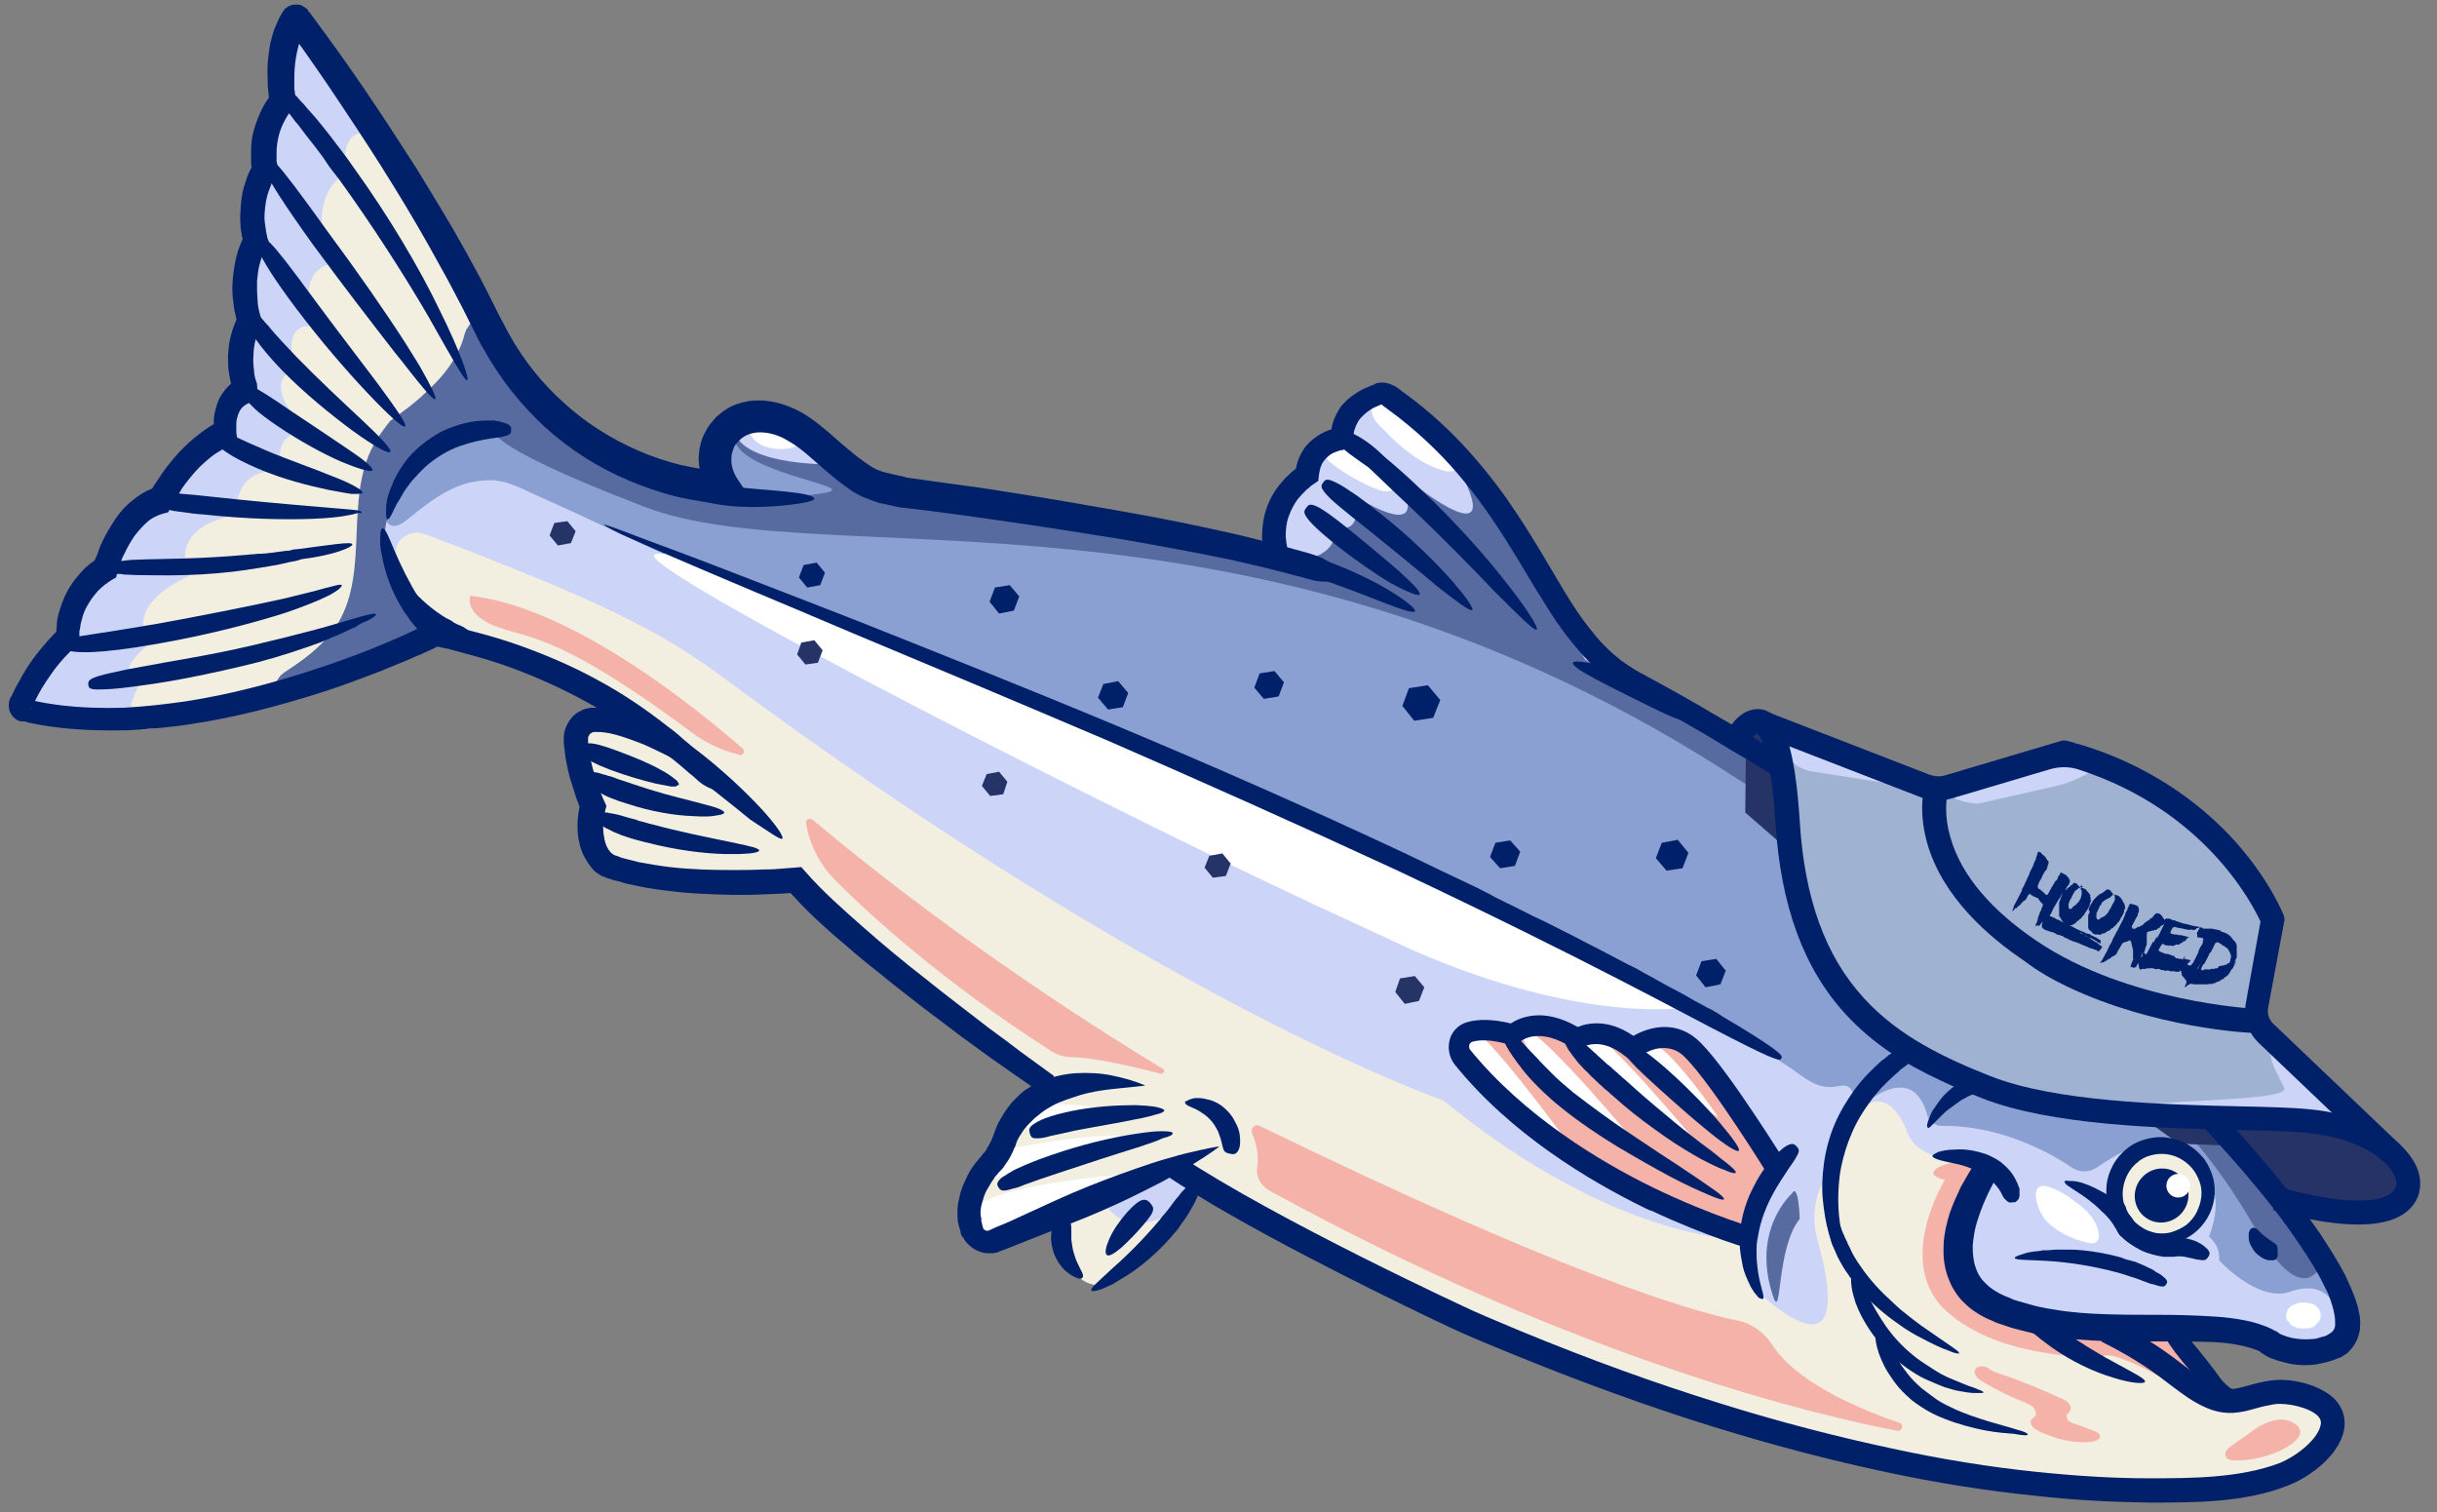 <?xml version="1.0" encoding="utf-8"?>
<!-- Generator: Adobe Illustrator 25.4.1, SVG Export Plug-In . SVG Version: 6.00 Build 0)  -->
<svg version="1.1" id="Layer_2" xmlns="http://www.w3.org/2000/svg" xmlns:xlink="http://www.w3.org/1999/xlink" x="0px" y="0px"
	 viewBox="0 0 411.5 255.3" style="enable-background:new 0 0 411.5 255.3;" xml:space="preserve">
<rect x="0" y="0" width="411.5" height="255.3" fill="#808080" stroke="none"/>
<style type="text/css">
	.st0{fill:#CCD5F8;}
	.st1{fill:#F3EFE0;}
	.st2{fill:#8AA0D2;}
	.st3{fill:#586BA0;}
	.st4{fill:#F4B2A8;}
	.st5{fill:#FFFFFF;}
	.st6{fill:#002169;}
	.st7{fill:#253367;}
	.st8{fill:#A0B2D2;}
</style>
<g>
	<g>
		<path class="st0" d="M61.6,111.8c4-1.7,7.4-3.1,7.4-3.1c0.8-0.2,1.5-0.3,2.3-0.5c1.7-0.3,3.3-0.4,5-0.4c0.5,0,1,0.1,1.5,0.3
			c1.7,0.7,3.4,1.3,5.1,2c2.9,1.1,5.9,2.2,8.8,3.3c3.6,1.3,7.1,2.7,10.7,4c0.2,0.1,0.3,0.3,0.5,0.4l1.5,2.5l-6.2,1.2
			c-1.2,2-1.8,4.4-1.3,6.7l5.4,18.7l32.1,3.1l29.6,24.5c2,1.5,4,3,5.9,4.5c1.7,1.3,3.3,2.8,5.3,3.7c1.2,0.5,2.5,0.7,3.8,1.2
			c2.1,0.9,4,2.2,5.9,3.4c1.2,0.7,2.5,1.5,3.7,2.2c2,1.2,4.1,2.5,6.1,3.7c2.1,1.3,4.2,2.6,6.3,3.9c2.1,1.3,4.3,2.6,6.4,3.9
			c2.1,1.3,4.2,2.5,6.2,3.8c2,1.2,3.9,2.4,5.9,3.6c1.8,1.1,3.5,2.1,5.3,3.2c1.5,0.9,3,1.8,4.5,2.7c1.2,0.7,2.3,1.4,3.5,2.1
			c0.7,0.5,1.5,0.9,2.2,1.4c0.2,0.1,0.5,0.4,0.8,0.5c2.2,0.4,4,1.3,6,2.3c0.6,0.3,1.2,0.4,1.8,0.5c0.4,0.1,0.8,0.2,1.2,0.3
			c2.1,0.7,4.3,1.5,6.4,2.3c1.8,0.7,3.7,1.3,5.5,2c2.1,0.8,4.2,1.5,6.3,2.3c2.3,0.8,4.5,1.6,6.8,2.4c2.3,0.8,4.7,1.7,7,2.5
			c2.3,0.8,4.7,1.7,7,2.5c2.2,0.8,4.5,1.6,6.7,2.4c2,0.7,4.1,1.5,6.1,2.2c1.7,0.6,3.5,1.2,5.2,1.9c1.4,0.5,2.7,1,4.1,1.5
			c0.9,0.3,1.8,0.6,2.6,0.9c0.3,0.1,0.6,0.2,0.9,0.3c1,0.7,1.9,1.6,3,2.1l44.3,5.1c0.1,0,0.2,0.1,0.3,0.1l25.2-1.3
			c3-1.3,5.8-3.1,8.4-5.1c1.1-0.8,2.1-1.8,2.6-3.1c0.8-2.1-0.4-4.6-2.3-6c-1.9-1.3-4.3-1.5-6.5-1.6l-8.2,0.8
			c-0.6-0.3-1.2-0.6-1.8-0.8l-5.5-9.1c-0.3-0.2-0.4-0.6-0.1-0.9c0.3-0.3,0.7-0.4,1-0.4c3.6-0.5,7.2-0.1,10.6,1.2
			c1.9,0.7,3.7,1.6,5.6,2.2c1.9,0.6,4.1,0.9,5.9,0.2c1.9-0.7,3.8-2.6,3.6-4.6l-4.5-12.3c-0.4-0.8-0.9-1.6-1.3-2.5l-27.7-31.6
			c-0.3-0.2-0.6-0.4-0.9-0.6c-9-8-18.1-15.9-27.1-23.9c-0.6-0.5-1.1-1.1-1.8-1.4c-0.5-0.2-1-0.5-1.4-0.8c-1-0.7-2.1-1.4-3.1-2.1
			c-2.1-1.4-4.2-2.7-6.3-4.1c-4.2-2.7-8.4-5.5-12.6-8.2c-4.2-2.7-8.4-5.5-12.6-8.2c0,0,0,0-0.1,0c-4.2-2.7-8.3-5.4-12.5-8.2
			c-0.7-0.5-1.4-0.9-2.1-1.4c-4.7-3.1-9.5-6.2-13.4-10.3c-3.1-3.3-5.7-7.1-8.1-10.9C253.4,86.8,247,76.3,237.5,69
			c-2.2-1.7-5-3.4-7.8-2.6c-0.6,0.2-1.9,0.5-2,1.3c-0.1,0.6-0.1,1.3-0.2,1.9c-0.3,1.3-1,2.4-1.8,3.4c-1.3,1.7-3,3-4.4,4.6
			c-3.3,3.5-5.5,8-6.4,12.7c-0.2,1.2-0.2,2-1.2,2.8c-0.7,0.5-1.5,0.9-2.4,0.7l-61.1-10.9c-5.1-2.4-9.3-6.5-13.7-10
			c-2.3-1.8-4.8-3.7-7.7-3.4c-2.7,0.2-4.9,2.4-6,4.8c-1.1,2.5-1.9,5.4-2.1,8.1c-4.2-1.4-8.4-2.8-12.5-4.3c-0.4-0.2-0.9-0.3-1.4-0.4
			c-0.2,0-0.5,0-0.7-0.1c-0.7-0.2-1.4-0.8-2.1-1.2c-2.8-1.7-5.5-3.7-8-5.8c-2.5-2.1-4.8-4.5-7-7c-1.6-1.9-3-3.8-4.3-5.8L51.2,3.4
			c-0.7-0.3-1.5,0-2.1,0.4S48,5,47.6,5.7l-1.6,16.8l-4.2,13.2l-0.6,21c0,4.5-1,9-2.9,13.1l-3.4,6c-0.1,0-0.2,0.1-0.3,0.1L21.1,90
			c0,0-0.1,0-0.1,0.1L12.5,102c-0.1,0.3-0.2,0.6-0.3,0.9c-0.2,0.6-0.4,1.3-0.6,1.9c-0.5,1.6-1,3.3-1.6,4.9c-0.1,0.4-0.2,0.8-0.4,1.1
			c-0.2,0.3-0.5,0.7-0.7,0.9c-0.5,0.6-0.9,1.3-1.4,1.9c-0.7,0.8-1.6,1.3-2.4,1.9c-0.9,0.7-1.9,2-1.6,3.2c0.2,0.6,0.7,1.4,1.3,1.4
			c0.4,0,0.9,0,1.3,0.1c1.6,0.1,3.2,0.1,4.8,0.2c1.7,0.1,3.5,0.1,5.2,0.2c0.6,0,1.2,0,1.8,0.1c0.2,0,0.5,0.1,0.7,0
			c0,0,30.4-3.7,30.4-3.7c0,0,0.1,0,0.1,0C49.1,117,55.9,114.2,61.6,111.8z"/>
	</g>
	<g>
		<path class="st1" d="M392.7,238.3l-6.9-4.4l-11,2.8l-20.8-12.2c0,0-17.3-3.6-17.8-4.1c-0.5-0.5-5.2-6.4-5.2-6.4l0.7-10.7l5.9-7.4
			c0,0-13.1,1.8-15.5-4.6c-3.1-8.3-9.5-8-13.2,8.7c0-3.1-3.9,2.7-2,9.4c2.8,10,3.7,20.4-9,9.7c-4-3.3-2.9-9.8-2.9-9.8
			s-21.3,1-51.3-23.5c0,0-47.4-16.3-122.4-72c-12.1-9-26.4-14.5-40.4-20.1c-2.2-0.9-4.3-1.7-6.5-2.5c-1.1-0.4-2.2-0.9-3.4-1.2
			c-1-0.3-2.2,0.2-3,0.8c-0.6,0.4-1,1.1-1.1,1.9c-0.1,0.7,0.2,1.4,0.3,2.1c0.2,1.1,0.7,2.2,1.1,3.2c1.1,2.4,2.5,4.6,4.3,6.4
			c2.2,2.2,4.8,3.9,7.8,4.9c0.2,0.1,0.5,0.2,0.7,0.2c14.7,4.7,22.5,8.2,39.6,23.8c7.5,7,10.7,13.6,31.3,30.2s24.8,20.3,24.8,20.3
			l37.9,23c0,0,56.3,32.8,104.3,39.8C367.1,253.6,389.2,255.4,392.7,238.3z"/>
	</g>
	<g>
		<path class="st2" d="M395,222.6c0,0-1-7.1-8.3-4.5c-5.4,1.9-12-5.3-12-5.3s0.4-2.2-1.7-4c0,0,2.8-6.8-0.4-9.3
			c-0.8-0.6-1.6-1.4-1.8-1.5c-0.2-0.1-4.3-2.3-4.3-2.3s-2.3-1.4-2.6-1.4c-3-1.6-6.4,0.5-9.8,2.8c-1.3,0.9-3,0.9-4.3,0
			c-3.7-2.5-12-7.1-21.9-7c-1.2,0-2.2-0.8-2.5-1.9c-0.8-3.1-3.5-8.1-11.8-0.8c-0.8-2.4-0.4-4.6-3.2-4c-3.7,0.7-5.5-1.4-8.7-3.5
			c-34.1-22.2-62.2-29.1-154-70.1c-13.8-6.2-27.6-12.5-41.3-18.9c-5.4-2.5-10.7-5-16.1-7.4c-2.2-1-4.4-2.2-6.9-2.4
			c-2.2-0.1-4.4,0.3-6.3,1.1c-3.1,1.3-5.7,3.4-8.3,5.5c-0.9,0.7-2,1.5-3,0.9c-0.6-0.4-0.8-1.1-0.7-1.8c0.1-0.7,0.5-1.3,0.8-1.9
			c1.9-2.9,4.1-5.6,6.7-7.9c0.7-0.6,1.3-1.1,2-1.7c0.6-0.4,1-0.8,1.4-1.4c0.5-0.7,1.4-1.1,2.1-1.4c1.7-0.7,3.5-1.1,5.3-1.2
			c2.8-0.1,5.6,0.3,8.3,1c0.5,0.1,1.1,0.3,1.6,0.4c16.1,4.6,19,9.9,19,9.9l7.7-0.4l0.2-6.4l6.1-6l8,2.9c0,0,12.8,9.6,13.4,9.9
			c0.6,0.3,41.5,5.9,41.5,5.9s45,7.6,86.4,26.7s106.5,74.2,118.8,102.6L395,222.6z"/>
	</g>
	<g>
		<path class="st3" d="M391.8,213.8c0,0-2.5,6.1-8.8-2.9c-6.3-9-11.7-30.1-92.6-81.3s-151-32.3-181.5-44S83.8,72.2,83.8,72.2
			s3.5-2.2,11.7,0.9s16.9,9.4,24.9,9.8c8,0.4,12.6,1.5,19,0.3s-17-3.4-15.4-10.3c1.6-6.9,10.4-0.2,10.4-0.2s10.9,9.2,17.3,10
			c6.3,0.8,66.7,4.4,124,32.5S379.8,190.7,391.8,213.8z"/>
	</g>
	<g>
		<path class="st4" d="M366.4,225.1c0,0,6.6,10.5,6.3,10.3c-0.3-0.2-5.1-1.3-5.1-1.3s-12.1-7.3-12.8-4.7c-3.1-0.5-17-0.1-25.9-7.8
			c-9.3-8.1-0.5-22.4-0.5-22.4s-3.7-0.7-0.9-2.2c2.8-1.5,7.1-0.4,7.1-0.4l-3.9,10l-0.1,9.5l7.2,6.3c0,0,19,0.4,19.3,0.6
			C357.5,223.1,366.4,225.1,366.4,225.1z"/>
	</g>
	<g>
		<path class="st4" d="M354.5,242.8c-0.2,0.4-0.7,0.5-1.1,0.6c-1.4,0.2-2.8,0.1-4.1-0.1c-1.4-0.2-2.7-0.7-4-1.2
			c-0.3-0.1-0.6-0.2-0.9-0.4c-0.7-0.3-1.9-1.1-1.4-2c0.1-0.2,0.3-0.3,0.5-0.4c0.5-0.4,0.2-1.2-0.1-1.6c-0.4-0.5-1.1-0.7-1.7-1
			c-2.4-0.9-4.7-2.1-6.9-3.4c-0.4-0.2-0.8-0.5-1.1-0.9c-0.3-0.4-0.4-1-0.1-1.3c0.6-0.7,1.8-0.4,2.4,0.1c0.5,0.4,0.9,0.5,1.5,0.7
			c1.5,0.5,3,1,4.4,1.6c2.1,0.8,4.1,1.7,6.1,2.6c0.5,0.2,0.9,0.4,1.3,0.8c0.3,0.4,0.5,1,0.2,1.4c-0.1,0.2-0.4,0.4-0.5,0.6
			c-0.1,0.3,0,0.8,0.3,1c0.3,0.2,0.7,0.4,1,0.5c1.1,0.4,2.2,0.8,3.3,1.2c0.5,0.2,1.1,0.5,1,1.1C354.6,242.7,354.6,242.8,354.5,242.8
			z"/>
	</g>
	<g>
		<path class="st4" d="M388.4,241.9c-0.1,1.3-2.3,2.5-3.3,3c-2.4,1.1-5,1.7-7.6,1.7c-0.7,0-1.5-0.1-1.7-0.8c-0.2-0.7,0.4-1.3,1-1.7
			c1-0.7,2-1.4,3-2.1c1.3-1,2.7-1.9,4.4-2.2c1.3-0.3,2.8,0,3.8,1C388.3,241.1,388.4,241.5,388.4,241.9z"/>
	</g>
	<g>
		
			<ellipse transform="matrix(0.429 -0.903 0.903 0.429 26.69 444.432)" class="st1" cx="364.9" cy="201.1" rx="7.7" ry="7.4"/>
	</g>
	<g>
		<path class="st5" d="M344.2,203.9c0.3,0.8,0.8,1.6,1.1,2c1.8,2,4.5,3.3,7.1,3.9c0.4,0.1,0.7,0.2,1.1,0.1c1.6-0.3,0.7-2.8,0.2-3.6
			c-0.7-1.3-1.8-2.3-2.9-3.1c-1.4-1.1-3.1-2.3-4.9-2.8C343.4,199.6,343.5,201.9,344.2,203.9z"/>
	</g>
	<g>
		<path class="st5" d="M231.8,70.2C231.8,70.2,231.8,70.2,231.8,70.2c0.4,1.1,1.4,1.9,2.2,2.7c0.9,1,1.9,1.9,2.9,2.7
			c2,1.7,4.2,3.1,6.7,3.8c0.7,0.2,1.6,0.4,2.2-0.2c0.7-0.7,0.3-1.9-0.2-2.8c-0.7-1.2-1.6-2.3-2.5-3.4c-1.1-1.3-2.3-2.4-3.6-3.5
			c-1-0.8-2.1-1.6-3.2-2.2c-0.9-0.5-1.9-1.1-2.9-0.7C231.8,67.1,231.3,68.9,231.8,70.2z"/>
	</g>
	<g>
		<path class="st5" d="M223.9,75.9c-0.1,0.2-0.2,0.5-0.2,0.8c0.1,0.6,0.6,1.1,1.1,1.5c2.3,1.8,4.9,3.3,7.7,4.4
			c0.7,0.3,1.5,0.5,2.2,0.3c0.9-0.3,1.1-1.3,0.7-2c-0.5-0.9-1.4-1.8-2.2-2.4c-1.7-1.4-3.8-2.4-5.8-3.1c-0.7-0.2-1.5-0.4-2.3-0.3
			C224.6,75.1,224.2,75.4,223.9,75.9z"/>
	</g>
	<g>
		<path class="st5" d="M386,222c0,0.2,0,0.5,0.1,0.7c0.1,0.3,0.3,0.4,0.5,0.7c0.2,0.3,0.5,0.5,0.8,0.6c0.4,0.2,0.7,0.3,1.1,0.3
			c0.2,0,0.3,0,0.4,0c0.2,0,0.4,0,0.6,0c0.3,0,0.7-0.1,1-0.2c0.2-0.1,0.5-0.3,0.6-0.5c0.1-0.1,0.1-0.1,0.2-0.2
			c0.2-0.2,0.3-0.3,0.4-0.5c0.2-0.4,0.2-0.9,0.1-1.3c-0.2-0.7-0.8-1.3-1.5-1.5s-1.5-0.2-2.2-0.1c-0.7,0.2-1.4,0.5-1.8,1.1
			C386.2,221.4,386.1,221.7,386,222z"/>
	</g>
	<g>
		<path class="st3" d="M299.4,218.9c-3.8-11.3,3.2-17.4,3.2-17.4s1-2.2,1.3,4.3C299.9,210.7,300.9,223.3,299.4,218.9z"/>
	</g>
	<g>
		<path class="st4" d="M320.9,240.3c0.6,0.4,0.2,1.4-0.5,1.3C308,239.2,267.1,230,214.3,201c-1.4-0.8-2.3-2.4-2-4
			c0.2-1.4,0.1-3.4-0.9-5.7c-0.3-0.8,0.5-1.6,1.3-1.2c50.5,24.6,72.4,31.2,80.8,32.9c2.4,0.5,4.4,2,5.7,4
			C301.2,230.2,306.6,235.4,320.9,240.3z"/>
	</g>
	<g>
		<path class="st4" d="M181.1,178.5c3.9,0.1,10.8,1.7,14.9,2.8c0.5,0.1,0.8-0.6,0.4-0.8c-8.6-5.2-34.2-21.1-59.2-42.1
			c-0.5-0.4-1.2,0-1.1,0.6l0,0c0.6,3.6,2.3,6.9,4.8,9.5c5.9,5.9,18.1,17.1,36.2,28.7C178.3,178.1,179.7,178.5,181.1,178.5z"/>
	</g>
	<g>
		<path class="st4" d="M124.7,127.4c-2.9-0.7-5.6-2-8-3.8c-21.6-16.1-26.9-15.7-32.6-17.7c-5.9-2.1-4.7-5.3-4.7-5.3
			c17.6,1.9,39.5,20.1,46,25.8c0.5,0.4,0.1,1.2-0.6,1.1L124.7,127.4z"/>
	</g>
	<g>
		<path class="st1" d="M63.9,23.1c0,0-6.6-3.7-5.6,6.3c0,0-6.8,2.8-2.6,15.2c0,0-5.8,0.7-2.7,10.5c0,0-5.7-1.3-3.1,7.2
			c0,0-6.6,1.8,1.8,10.1c0,0-6.8,1.1-3.5,7.3c0,0-8.5-2-8.3,7.3c0,0-11.5,1.2-8,10.3c0,0-11.4,4.6-6.5,11.3c0,0-7,5-1.8,6.9
			c0,0-3.9,6.5,0.2,7.6c4.1,1.1,45.2-14.1,45.2-14.1l2.4-3.3c0-0.1,0-0.1-0.1-0.2c-0.8-1.7-1.5-3.4-2.3-5.1
			c-0.5-1.2-1.1-2.4-1.6-3.7c-0.5-1.1-0.9-2.3-1.7-3.3c-0.9-1.1-1.1-2.4-1.1-3.8c0-1.6,0.3-3.3,0.9-4.8c0.5-1.2,1.3-2.6,2.4-3.4
			c0.5-0.3,0.9-0.7,1.3-1.1c2.4-2.9,5.4-5,9-6.2c13.3-4.3,17.1-0.8,17.1-0.8L63.9,23.1z"/>
	</g>
	<g>
		<path class="st3" d="M264.5,106.1c0,0-6.2-13.8-18.1-26.8c9,16.9-11.3-0.4-11.3-0.4s9,14.1-6.3,4.9c0,0,2,8.2-5.1,4.3
			c3.7,2.2,0.5,6.9-5.8,6.4l38,14.9l14,5.7L264.5,106.1z"/>
	</g>
	<g>
		<path class="st0" d="M141.3,78.4c0,0-15.5,0.5-17.3-5.5c-1.8-6.1,9.3-1.9,9.3-1.9L141.3,78.4z"/>
	</g>
	<g>
		<path class="st3" d="M78.8,55.5c-0.2,0.5-0.4,1-0.5,1.5c-0.9,3-2.8,5.7-5,7.9c-0.7,0.7-1.4,1.4-2.2,2.1c-1,0.9-2,1.7-3.1,2.5
			c-0.5,0.4-1.1,0.8-1.6,1.2c-0.3,0.2-0.5,0.3-0.7,0.6c-1,1.3-2,2.6-2.7,4c-4.8,9-0.7,20.9-5.8,29.7c-1.9,3.2-4.9,5.7-8.1,7.8
			c-0.7,0.5-1.5,0.9-2,1.6c-0.5,0.7-0.8,1.7-0.4,2.4c0.5,1,1.8,1.2,2.8,0.9c1-0.3,1.9-1,2.5-1.9c0.5-0.7,1.1-1.2,1.9-1.5
			c1.2-0.5,2.4-1,3.6-1.5c3.1-1.3,6.2-2.5,9.3-3.8c1.9-0.8,3.9-1.6,5.8-2.4c0.1,0,0.2-0.1,0.2-0.1c0,0-7.2-11.5-7.2-11.5
			c-0.1-0.2-0.1-0.4-0.2-0.6c-0.2-0.5-0.3-1.1-0.3-1.7c-0.3-2-0.1-4,0.5-5.9c0.8-3,2.5-5.7,4.6-8c0.7-0.7,1.4-1.4,2.1-2.1
			c0.4-0.4,0.8-0.7,1.2-1c0.2-0.2,0.6-0.4,0.8-0.6c0.2-0.3,0.4-0.4,0.7-0.6c2.4-1.6,5.3-2.2,8.2-1.9c1.6,0.2,3.2,0.7,4.6,1.5
			c1.3,0.7,2.4,1.7,3.8,2.3c1.2,0.5,2.7,0.7,3.9,0c1.2-0.7,1.4-2.3,1.2-3.6c-0.1-0.4-0.3-0.8-0.5-1.2c-0.3-0.5-0.7-0.8-1.1-1.2
			c-0.4-0.4-0.7-1-1-1.4c-0.5-0.7-1.3-0.7-2-1.1c-1.1-0.6-2-1.5-2.7-2.4c-0.8-0.9-1.6-2-2.3-3c-1.5-2.4-2.8-4.9-4.6-7.1
			c-0.5-0.7-1.2-1.3-2-1.3c-0.6,0-1.1,0.5-1.4,1C78.9,55.4,78.9,55.5,78.8,55.5z"/>
	</g>
	<g>
		<path class="st5" d="M238.7,160.5c-3.2-1.5-6.3-2.9-9.5-4.4c-35-15.9-123.3-60.8-118.6-62.5s39.2,13.3,111.3,45.1
			c13.8,6.1,27.5,12.3,41,19c0,0,25.8,11.8,22,12.4S264.1,171.6,238.7,160.5z"/>
	</g>
	<g>
		<polygon class="st6" points="314.5,160.3 316.6,162.8 315.4,165.9 312.2,166.4 310.2,163.9 311.3,160.9 		"/>
	</g>
	<g>
		<polygon class="st6" points="241.1,115.7 243.2,118.2 242,121.2 238.8,121.7 236.8,119.2 237.9,116.2 		"/>
	</g>
	<g>
		<polygon class="st6" points="338.3,168.7 339.8,170.5 338.9,172.6 336.7,173 335.2,171.2 336,169.1 		"/>
	</g>
	<g>
		<polygon class="st6" points="283.3,141.8 285.1,144 284.1,146.6 281.4,147 279.6,144.9 280.6,142.3 		"/>
	</g>
	<g>
		<polygon class="st6" points="255,141.9 256.7,143.8 255.8,146.2 253.3,146.6 251.6,144.7 252.5,142.3 		"/>
	</g>
	<g>
		<polygon class="st6" points="188.8,115 190.5,117 189.6,119.4 187.1,119.8 185.4,117.8 186.3,115.5 		"/>
	</g>
	<g>
		<polygon class="st6" points="289.8,161.9 291.4,163.9 290.5,166.2 288,166.7 286.4,164.7 287.3,162.3 		"/>
	</g>
	<g>
		<polygon class="st6" points="215.2,113.3 216.8,115.2 215.9,117.6 213.4,118 211.8,116.1 212.7,113.7 		"/>
	</g>
	<g>
		<polygon class="st6" points="170.5,98.8 172.1,100.7 171.2,103.1 168.7,103.6 167.1,101.6 168,99.2 		"/>
	</g>
	<g>
		<polygon class="st6" points="137.9,95 139.3,96.7 138.5,98.8 136.3,99.2 134.9,97.5 135.7,95.4 		"/>
	</g>
	<g>
		<polygon class="st7" points="168.7,130.3 170.1,132 169.4,134.1 167.2,134.4 165.8,132.7 166.6,130.7 		"/>
	</g>
	<g>
		<polygon class="st7" points="137.5,108.1 138.9,109.8 138.1,111.9 136,112.2 134.6,110.5 135.3,108.5 		"/>
	</g>
	<g>
		<polygon class="st7" points="95.8,88 97.2,89.7 96.4,91.7 94.2,92.1 92.8,90.4 93.6,88.3 		"/>
	</g>
	<g>
		<polygon class="st7" points="206.4,144.1 207.8,145.8 207,147.9 204.8,148.2 203.4,146.5 204.2,144.5 		"/>
	</g>
	<g>
		<polygon class="st7" points="238.9,164.8 240.5,166.7 239.6,169 237.2,169.5 235.6,167.5 236.4,165.2 		"/>
	</g>
	<g>
		<path class="st4" d="M297.6,194c0.2,0.4,0.3,0.7,0.4,1.1c0.2,0.7,0.3,1.5,0.3,2.3c-0.1,1.6-0.7,3.2-1.2,4.7
			c-0.6,1.7-1.2,3.3-1.9,5c-0.2,0.5-0.4,1-0.9,1.1c-0.3,0.1-0.6,0-0.9,0c-0.5-0.1-1.1-0.2-1.6-0.3c-0.5-0.1-1-0.2-1.5-0.3
			c-0.3-0.1-0.5-0.3-0.8-0.4c-0.3-0.2-0.6-0.3-1-0.4c-0.8-0.2-1.6-0.5-2.4-0.8c-1-0.4-2-0.8-2.9-1.2c-1.1-0.5-2.2-1-3.3-1.5
			c-1.2-0.6-2.4-1.2-3.6-1.8c-1.3-0.7-2.6-1.4-3.8-2.1c-1.3-0.8-2.6-1.6-3.9-2.4c-1.3-0.9-2.7-1.7-4-2.6c-1.3-0.9-2.6-1.9-3.9-2.9
			c-1.3-1-2.5-2-3.8-3.1c-1.2-1-2.4-2.1-3.5-3.2c-1.1-1.1-2.2-2.2-3.2-3.4c-1-1.1-1.9-2.3-2.8-3.5c0,0,0,0,0,0l0.5-4.8l8.1,1.1
			l4.5-1.8l7.1,2.8l5.3-0.5l3.7,2.3l4.7-3.1c0,0,3.8,1.8,3.8,1.8c2.7,4.1,5.5,8.1,8.2,12.2c0.8,1.2,1.6,2.4,2.4,3.6
			c0.3,0.5,0.6,1.1,1.1,1.4C297.1,193.2,297.4,193.6,297.6,194z"/>
	</g>
	<g>
		<path class="st5" d="M265.6,194.1c0,0-15.2-21-17.8-20.8S248.7,183.4,265.6,194.1z"/>
	</g>
	<g>
		<path class="st5" d="M277.3,194.3c0,0-16.9-20.4-19.5-20.2C255.2,174.3,260.5,183.6,277.3,194.3z"/>
	</g>
	<g>
		<path class="st5" d="M287.5,194.1c0,0-16.9-20.4-19.5-20.2S270.6,183.4,287.5,194.1z"/>
	</g>
	<g>
		<path class="st5" d="M290.2,188.7c0,0-8.7-12.6-11.3-12.4S273.4,178.1,290.2,188.7z"/>
	</g>
	<g>
		<path class="st1" d="M172.2,190.5c-1,1.5-1.9,3-2.7,4.6c-0.3,0.6-0.6,1.3-1,1.9c-0.1,0.2-0.3,0.3-0.4,0.4
			c-0.2,0.3-0.4,0.6-0.5,0.9c-0.7,1.3-1.4,2.7-1.9,4.1c-0.2,0.6-0.4,1.2-0.4,1.8c-0.2,1.5,0.3,3.1,1.5,3.9c1.5,1.1,3.5,0.6,5.3,0
			c2.3-0.7,4.6-1.6,6.9-2.5c1.2-0.5,2.3-1.1,3.5-1.4c0.9-0.2,1.8-0.7,2.7-1c1.8-0.7,3.5-1.5,5.3-2.4c2.8-1.4,5.5-2.9,8.2-4.6
			c0.7-0.4,1.4-1,1.5-1.8c0.1-0.9-0.8-1.7-1.6-2.2c-4.5-3-9.1-5.8-13.8-8.5c-1.6-0.9-3.4-1.8-5.2-1.3c-1.3,0.4-2.2,1.4-3.1,2.4
			C174.8,186.8,173.4,188.6,172.2,190.5z"/>
	</g>
	<g>
		<path class="st1" d="M188.8,200.1c-1.9,0.9-3.6,1.9-5.2,3.2c-0.3,0.2-0.6,0.5-1,0.7c-0.5,0.3-1,0.5-1.5,0.7
			c-1.5,0.9-2.7,2.3-2.6,4.1c0.1,1.3,0.7,2.6,1.3,3.7c0.6,1.1,1.4,2.2,2.3,3.1c1,0.9,2.2,1.4,3.5,1.4c1.1,0,2.1-0.5,3-1.2
			c1.1-0.8,1.4-2,2.2-3c1.3-1.6,2.8-3,4.1-4.6c0.7-0.8,1.4-1.6,2.1-2.4c0.4-0.4,0.7-0.8,1.1-1.2c0.1-0.2,0.3-0.3,0.4-0.5
			c0.2-0.3,0.4-0.8,0.6-1.1c0.2-0.4,0.5-0.8,0.9-1.2c0.3-0.3,0.7-0.6,0.8-1c0.3-0.6,0-1.3-0.4-1.8s-1-0.8-1.7-1
			c-3-0.9-6.2,0.2-9,1.5C189.5,199.8,189.2,199.9,188.8,200.1z"/>
	</g>
	<g>
		<path class="st0" d="M195.8,198.1c-0.5,0.2-0.9,0.5-1.4,0.7c-2.1,1.2-4.3,2.3-6.4,3.5c-0.4,0.2-0.8,0.5-0.9,0.9
			c-0.2,0.6,0.3,1.2,0.7,1.6c0.7,0.6,1.5,1.1,2.4,1.3c1.4,0.5,3,0.5,4.4,0.1c0.7-0.2,1.4-0.5,2.1-0.9c0.3-0.2,0.5-0.4,0.7-0.7
			c0.6-1.1,1.7-2,2.5-2.9c0.5-0.6,1-1,1-1.8c0-0.6-0.3-1.3-0.8-1.7c-0.8-0.7-1.9-0.8-2.9-0.6C196.8,197.7,196.3,197.9,195.8,198.1z"
			/>
	</g>
	<g>
		<path class="st5" d="M193.3,198c0,0-23.9,1.5-29.1,6c-5.2,4.5,2.7,6.3,3,6.1S193.3,198,193.3,198z"/>
	</g>
	<g>
		<path class="st5" d="M190.4,192.1c0,0-24.3,8.1-24.3,6.9c0-1.2,3.1-4.8,3.1-4.8S185.5,190.8,190.4,192.1z"/>
	</g>
	<g>
		<path class="st5" d="M172.2,190.5l16.3-3c0,0-13-2.3-15.5-0.2C170.5,189.4,172.2,190.5,172.2,190.5z"/>
	</g>
	<g>
		<path class="st1" d="M108.5,120.3c0,0,0.5,0.7,0.6,0.8c0.2,0.2,0.4,0.3,0.6,0.5c0.4,0.3,0.8,0.6,1.1,1c0.8,0.6,1.5,1.3,2.3,1.9
			c1.5,1.3,3,2.6,4.6,3.9c2.5,2.2,5.1,4.3,7.6,6.5c3.2,2.8,6.5,5.5,9.2,8.9c0.9,1.1,1.7,2.6,1.1,3.9c-0.6,1.2-2.3,1.5-3.7,1.5
			c-2,0.1-4,0.2-6,0.3c-1.3,0.1-2.6,0.2-3.9,0.2c-2.4,0-4.7-0.2-7-0.5c-2.4-0.3-4.8-0.6-7.2-1c-1.6-0.3-3.2-0.5-4.8-0.9
			c-0.1,0-0.8-0.3-0.7-0.3c0.8-0.4-2.5-8.3-2.4-8.9c0.1-0.6-3-9.8-3-9.8s1.7-6.8,2.7-6.6C100.4,122,108.3,120.3,108.5,120.3z"/>
	</g>
	<g>
		<path class="st5" d="M126.3,70.5c-0.4,1.3,0.4,3.2,1.2,3.9c1.3,1.2,3.2,1.5,5,1.4c0.9-0.1,1.8-0.2,2.3-0.9c0.3-0.4,0.4-1,0.2-1.5
			c-0.2-0.6-0.9-0.7-1.4-1.1c0,0,0,0,0,0c-1-0.8-2.2-1.5-3.4-2.1c-0.9-0.4-2.1-1.1-3.1-0.8C126.8,69.7,126.5,70,126.3,70.5z"/>
	</g>
	<g>
		<polygon class="st7" points="375.5,193.4 367.9,193.1 361.3,188.4 372.1,188.3 		"/>
	</g>
	<g>
		<polygon class="st7" points="294.8,127.3 294.7,137.2 300.8,142.5 300.4,129.5 		"/>
	</g>
	<g>
		<path class="st7" d="M385.2,203c0,0,18.3,4.6,21.8-0.9c2.1-3.3-2.9-15.5-35.4-14.5L385.2,203z"/>
	</g>
	<g>
		<polygon class="st7" points="297.3,121.8 299.9,127.6 291.8,124.4 		"/>
	</g>
	<g>
		<path class="st6" d="M333.6,196.2l-0.2,0.3l-0.2,0.3l-0.3,0.5c-0.2,0.3-0.4,0.7-0.6,1c-0.4,0.7-0.8,1.4-1.2,2.1
			c-0.7,1.5-1.4,3-1.9,4.5c-0.5,1.6-0.9,3.3-1,5c-0.1,1.8,0,3.6,0.6,5.4c0.3,0.9,0.7,1.8,1.2,2.6c0.5,0.8,1.1,1.6,1.8,2.2
			c0.7,0.7,1.4,1.2,2.2,1.7c0.8,0.5,1.6,0.9,2.4,1.2c0.2,0.1,0.4,0.2,0.6,0.3l0.6,0.2c0.4,0.1,0.8,0.3,1.2,0.4
			c0.8,0.3,1.6,0.5,2.4,0.7c0.8,0.2,1.6,0.4,2.4,0.6c0.8,0.2,1.6,0.3,2.4,0.4c6.3,1,12.6,0.9,18.7,0.9c3.1,0,6.1,0,9,0.1
			c1.5,0.1,2.9,0.2,4.3,0.5c1.4,0.3,2.7,0.6,3.8,1.2l-0.3-0.2l0.1,0.1l0.1,0.1l0.1,0.1c0.1,0.1,0.2,0.1,0.3,0.2
			c0.2,0.1,0.4,0.2,0.5,0.3c0.4,0.2,0.7,0.4,1.1,0.5c0.7,0.3,1.5,0.5,2.3,0.7c1.5,0.4,3.2,0.5,4.8,0.3c0.8-0.1,1.6-0.3,2.4-0.5
			l0.6-0.2c0.2-0.1,0.4-0.1,0.6-0.2c0.2-0.1,0.4-0.2,0.5-0.2l0.3-0.1c0.1,0,0.2-0.1,0.3-0.2c0.4-0.2,0.9-0.5,1.2-0.9
			c0.4-0.4,0.7-0.8,1-1.3c0.5-0.9,0.8-1.9,0.8-2.8c0.1-0.9,0-1.7-0.2-2.5c-0.1-0.8-0.4-1.5-0.6-2.2c-0.5-1.4-1.1-2.7-1.7-4
			c-1.3-2.5-2.8-4.8-4.3-7.1c-1.6-2.3-3.2-4.4-4.9-6.6c-1.7-2.1-3.4-4.2-5.2-6.3c-3.5-4.1-7.2-8.1-10.9-12c-1.9-1.9-3.8-3.9-5.7-5.8
			c-1.9-1.9-3.9-3.8-5.9-5.6c-4-3.7-8-7.3-12.1-10.8c-4.1-3.5-8.3-6.9-12.6-10.2c-4.3-3.3-8.6-6.5-13-9.7c-2.2-1.6-4.4-3.1-6.6-4.6
			l-3.4-2.3c-1.1-0.8-2.3-1.5-3.4-2.2l-1.7-1.1l-1.7-1.1c-1.1-0.7-2.3-1.5-3.4-2.2l-3.4-2.1c-0.6-0.4-1.2-0.7-1.7-1.1l-1.7-1
			c-2.3-1.4-4.7-2.7-7-4.1l-3.5-2l-1.8-1l-1.8-1l-3.5-1.9c-1.1-0.6-2.1-1.3-3.1-2c-1-0.8-1.9-1.6-2.8-2.5c-0.9-0.9-1.7-1.9-2.5-2.9
			c-1.6-2-3-4.2-4.4-6.5c-1.4-2.3-2.7-4.6-4.1-6.9c-1.4-2.3-2.8-4.6-4.4-6.9c-1.5-2.3-3.2-4.5-4.9-6.6c-3.5-4.3-7.4-8.2-11.8-11.6
			l-0.8-0.6l-0.8-0.6c-0.3-0.2-0.6-0.4-0.8-0.6l-0.4-0.3l-0.1-0.1l-0.1,0l-0.1-0.1c-0.1-0.1-0.3-0.2-0.4-0.2
			c-0.6-0.3-1.2-0.5-1.8-0.5c-0.3,0-0.6,0-1,0.1c-0.1,0-0.2,0-0.2,0.1c-0.1,0-0.2,0-0.2,0.1l-0.3,0.1c-0.7,0.3-1.5,0.6-2.2,1
			c-0.7,0.4-1.4,0.9-2,1.4c-0.3,0.3-0.6,0.6-0.9,0.9c-0.3,0.3-0.5,0.7-0.7,1c-0.4,0.7-0.8,1.5-1,2.3c-0.2,0.8-0.3,1.6-0.4,2.5
			l1.7-1.9c-0.1,0-0.2,0-0.2,0l-0.2,0c-0.1,0-0.2,0.1-0.4,0.1c-0.2,0.1-0.5,0.1-0.7,0.2c-0.4,0.1-0.9,0.3-1.3,0.5
			c-0.8,0.4-1.7,1-2.4,1.7c-0.4,0.4-0.7,0.7-1,1.2c-0.3,0.4-0.5,0.9-0.7,1.3c-0.4,0.9-0.6,1.9-0.7,2.8l1-1.5l-0.2,0.1l-0.1,0.1
			l-0.3,0.2c-0.2,0.1-0.3,0.2-0.5,0.4c-0.3,0.2-0.6,0.5-0.9,0.8c-0.6,0.5-1.1,1.1-1.6,1.7c-1,1.2-1.8,2.7-2.3,4.2
			c-0.5,1.5-0.7,3.2-0.7,4.8c0.1,1.6,0.4,3.2,0.9,4.6l3.8-1.3c-0.4-1.2-0.6-2.3-0.7-3.5c0-1.2,0.1-2.3,0.5-3.4
			c0.4-1.1,0.9-2.1,1.6-3c0.4-0.5,0.8-0.9,1.2-1.3c0.2-0.2,0.4-0.4,0.7-0.6c0.1-0.1,0.2-0.2,0.3-0.3l0.2-0.1l0.1-0.1l0.9-0.6l0.1-1
			c0.1-0.6,0.2-1.1,0.4-1.6c0.1-0.2,0.2-0.5,0.4-0.7c0.1-0.2,0.3-0.4,0.5-0.6c0.4-0.4,0.8-0.7,1.3-0.9c0.3-0.1,0.5-0.2,0.8-0.3
			c0.1,0,0.3-0.1,0.4-0.1c0.1,0,0.1,0,0.2,0l0.1,0c0,0,0.1,0,0,0l1.7-1.9c0-1.1,0.3-2,0.8-2.9c0.5-0.8,1.3-1.5,2.2-2.1
			c0.5-0.3,1-0.5,1.5-0.7l0.2-0.1c0,0,0,0,0,0c0,0,0,0,0,0c0,0,0,0,0,0c0,0,0.1,0,0.1,0c0,0,0,0,0,0c0,0,0,0,0,0l0,0l0.1,0.1
			l0.4,0.3c0.3,0.2,0.5,0.4,0.8,0.6l0.8,0.6l0.8,0.6c4.1,3.2,7.9,6.9,11.2,11c3.3,4,6.2,8.5,9,13.1c1.4,2.3,2.7,4.6,4.2,6.9
			c1.4,2.3,2.9,4.6,4.7,6.8c0.9,1.1,1.8,2.2,2.8,3.2c1,1,2.1,2,3.2,2.8c1.1,0.9,2.4,1.7,3.6,2.4l3.5,1.9l1.8,1l1.8,1l3.5,2
			c2.3,1.3,4.6,2.7,6.9,4.1l1.7,1c0.6,0.3,1.1,0.7,1.7,1l3.4,2.1c1.1,0.7,2.3,1.4,3.4,2.2l1.7,1.1l1.7,1.1c1.1,0.7,2.2,1.5,3.3,2.2
			l3.3,2.3c2.2,1.5,4.4,3,6.6,4.6c4.3,3.1,8.6,6.3,12.9,9.6c4.2,3.3,8.4,6.7,12.4,10.1c4.1,3.5,8.1,7,12,10.7c2,1.8,3.9,3.7,5.8,5.5
			c1.9,1.9,3.8,3.8,5.6,5.7c3.7,3.8,7.3,7.8,10.8,11.8c3.5,4.1,6.8,8.2,9.7,12.6c1.5,2.2,2.9,4.4,4,6.7c0.6,1.1,1.1,2.3,1.4,3.4
			c0.2,0.6,0.3,1.1,0.4,1.7c0.1,0.5,0.1,1.1,0.1,1.5c0,0.4-0.1,0.8-0.3,1c-0.1,0.2-0.3,0.4-0.7,0.6l-0.1,0.1l-0.2,0.1
			c-0.1,0.1-0.3,0.1-0.4,0.2c-0.1,0-0.3,0.1-0.4,0.1l-0.4,0.1c-0.5,0.2-1,0.3-1.6,0.3c-1.1,0.1-2.2,0-3.2-0.2
			c-0.5-0.1-1.1-0.3-1.6-0.5c-0.3-0.1-0.5-0.2-0.7-0.4c-0.1-0.1-0.2-0.1-0.3-0.2l-0.2-0.1l-0.1,0l0,0c0,0,0,0,0,0l-0.3-0.2
			c-1.6-0.8-3.3-1.3-4.9-1.6c-1.6-0.3-3.2-0.5-4.8-0.6c-3.2-0.2-6.3-0.3-9.4-0.3c-3.1,0-6.1,0-9.1-0.1c-3-0.1-6-0.3-8.8-0.8
			c-1.4-0.2-2.9-0.5-4.2-0.9c-0.7-0.2-1.4-0.4-2.1-0.6c-0.3-0.1-0.7-0.2-1-0.4l-0.5-0.2c-0.2-0.1-0.3-0.1-0.5-0.2
			c-1.2-0.5-2.3-1.2-3.1-2c-0.9-0.8-1.5-1.8-1.8-2.8c-0.4-1.1-0.5-2.3-0.5-3.6c0.1-1.3,0.3-2.7,0.7-4c0.4-1.3,0.9-2.7,1.5-4
			c0.3-0.7,0.6-1.3,0.9-1.9c0.2-0.3,0.3-0.6,0.5-1l0.3-0.5l0.3-0.4L333.6,196.2z"/>
	</g>
	<g>
		<g>
			<path class="st6" d="M348.6,199.5c0,0.1,0.1,0.3,0.3,0.5c0.2,0.2,0.6,0.4,1,0.7c0.9,0.6,2.1,1.3,3.4,2.4c0.7,0.5,1.3,1.2,2,1.8
				c0.7,0.7,1.3,1.4,1.8,2.3c0.1,0.1,0.1,0.2,0.2,0.3l0.1,0.2c0,0.1,0.1,0.1,0.1,0.2c0.1,0.2,0.2,0.3,0.3,0.5
				c0.1,0.1,0.2,0.3,0.4,0.4c0.5,0.5,1,0.9,1.6,1.3c0.6,0.4,1.1,0.7,1.7,1c0.6,0.3,1.2,0.5,1.9,0.7c0.7,0.2,1.3,0.3,1.9,0.4
				c0.2,0,0.3,0,0.5,0c0.2,0,0.3,0,0.5,0c0.1,0,0.2,0,0.2,0c0.1,0,0.1,0,0.2,0c0.1,0,0.2,0,0.3,0c0.7-0.1,1.3-0.1,1.9,0
				c0.5,0.1,1,0.2,1.4,0.3c0.4,0.1,0.7,0.2,1,0.2c0.5,0.1,0.9,0.1,1.1,0c0.2-0.1,0.3-0.3,0.5-0.5c0.1-0.2,0.2-0.4,0.2-0.6
				c0-0.2-0.2-0.6-0.7-1c-0.2-0.2-0.6-0.5-1-0.7c-0.5-0.3-1-0.5-1.8-0.7c-0.8-0.2-1.7-0.3-2.7-0.3c-0.1,0-0.3,0-0.4,0
				c-0.1,0-0.2,0-0.2,0c-0.1,0-0.2,0-0.2,0c-0.1,0-0.2,0-0.3,0c-0.4,0-0.8-0.1-1.3-0.3c-0.5-0.1-0.9-0.3-1.4-0.5
				c-0.5-0.2-0.9-0.4-1.3-0.7c-0.4-0.3-0.8-0.5-1.1-0.8c-0.1-0.1-0.1-0.1-0.2-0.2l-0.2-0.2c0,0-0.1-0.1-0.1-0.2l-0.1-0.2
				c-0.1-0.1-0.2-0.3-0.3-0.4c-0.8-1-1.6-1.8-2.4-2.5c-0.8-0.7-1.7-1.3-2.5-1.7c-1.6-0.9-3.1-1.5-4.2-1.7c-0.5-0.1-1-0.1-1.3-0.1
				C348.8,199.3,348.6,199.4,348.6,199.5z"/>
		</g>
	</g>
	<g>
		<path class="st6" d="M277.8,204c-9.4-4.6-22.7-12.5-32.2-24.3c-0.9-1.2-1.2-2.7-0.8-4.2c0.4-1.4,1.5-2.5,2.9-2.9
			c2-0.6,4.5-0.5,7.4,0.2c1.7-1.1,5.6-2.7,11.3,0.6c1.7-0.7,5.2-1.4,9.4,1.5c2.8-1.6,7.5-2.8,11.4,1.2c4.8,4.8,14.3,20.2,14.7,20.8
			l-3.1,1.9c-0.1-0.2-9.7-15.7-14.2-20.2c-1.4-1.5-3.1-1.9-5-1.5c-1.6,0.4-2.8,1.3-2.8,1.3l-1.2,0.9l-1.1-0.9
			c-4.1-3.4-7-1.7-7.3-1.6l-0.9,0.7l-1-0.7c-2.4-1.5-4.6-2.1-6.5-1.8c-1.3,0.2-2,0.8-2.1,0.9l-0.7,0.8l-1.1-0.3
			c-3.3-1-5.3-0.8-6.3-0.5c-0.3,0.1-0.5,0.4-0.5,0.5c0,0.1-0.1,0.5,0.1,0.8c9.1,11.2,21.9,18.9,30.9,23.3c9.9,4.8,17.7,7,17.8,7
			l-1,3.5c-0.3-0.1-7.5-2.1-17.1-6.6C278.6,204.4,278.2,204.2,277.8,204z M297.1,207.7C297.1,207.7,297.1,207.7,297.1,207.7
			l-0.5,1.8L297.1,207.7z"/>
	</g>
	<g>
		<g>
			<path class="st6" d="M297.7,219.3c0.4-0.3-0.7-2.4-1-5.8c-0.1-0.8-0.1-1.7-0.1-2.7c0-0.9,0.2-1.9,0.4-2.9c0.4-2,1.2-4.1,2.2-6
				c1-1.9,2-3.3,2.7-4.4c0.7-1,1.2-1.7,1.5-2.3c0.6-1,0.3-1.3-0.1-1.7c-0.3-0.3-0.6-0.6-1.7,0c-0.5,0.3-1.2,0.9-2.2,2
				c-0.9,1-2.1,2.5-3.2,4.7c-1.2,2.2-2,4.7-2.3,7.1c-0.1,1.2-0.2,2.4-0.1,3.5c0.1,1.1,0.3,2.1,0.5,3.1c0.2,0.9,0.6,1.8,0.9,2.5
				c0.2,0.3,0.3,0.7,0.5,1c0.2,0.3,0.3,0.5,0.5,0.8c0.2,0.2,0.3,0.4,0.5,0.6c0.1,0.2,0.3,0.3,0.4,0.4
				C297.5,219.3,297.6,219.4,297.7,219.3z"/>
		</g>
	</g>
	<g>
		<g>
			<path class="st6" d="M291.1,202.5c0.1-0.2-0.6-0.9-2.1-1.9c-1.4-1-3.5-2.4-5.9-4c-2.5-1.6-5.3-3.5-8.3-5.5c-3-2-6.1-4.3-9.1-6.6
				c-0.7-0.6-1.4-1.2-2-1.7c-0.6-0.5-1.2-1.1-1.7-1.6c-1-1-1.9-1.9-2.6-2.7c-1.5-1.5-2.4-2.6-3.1-3.3c-0.7-0.7-1.1-1-1.4-1
				c-0.3-0.1-0.5,0-0.7,0.2c-0.2,0.1-0.4,0.3-0.4,0.6c0,0.3,0.1,0.8,0.6,1.7c0.5,0.9,1.3,2.1,2.7,3.9c0.7,0.9,1.6,1.9,2.6,2.9
				c0.5,0.5,1.1,1.1,1.8,1.7c0.6,0.6,1.4,1.2,2.1,1.8c3.1,2.5,6.4,4.7,9.5,6.6c3.2,1.9,6.2,3.6,8.8,5c2.6,1.4,4.9,2.4,6.5,3.1
				C290,202.4,291,202.7,291.1,202.5z"/>
		</g>
	</g>
	<g>
		<g>
			<path class="st6" d="M293.1,198c0.1-0.2-0.5-0.8-1.5-1.6c-0.5-0.4-1.2-0.9-1.9-1.5c-0.7-0.6-1.6-1.2-2.5-1.9
				c-1.8-1.4-3.9-3-6.1-4.9c-2.2-1.8-4.5-3.8-6.7-5.8c-0.3-0.2-0.6-0.5-0.8-0.7c-0.3-0.2-0.5-0.5-0.8-0.7c-0.5-0.4-0.9-0.9-1.4-1.2
				c-0.4-0.4-0.8-0.7-1.2-1.1c-0.4-0.3-0.7-0.7-1-0.9c-0.6-0.6-1.1-1-1.6-1.4c-0.2-0.2-0.4-0.4-0.6-0.5c-0.2-0.2-0.3-0.3-0.5-0.4
				c-1.2-0.9-1.5-0.6-1.9-0.3c-0.4,0.3-0.7,0.6,0.1,1.9c0.1,0.2,0.2,0.4,0.4,0.6c0.1,0.2,0.3,0.4,0.5,0.7c0.4,0.5,0.8,1.1,1.4,1.7
				c0.3,0.3,0.6,0.7,1,1c0.4,0.4,0.7,0.8,1.2,1.2c0.4,0.4,0.9,0.9,1.4,1.3c0.2,0.2,0.5,0.5,0.8,0.7c0.3,0.2,0.5,0.5,0.8,0.7
				c2.3,2.1,4.7,4,7.1,5.7c2.3,1.7,4.6,3.2,6.7,4.4c1,0.6,2,1.1,2.8,1.5c0.9,0.4,1.6,0.8,2.3,1C292.2,198,292.9,198.2,293.1,198z"/>
		</g>
	</g>
	<g>
		<g>
			<path class="st6" d="M293.6,194.3c0.3-0.3-1-2.1-3.1-4.6c-2.1-2.5-5.1-5.6-8.3-8.5c-3.2-2.9-5-4.1-6-4.6c-1-0.4-1.3-0.1-1.6,0.2
				c-0.3,0.4-0.6,0.7,0.1,1.6c0.6,0.9,2.1,2.4,5.2,5.2c3.1,2.8,6.4,5.7,8.9,7.7C291.4,193.4,293.3,194.6,293.6,194.3z"/>
		</g>
	</g>
	<g>
		<path class="st6" d="M355.7,200.2c0.1-1.2,0.5-2.4,1.1-3.5c0.6-1.1,1.4-2,2.4-2.8c1-0.8,2.1-1.3,3.3-1.6c1.2-0.3,2.4-0.4,3.6-0.2
			c1.2,0.2,2.4,0.6,3.4,1.2c1,0.6,1.9,1.4,2.7,2.4c0.7,1,1.2,2.1,1.5,3.2c0.6,2.3,0.2,4.8-1,6.8c-1.2,2-3.1,3.5-5.4,4.1
			c-2.2,0.6-4.7,0.4-6.8-0.6c-1.1-0.5-2-1.3-2.8-2.2c-0.2-0.2-0.4-0.5-0.5-0.7c-0.2-0.3-0.3-0.5-0.5-0.8c-0.1-0.3-0.3-0.5-0.4-0.8
			l-0.3-0.9C355.7,202.7,355.6,201.4,355.7,200.2z M358.9,203.7l0.2,0.6l0.3,0.6c0.1,0.2,0.2,0.4,0.3,0.5c0.5,0.7,1.1,1.3,1.9,1.8
			c0.7,0.5,1.6,0.8,2.5,1c0.9,0.1,1.8,0.1,2.7-0.2c0.9-0.3,1.7-0.7,2.4-1.2c0.7-0.6,1.3-1.3,1.7-2.1c0.4-0.8,0.7-1.7,0.8-2.6
			c0.1-0.9,0-1.8-0.3-2.6c-0.3-0.8-0.7-1.6-1.3-2.3c-0.6-0.7-1.3-1.2-2-1.6c-1.5-0.8-3.3-1-5-0.5c-0.8,0.2-1.6,0.6-2.2,1.2
			c-0.7,0.5-1.2,1.2-1.6,1.9c-0.8,1.5-1.1,3.2-0.7,4.9L358.9,203.7z"/>
	</g>
	<g>
		<ellipse transform="matrix(0.609 -0.793 0.793 0.609 -17.455 368.425)" class="st6" cx="365.1" cy="201.9" rx="4.6" ry="4.5"/>
	</g>
	<g>
		<circle class="st5" cx="367.8" cy="200.2" r="2"/>
	</g>
	<g>
		<g>
			<path class="st6" d="M326.3,195.2c0,0.2,0.4,0.4,1,0.6c0.6,0.2,1.5,0.4,2.5,0.6c1,0.2,2.2,0.5,3.3,1c0.6,0.2,1.1,0.5,1.6,0.8
				c0.5,0.3,1,0.7,1.4,1c0.9,0.8,1.4,1.5,1.7,2c0,0.1,0.1,0.1,0.1,0.2c0,0.1,0.1,0.1,0.1,0.2c0,0.1,0.1,0.1,0.1,0.2
				c0,0.1,0.1,0.1,0.1,0.2c0.1,0.1,0.1,0.2,0.2,0.3c0.1,0.1,0.1,0.2,0.2,0.2c0.1,0.1,0.2,0.2,0.3,0.3c0.1,0.1,0.2,0.1,0.3,0.2
				c0.2,0.1,0.4,0,0.7,0s0.5,0,0.6-0.2c0.1-0.1,0.2-0.1,0.3-0.3c0.1-0.1,0.1-0.3,0.2-0.5c0-0.1,0-0.2,0-0.4c0-0.1,0-0.3,0-0.5
				c0-0.1,0-0.2,0-0.3c0-0.1,0-0.2-0.1-0.3c0-0.1-0.1-0.2-0.1-0.3c0-0.1-0.1-0.2-0.1-0.3c-0.4-0.9-1-2.1-2.3-3.2
				c-0.6-0.6-1.3-1-2.1-1.4c-0.7-0.4-1.5-0.6-2.2-0.8c-1.5-0.4-2.9-0.5-4-0.4c-1.2,0-2.1,0.2-2.8,0.4
				C326.7,194.8,326.3,195,326.3,195.2z"/>
		</g>
	</g>
	<g>
		<g>
			<path class="st6" d="M340.2,212.4c0.1,0.4,2.3,0.3,5.5,0.5c3.3,0.2,7.5,0.8,11.6,1.9c0.5,0.1,1,0.3,1.4,0.4
				c0.2,0.1,0.4,0.1,0.6,0.2c0.2,0.1,0.4,0.1,0.6,0.2c0.8,0.2,1.4,0.5,2,0.7c0.3,0.1,0.5,0.2,0.8,0.3c0.2,0.1,0.5,0.2,0.7,0.2
				c0.4,0.1,0.7,0.2,1,0.3c1.1,0.3,1.2,0,1.4-0.3c0.2-0.3,0.3-0.6-0.6-1.3c-0.2-0.2-0.5-0.4-0.9-0.6c-0.2-0.1-0.4-0.2-0.6-0.4
				c-0.2-0.1-0.5-0.3-0.8-0.4c-0.6-0.3-1.2-0.6-2-0.9c-0.2-0.1-0.4-0.2-0.6-0.2c-0.2-0.1-0.4-0.1-0.7-0.2c-0.5-0.1-1-0.3-1.5-0.5
				c-2.2-0.6-4.4-1-6.5-1.2c-0.5,0-1-0.1-1.6-0.1c-0.5,0-1,0-1.5,0c-0.5,0-1,0-1.4,0c-0.5,0-0.9,0.1-1.3,0.1c-0.2,0-0.4,0-0.6,0
				c-0.2,0-0.4,0-0.6,0.1c-0.4,0-0.7,0.1-1.1,0.1c-0.7,0.1-1.3,0.2-1.8,0.4C340.7,212,340.2,212.2,340.2,212.4z"/>
		</g>
	</g>
	<g>
		<path class="st6" d="M241.6,222.6c3.4,1.6,5.5,2.6,5.6,2.6l0,0c2.7,1.2,5.4,2.3,8.1,3.4c11.5,4.7,23,8.9,34,12.3
			c10,3.1,19.9,5.7,29.4,7.7c8.4,1.8,16.7,3.1,24.5,3.9c6.9,0.8,13.3,1.1,19.4,1.2c7.6,0,16.3,0.1,23.8-2.9
			c3.6-1.4,9.1-5.3,9.5-10.1c0.1-1.7-0.5-3.3-1.8-4.6c-2.6-2.4-7.4-3.5-10.7-3c-1.4,0.2-2.6,0.5-3.6,0.8c-2.2,0.6-3.6,1-5.5,0.2
			c-1.9-0.8-3.3-1.9-5.2-3.3c-2.5-1.9-5.9-4.6-12.5-7.9l-1.8,3.6c6.2,3.1,9.3,5.5,11.9,7.5c2,1.5,3.7,2.8,6.1,3.8
			c3.2,1.3,5.7,0.7,8.1,0c1-0.3,2-0.5,3.1-0.7c2.1-0.3,5.8,0.5,7.3,1.9c0.6,0.6,0.6,1,0.6,1.3c-0.2,2.4-3.8,5.4-6.9,6.7
			c-6.8,2.6-15,2.6-22.3,2.6c-6,0-12.2-0.4-19-1.1c-7.7-0.8-15.8-2.1-24.1-3.9c-9.4-2-19.1-4.5-29-7.6c-11-3.4-22.3-7.5-33.7-12.2
			c-2.6-1.1-5.3-2.2-8-3.4c-0.9-0.4-33.2-15.3-49.9-26.4l-2.2,3.4C209.6,207,231.4,217.7,241.6,222.6z"/>
	</g>
	<g>
		<g>
			<path class="st6" d="M362.2,233.3c0.1-0.5-1.8-1.4-4.5-2.9c-2.7-1.4-6.2-3.5-9.4-5.8c-1.6-1.1-2.8-2.1-3.7-2.7
				c-0.5-0.3-0.8-0.6-1.2-0.8c-0.3-0.2-0.6-0.4-0.8-0.5c-0.9-0.5-1.2-0.2-1.6,0.2c-0.3,0.3-0.6,0.6-0.1,1.6c0.1,0.2,0.3,0.5,0.6,0.8
				c0.3,0.3,0.6,0.7,1,1.1c0.4,0.4,0.9,0.9,1.6,1.4c0.3,0.3,0.6,0.5,1,0.8c0.4,0.3,0.8,0.6,1.2,0.9c3.5,2.5,7.4,4.3,10.5,5.2
				C359.9,233.6,362.1,233.7,362.2,233.3z"/>
		</g>
	</g>
	<g>
		<g>
			<path class="st6" d="M379.9,235.5c-0.1-0.2-0.6-0.2-1.2-0.3c-0.3,0-0.7-0.1-1-0.3c-0.4-0.1-0.8-0.4-1.2-0.6
				c-0.4-0.3-0.8-0.7-1.2-1.1c-0.4-0.5-0.8-1-1.2-1.6c-0.9-1.2-1.9-2.5-2.9-3.7c-4-5-4.6-4.5-5.3-3.9c-0.7,0.6-1.3,1.1,2.7,6
				c1,1.2,2.1,2.4,3.1,3.6c0.5,0.6,1.1,1.1,1.7,1.6c0.6,0.5,1.3,0.9,2,1.2c0.7,0.3,1.4,0.4,2,0.4c0.6,0,1.1-0.1,1.5-0.3
				c0.4-0.2,0.7-0.4,0.8-0.6C379.9,235.7,379.9,235.6,379.9,235.5z"/>
		</g>
	</g>
	<g>
		<g>
			<path class="st6" d="M314.3,218.3c0.1-0.1,0-0.4-0.2-0.9c-0.1-0.2-0.2-0.5-0.4-0.9c-0.2-0.3-0.3-0.7-0.5-1.2
				c-0.1-0.2-0.2-0.5-0.3-0.7c-0.1-0.2-0.2-0.5-0.3-0.8c-0.1-0.3-0.2-0.5-0.3-0.8c-0.1-0.3-0.2-0.6-0.3-0.9c-0.1-0.3-0.2-0.6-0.3-1
				c-0.1-0.2-0.1-0.3-0.2-0.5c-0.1-0.2-0.1-0.4-0.1-0.5c-0.1-0.4-0.2-0.7-0.3-1.1c-0.1-0.4-0.2-0.8-0.2-1.2
				c-0.3-1.6-0.5-3.3-0.5-5.1c0-1.8,0.1-3.7,0.5-5.7c0.4-1.9,1-3.9,1.8-5.7c0.8-1.9,1.9-3.7,3.1-5.3c1.2-1.7,2.5-3,3.7-4.1
				c0.3-0.3,0.6-0.5,0.9-0.8c0.1-0.1,0.3-0.2,0.4-0.4c0.1-0.1,0.3-0.2,0.4-0.3c0.3-0.2,0.5-0.4,0.8-0.6c0.3-0.2,0.5-0.4,0.7-0.5
				c0.2-0.2,0.5-0.3,0.7-0.5c0.2-0.1,0.4-0.3,0.7-0.4c0.2-0.1,0.4-0.3,0.6-0.4c0.2-0.1,0.4-0.2,0.6-0.3c0.4-0.2,0.7-0.4,1-0.6
				c0.3-0.2,0.5-0.3,0.8-0.4c0.5-0.3,0.8-0.5,1.1-0.7c0.3-0.2,0.4-0.3,0.5-0.5c0.2-0.3,0.1-0.5,0.1-0.7c-0.1-0.2-0.1-0.4-0.5-0.5
				c-0.2,0-0.4-0.1-0.7-0.1c-0.3,0-0.8,0.1-1.3,0.2c-0.3,0.1-0.6,0.2-0.9,0.3c-0.4,0.1-0.7,0.3-1.1,0.4c-0.2,0.1-0.4,0.2-0.7,0.3
				c-0.2,0.1-0.5,0.2-0.7,0.4c-0.2,0.1-0.5,0.3-0.8,0.4c-0.3,0.1-0.5,0.3-0.8,0.5c-0.3,0.2-0.6,0.3-0.9,0.5
				c-0.3,0.2-0.6,0.4-0.9,0.6c-0.2,0.1-0.3,0.2-0.5,0.3c-0.2,0.1-0.3,0.3-0.5,0.4c-0.3,0.3-0.7,0.5-1,0.8c-1.3,1.2-2.8,2.6-4.2,4.5
				c-1.4,1.9-2.6,3.9-3.5,6c-0.9,2.1-1.5,4.4-1.8,6.5c-0.3,2.2-0.4,4.3-0.2,6.3c0.2,2,0.5,3.9,1,5.6c0.1,0.4,0.3,0.8,0.4,1.2
				c0.1,0.4,0.3,0.8,0.4,1.1c0.1,0.2,0.1,0.4,0.2,0.5c0.1,0.2,0.2,0.4,0.2,0.5c0.2,0.3,0.3,0.7,0.5,1c0.2,0.3,0.3,0.6,0.5,0.9
				c0.2,0.3,0.3,0.6,0.5,0.8c0.2,0.3,0.3,0.5,0.5,0.7c0.2,0.2,0.3,0.5,0.4,0.7c0.3,0.4,0.6,0.8,0.8,1.1c0.3,0.3,0.5,0.5,0.7,0.7
				C313.9,218.2,314.2,218.4,314.3,218.3z"/>
		</g>
	</g>
	<g>
		<g>
			<path class="st6" d="M325.5,190.4c0.1,0.1,0.3,0,0.5-0.2c0.1-0.1,0.2-0.2,0.3-0.3c0.1-0.1,0.3-0.3,0.4-0.4
				c0.2-0.2,0.3-0.3,0.5-0.5c0.2-0.2,0.4-0.4,0.6-0.6c0.4-0.4,0.9-0.9,1.5-1.3c0.6-0.4,1.2-0.9,1.8-1.3c0.7-0.4,1.4-0.8,2.2-1.1
				c1.6-0.7,3.3-1.1,5.1-1.2c1.8-0.1,3.1,0.1,4.1,0.2c0.3,0,0.5,0.1,0.7,0.1c0.1,0,0.2,0,0.3,0c0.1,0,0.2,0,0.3,0
				c0.4,0,0.6,0.1,0.9,0.1c1,0.1,1.2-0.3,1.4-0.7c0.1-0.2,0.2-0.4,0.2-0.6c0-0.1-0.1-0.2-0.2-0.4c-0.1-0.1-0.2-0.3-0.5-0.5
				c-0.2-0.2-0.5-0.4-0.9-0.5c-0.1,0-0.2-0.1-0.3-0.1c-0.1,0-0.2-0.1-0.3-0.1c-0.2-0.1-0.5-0.2-0.8-0.3c-1.2-0.4-2.8-0.7-5-0.5
				c-2.2,0.1-4.4,0.8-6.2,1.8c-0.9,0.5-1.7,1.1-2.5,1.7c-0.7,0.6-1.4,1.2-1.9,1.9c-0.5,0.6-0.9,1.3-1.3,1.8
				c-0.2,0.3-0.3,0.6-0.4,0.8c-0.1,0.3-0.2,0.5-0.3,0.7c-0.1,0.2-0.1,0.4-0.2,0.6c0,0.2-0.1,0.3-0.1,0.5
				C325.4,190.2,325.4,190.3,325.5,190.4z"/>
		</g>
	</g>
	<g>
		<g>
			<path class="st6" d="M330.8,228.5c0.1-0.2-0.5-0.6-1.5-1.3c-1-0.7-2.5-1.7-4.2-2.9c-0.9-0.6-1.8-1.3-2.7-2
				c-0.9-0.7-1.9-1.5-2.8-2.4c-1.9-1.7-3.8-3.7-5.3-5.9c-0.8-1.1-1.4-2.1-1.8-3c-0.2-0.5-0.5-0.9-0.6-1.3c-0.1-0.2-0.2-0.4-0.3-0.6
				c-0.1-0.2-0.2-0.4-0.2-0.5c-0.2-0.3-0.3-0.7-0.4-0.9c-0.1-0.3-0.2-0.6-0.3-0.8c-0.2-0.5-0.3-0.9-0.5-1.2
				c-0.1-0.3-0.2-0.5-0.3-0.7c-0.1-0.2-0.2-0.3-0.3-0.4c-0.2-0.1-0.4-0.1-0.5-0.1c-0.2,0-0.3,0.1-0.5,0.3c-0.1,0.1-0.1,0.2-0.1,0.5
				c0,0.2,0,0.5,0,0.9c0,0.4,0.1,0.8,0.2,1.4c0.1,0.3,0.1,0.6,0.2,0.9c0.1,0.3,0.2,0.7,0.3,1.1c0.1,0.2,0.1,0.4,0.2,0.6
				c0.1,0.2,0.2,0.4,0.3,0.6c0.2,0.5,0.4,0.9,0.6,1.4c0.5,1,1.1,2.1,2,3.3c1.7,2.4,3.7,4.5,5.8,6.2c1.1,0.9,2.1,1.6,3.1,2.3
				c1,0.7,2,1.3,3,1.8c1.9,1,3.5,1.8,4.7,2.2C330,228.5,330.7,228.6,330.8,228.5z"/>
		</g>
	</g>
	<g>
		<g>
			<path class="st6" d="M334.9,235.1c0-0.1-0.1-0.2-0.4-0.3c-0.1-0.1-0.3-0.1-0.5-0.2c-0.2-0.1-0.5-0.2-0.7-0.3
				c-0.3-0.1-0.6-0.2-0.9-0.3c-0.3-0.1-0.7-0.3-1-0.4c-0.7-0.3-1.5-0.6-2.4-1c-0.9-0.4-1.8-0.9-2.7-1.5c-0.9-0.6-1.9-1.2-2.8-1.9
				c-1.8-1.4-3.6-3.2-5-5.2c-1.4-2-2.3-3.7-2.9-4.9c-0.2-0.3-0.3-0.6-0.4-0.9c-0.1-0.1-0.1-0.3-0.2-0.4c-0.1-0.1-0.1-0.2-0.2-0.4
				c-0.2-0.4-0.4-0.8-0.5-1.1c-0.6-1.1-0.9-1.1-1.2-1c-0.2,0-0.3,0.1-0.4,0.3c-0.1,0.2-0.2,0.6-0.1,1.2c0,0.3,0.1,0.8,0.2,1.3
				c0,0.1,0.1,0.3,0.1,0.4c0,0.1,0.1,0.3,0.1,0.4c0.1,0.3,0.2,0.6,0.3,1c0.5,1.4,1.4,3.3,3,5.5c1.6,2.2,3.6,4.1,5.7,5.6
				c1,0.7,2.1,1.4,3.2,1.9c1.1,0.5,2.1,0.9,3.1,1.3c1,0.3,1.9,0.6,2.7,0.7c0.4,0.1,0.8,0.1,1.1,0.2c0.4,0,0.7,0.1,1,0.1
				c0.3,0,0.6,0,0.8,0c0.2,0,0.4,0,0.6,0C334.7,235.2,334.9,235.2,334.9,235.1z"/>
		</g>
	</g>
	<g>
		<g>
			<path class="st6" d="M342.4,242.2c0-0.2-0.6-0.5-1.8-0.8c-1.2-0.4-2.8-0.8-4.8-1.4c-1.9-0.6-4.2-1.3-6.4-2.4
				c-1.1-0.5-2.2-1.1-3.2-1.9c-0.3-0.2-0.5-0.4-0.8-0.6c-0.1-0.1-0.3-0.2-0.4-0.3l-0.4-0.3c-0.5-0.4-0.9-0.8-1.4-1.3
				c-0.9-0.9-1.5-1.8-2.1-2.6c-0.5-0.8-0.9-1.5-1.3-2.2c-0.7-1.3-1-2.2-1.4-2.8c-0.3-0.6-0.5-0.9-0.7-1c-0.2-0.1-0.4-0.1-0.5,0
				c-0.2,0-0.3,0.1-0.4,0.3c-0.1,0.2-0.2,0.6-0.1,1.3c0.1,0.7,0.3,1.8,0.9,3.2c0.3,0.7,0.7,1.6,1.3,2.5c0.6,0.9,1.3,2,2.3,3
				c0.5,0.5,1,1,1.6,1.5l0.4,0.3c0.1,0.1,0.3,0.2,0.4,0.3c0.3,0.2,0.6,0.4,0.9,0.6c1.2,0.8,2.4,1.4,3.7,1.9c2.5,1,4.9,1.6,6.9,2
				c2.1,0.4,3.8,0.5,5,0.6C341.7,242.4,342.4,242.4,342.4,242.2z"/>
		</g>
	</g>
	<g>
		<path class="st6" d="M178,181.7c-1.8-1.3-3.7-2.7-5.5-4c-1.8-1.4-3.6-2.7-5.5-4.1c-3.6-2.8-7.2-5.5-10.8-8.4
			c-3.6-2.8-7.1-5.7-10.5-8.7c-1.7-1.5-3.4-3-5-4.5c-1.6-1.5-3.2-3.1-4.6-4.7l-0.8-0.9l-1.2,0.1c-0.4,0-0.9,0.1-1.3,0.1l-1.3,0.1
			c-0.9,0.1-1.8,0.1-2.6,0.1c-1.8,0.1-3.5,0.1-5.3,0.1c-3.5,0-7-0.1-10.5-0.5c-1.7-0.2-3.4-0.5-5.1-0.8c-0.4-0.1-0.8-0.2-1.2-0.3
			c-0.4-0.1-0.8-0.2-1.2-0.3c-0.4-0.1-0.8-0.2-1.2-0.4l-0.6-0.2c-0.1,0-0.1,0-0.2-0.1c0,0-0.1,0-0.1-0.1c-0.1,0-0.1-0.1-0.2-0.1
			c-0.1-0.1-0.1-0.1-0.2-0.2c-0.2-0.2-0.4-0.5-0.5-0.7c-0.3-0.5-0.5-1.2-0.6-1.9c-0.3-1.4-0.1-2.9,0.2-4.5l0.2-0.7l-0.3-0.7
			c-0.1-0.1-0.1-0.3-0.2-0.4l-0.2-0.5c-0.1-0.3-0.3-0.6-0.4-1c-0.2-0.6-0.5-1.3-0.7-2c-0.4-1.3-0.8-2.7-1-4c-0.1-0.7-0.2-1.3-0.3-2
			l0-0.5c0-0.1,0,0,0-0.1c0,0,0,0,0-0.1c0,0,0-0.1,0-0.1c0-0.1,0-0.3,0.1-0.4c0.1-0.3,0.3-0.5,0.6-0.6c0.1-0.1,0.2-0.1,0.4-0.1
			c0,0,0.1,0,0.1,0l0,0c0,0,0,0,0,0l0.1,0c0.1,0,0.3,0,0.4,0c1.2,0,2.5,0.3,3.8,0.7c1.3,0.4,2.6,0.9,3.9,1.4
			c1.3,0.6,2.6,1.2,3.8,1.8c0.6,0.3,1.3,0.7,1.9,1c0.3,0.2,0.6,0.3,1,0.5c0.3,0.2,0.6,0.3,1,0.5l1-1.3c-1.1-1.1-2.2-2.1-3.4-3
			c-1.2-0.9-2.4-1.8-3.7-2.6c-1.3-0.8-2.7-1.5-4.2-2c-0.4-0.1-0.7-0.3-1.1-0.4l-0.6-0.2l-0.6-0.1c-0.8-0.2-1.6-0.3-2.5-0.4
			c-0.2,0-0.4,0-0.7,0l-0.2,0c0,0,0,0-0.1,0l-0.1,0c-0.1,0-0.3,0-0.4,0c-0.6,0.1-1.2,0.2-1.7,0.5c-1.1,0.5-1.9,1.4-2.4,2.5
			c-0.3,0.5-0.4,1.1-0.5,1.7c0,0.1,0,0.3,0,0.4c0,0.1,0,0.1,0,0.2c0,0.1,0,0.2,0,0.2c0,0.2,0,0.4,0,0.6c0.1,0.8,0.2,1.6,0.3,2.4
			c0.3,1.6,0.6,3.1,1.1,4.5c0.2,0.7,0.5,1.5,0.7,2.2c0.1,0.4,0.3,0.7,0.4,1.1l0.2,0.5c0.1,0.2,0.1,0.4,0.2,0.6l-0.1-1.4
			c-0.4,1.9-0.7,4-0.3,6.2c0.2,1.1,0.5,2.2,1.1,3.2c0.3,0.5,0.6,1,1,1.5c0.1,0.1,0.2,0.2,0.3,0.4c0.1,0.1,0.3,0.3,0.4,0.4
			c0.3,0.2,0.6,0.4,0.9,0.6c0.2,0.1,0.3,0.2,0.5,0.2c0.2,0.1,0.4,0.1,0.4,0.2l0.7,0.2c0.5,0.2,0.9,0.3,1.4,0.4
			c0.5,0.1,0.9,0.3,1.4,0.4c0.5,0.1,0.9,0.2,1.4,0.3c1.8,0.4,3.7,0.7,5.5,0.9c3.7,0.5,7.3,0.6,11,0.7c1.8,0,3.7,0,5.5-0.1
			c0.9,0,1.8-0.1,2.7-0.1l1.4-0.1c0.5,0,0.9-0.1,1.4-0.1l-2-0.8c1.6,1.8,3.2,3.5,4.9,5.1c1.7,1.6,3.4,3.1,5.2,4.6
			c1.7,1.5,3.5,3,5.3,4.4c1.8,1.5,3.6,2.9,5.4,4.3c1.8,1.4,3.6,2.8,5.5,4.2c1.8,1.4,3.7,2.8,5.5,4.1c1.9,1.4,3.7,2.7,5.6,4
			c1.9,1.3,3.7,2.6,5.6,3.9L178,181.7z"/>
	</g>
	<g>
		<path class="st6" d="M122.1,133.8c0-0.8-0.2-1.5-0.4-2.1c-0.2-0.6-0.5-1.2-0.9-1.7c-0.2-0.2-0.4-0.5-0.6-0.7
			c-0.2-0.2-0.4-0.4-0.6-0.6c-0.4-0.4-0.9-0.8-1.3-1.3c-0.9-0.8-1.8-1.7-2.7-2.4c-0.9-0.8-1.8-1.6-2.8-2.3c-3.8-3-7.8-5.7-12.1-8
			c-4.2-2.3-8.7-4.2-13.2-5.8c-2.3-0.8-4.6-1.5-6.9-2.1c-1.2-0.3-2.3-0.6-3.5-0.9c-0.6-0.1-1.2-0.3-1.8-0.4l-0.9-0.2l-0.4-0.1
			l-0.2,0c0,0-0.1,0,0,0c0,0,0,0,0,0c0.1,0,0.2,0.1,0.2,0.1l-1.8,0c-0.4,0.2-0.8,0.4-1.2,0.6l-1.2,0.6c-0.8,0.4-1.6,0.7-2.4,1.1
			c-1.6,0.7-3.3,1.4-5,2.1c-3.3,1.3-6.7,2.5-10.1,3.6c-6.8,2.2-13.8,4-20.8,5.1c-3.5,0.5-7,0.9-10.6,1.1c-3.5,0.1-7.1,0-10.5-0.4
			c-1.7-0.2-3.5-0.5-5.2-0.9l-0.6-0.1l-0.2,0l-0.1,0l0,0c0,0,0,0,0,0c0,0,0,0,0.1,0c0.2,0.1,0.4,0.2,0.5,0.3
			c0.3,0.3,0.5,0.7,0.4,1.1c0,0.1,0,0.2-0.1,0.3c0,0,0,0,0,0.1c0,0,0,0,0,0l0,0l0-0.1l0.1-0.3c0.4-0.8,0.8-1.5,1.2-2.3
			c0.8-1.5,1.8-2.9,2.8-4.3c1-1.3,2.2-2.6,3.4-3.7l0.7-1.7c0,0,0,0,0,0l0,0l0-0.1l0-0.2c0-0.1,0-0.2,0-0.3c0-0.2,0-0.5,0.1-0.7
			c0.1-0.5,0.1-1,0.3-1.5c0.2-1,0.6-1.9,1.1-2.7c0.5-0.9,1.1-1.6,1.7-2.3c0.7-0.7,1.5-1.3,2.3-1.8l0.7-0.4l0.2-0.8l0-0.2l0.1-0.2
			l0.1-0.4c0.1-0.3,0.2-0.5,0.3-0.8c0.2-0.5,0.4-1.1,0.7-1.6c0.5-1.1,1.1-2.1,1.7-3c0.7-0.9,1.4-1.7,2.2-2.4
			c0.8-0.7,1.7-1.1,2.7-1.4l0.8-0.2l0.4-0.8l0.1-0.2l0.1-0.2l0.2-0.4c0.2-0.3,0.3-0.5,0.5-0.8c0.3-0.5,0.7-1,1-1.6
			c0.7-1,1.5-2,2.3-2.9c0.8-0.9,1.7-1.7,2.7-2.5c0.5-0.4,1-0.7,1.5-1c0.5-0.3,1-0.6,1.5-0.8l1.4-0.7l-0.2-1.6l0-0.1l0-0.2
			c0-0.1,0-0.3,0-0.4c0-0.3,0-0.6,0-0.8c0-0.6,0.2-1.1,0.3-1.5c0.2-0.5,0.4-0.9,0.7-1.2c0.3-0.3,0.6-0.5,1-0.7l1.7-0.8L43.4,65
			l0-0.1l0-0.1l-0.1-0.3c-0.1-0.2-0.1-0.4-0.2-0.6c-0.1-0.4-0.2-0.8-0.2-1.3c-0.1-0.8-0.2-1.7-0.1-2.5c0-0.8,0.1-1.7,0.3-2.5
			c0.2-0.8,0.5-1.5,0.9-2.3l0.4-0.7L44,53.8l0-0.1l0-0.2l-0.1-0.4c-0.1-0.3-0.1-0.5-0.2-0.8c-0.1-0.5-0.2-1-0.2-1.6
			c-0.1-1.1-0.1-2.1-0.1-3.2c0.1-1,0.2-2.1,0.5-3.1c0.3-1,0.6-1.9,1.1-2.8l0.4-0.7l-0.3-0.9l0-0.1l0-0.1c0-0.1-0.1-0.2-0.1-0.3
			c0-0.2-0.1-0.4-0.1-0.7c-0.1-0.4-0.1-0.9-0.2-1.3c-0.1-0.9,0-1.8,0.1-2.7c0.1-0.9,0.3-1.8,0.6-2.6c0.3-0.8,0.6-1.7,1.1-2.4
			l0.4-0.6l-0.1-0.8l0-0.1l0-0.1l0-0.3c0-0.2,0-0.4-0.1-0.7c0-0.4,0-0.9,0-1.3c0-0.9,0.1-1.8,0.3-2.7c0.2-0.9,0.5-1.7,0.9-2.5
			c0.4-0.8,0.8-1.5,1.4-2.2l0,0l0.6-0.7l-0.1-0.9l0-0.4l0-0.5c0-0.3,0-0.6-0.1-0.9c0-0.6,0-1.2,0-1.9c0-1.2,0.1-2.5,0.3-3.6
			c0.2-1.2,0.5-2.3,0.9-3.4c0.2-0.5,0.5-1,0.7-1.4l0.2-0.3l0.1-0.1c0,0-0.1,0.1-0.1,0.1c0,0-0.1,0.1-0.1,0.1
			c-0.1,0.1-0.2,0.2-0.3,0.2c-0.4,0.3-1,0.4-1.5,0.3C49.2,5.1,49,5,48.8,4.8c-0.1-0.1-0.2-0.2-0.3-0.3c0,0-0.1-0.1-0.1-0.1l0,0
			l0.1,0.2L48.8,5c3.1,4.3,6.1,8.6,9,13c5.9,8.8,11.5,17.7,16.5,26.9c1.3,2.3,2.5,4.6,3.7,6.9l0.9,1.8l0.9,1.8l0.9,1.8
			c0.3,0.6,0.6,1.2,1,1.8c2.7,4.9,6.2,9.3,10.3,13.1c4.2,3.8,8.9,6.8,14.1,9c2.6,1.1,5.2,2,7.9,2.7c1.4,0.3,2.7,0.6,4.1,0.8
			c0.4,0.1,0.7,0.1,1.1,0.1l1,0.1c0.7,0.1,1.4,0.1,2.1,0.2l5.2,0.3l-2.9-4.3c-0.8-1.2-1.2-2.5-1.1-3.7c0-0.6,0.2-1.1,0.4-1.7
			c0.1-0.3,0.3-0.5,0.5-0.8c0.1-0.1,0.2-0.2,0.3-0.3c0.1-0.1,0.2-0.2,0.3-0.3c0.4-0.4,1-0.7,1.5-0.9c0.6-0.2,1.2-0.3,1.9-0.3
			c1.3,0,2.8,0.4,4.1,1.1c0.7,0.4,1.4,0.8,2.1,1.3c0.7,0.5,1.3,1,2,1.6c1.4,1.2,2.8,2.5,4.3,3.7c0.8,0.6,1.5,1.2,2.4,1.8
			c0.8,0.6,1.8,1.2,2.9,1.6c0.5,0.2,1,0.4,1.6,0.6c0.5,0.2,1,0.3,1.5,0.4c1,0.2,1.9,0.4,2.8,0.6l0.1,0l0.1,0
			c6.2,0.7,12.5,1.6,18.7,2.5c6.2,0.9,12.5,1.9,18.7,2.9c6.2,1.1,12.4,2.2,18.5,3.5c3.1,0.7,6.1,1.4,9.1,2.2l2.3,0.6l1.1,0.3
			c0.4,0.1,0.7,0.2,1.1,0.3c0.8,0.2,1.5,0.2,2.4,0.2c0.8,0,1.7-0.2,2.7-0.6c-0.5-0.9-1.1-1.6-1.8-2.2c-0.7-0.5-1.4-1-2.1-1.3
			c-1.5-0.6-3.1-1-4.6-1.4c-3.1-0.9-6.2-1.6-9.3-2.4c-6.2-1.4-12.4-2.7-18.7-3.8c-6.2-1.1-12.5-2.2-18.8-3.2c-3.1-0.5-6.3-1-9.4-1.4
			c-3.1-0.4-6.3-0.9-9.4-1.3l0.3,0c-0.9-0.2-1.8-0.4-2.7-0.6c-0.9-0.2-1.6-0.4-2.3-0.7c-0.7-0.3-1.3-0.7-2-1.2
			c-0.7-0.5-1.4-1-2.1-1.6c-1.4-1.1-2.8-2.4-4.2-3.6c-0.8-0.6-1.5-1.3-2.4-1.9c-0.8-0.6-1.7-1.2-2.7-1.7c-1-0.5-2-0.9-3.1-1.2
			c-1.1-0.3-2.3-0.5-3.5-0.5c-1.2,0-2.4,0.2-3.6,0.6c-1.2,0.4-2.3,1.1-3.2,1.9c-0.2,0.2-0.5,0.4-0.7,0.7c-0.2,0.2-0.4,0.5-0.6,0.7
			c-0.4,0.5-0.7,1-1,1.6c-0.6,1.1-0.9,2.4-1,3.7c-0.1,1.3,0.1,2.5,0.5,3.7c0.4,1.1,0.9,2.2,1.5,3.2l2.3-4.1c-0.6,0-1.2-0.1-1.8-0.2
			l-1-0.1c-0.3,0-0.6-0.1-0.9-0.1c-1.2-0.2-2.4-0.4-3.7-0.7c-2.4-0.6-4.8-1.4-7.1-2.4c-4.6-2-8.9-4.7-12.6-8.1
			c-3.7-3.3-6.9-7.3-9.3-11.7c-0.3-0.5-0.6-1.1-0.9-1.7l-0.9-1.7c-0.3-0.6-0.6-1.2-0.9-1.8l-0.9-1.8c-1.2-2.4-2.5-4.7-3.8-7.1
			c-2.6-4.7-5.4-9.2-8.2-13.8c-2.9-4.5-5.8-9-8.8-13.4c-3-4.4-6.1-8.7-9.3-13L52.1,2L52,1.7l0,0c0-0.1-0.1-0.1-0.2-0.2
			c-0.1-0.1-0.2-0.2-0.4-0.3c-0.3-0.2-0.6-0.4-0.9-0.4c-0.7-0.1-1.4,0-2,0.4c-0.1,0.1-0.3,0.2-0.4,0.3C48.1,1.5,48,1.6,48,1.6
			c0,0.1-0.1,0.2-0.1,0.2l-0.1,0.1c-0.1,0.2-0.2,0.3-0.3,0.5c-0.4,0.7-0.7,1.4-1,2.1c-0.3,0.7-0.5,1.4-0.7,2.2
			c-0.2,0.7-0.3,1.4-0.4,2.2c-0.2,1.4-0.3,2.9-0.2,4.3c0,0.7,0,1.4,0.1,2.1c0,0.4,0.1,0.7,0.1,1.1l0.1,0.5l0,0.3l0,0.3l0.4-1.6l0,0
			c-0.8,0.9-1.4,1.9-1.9,3c-0.5,1.1-0.9,2.2-1.2,3.3c-0.3,1.1-0.4,2.3-0.4,3.4c0,0.6,0,1.1,0,1.7c0,0.3,0,0.6,0.1,0.9
			c0,0.1,0,0.3,0.1,0.4l0,0.2c0,0.1,0,0.1,0,0.3l0.2-1.4c-0.6,1-1.1,2.1-1.4,3.2c-0.4,1.1-0.6,2.3-0.7,3.4c-0.1,1.2-0.2,2.3-0.1,3.5
			c0,0.6,0.1,1.2,0.2,1.7c0,0.3,0.1,0.6,0.2,0.9c0,0.1,0.1,0.3,0.1,0.4l0.1,0.2l0,0.1l0,0.2l0.1-1.6c-0.6,1.2-1.1,2.4-1.4,3.7
			c-0.3,1.3-0.5,2.6-0.6,3.8c-0.1,1.3-0.1,2.6,0.1,3.8c0.1,0.6,0.1,1.3,0.3,1.9c0.1,0.3,0.1,0.6,0.2,0.9c0,0.2,0.1,0.3,0.1,0.5
			l0.1,0.2L40,55l0.2-1.6c-0.5,1-0.9,2.1-1.2,3.2c-0.3,1.1-0.4,2.2-0.5,3.3c0,1.1,0,2.2,0.2,3.3c0.1,0.5,0.2,1.1,0.3,1.6
			c0.1,0.3,0.1,0.5,0.2,0.8c0,0.1,0.1,0.3,0.1,0.4l0.1,0.2l0.1,0.2l1.1-2.6c-0.9,0.4-1.7,1-2.4,1.8c-0.7,0.8-1.2,1.6-1.5,2.5
			c-0.3,0.9-0.5,1.8-0.6,2.6c0,0.4,0,0.9,0,1.3c0,0.2,0,0.4,0,0.6l0,0.3l0,0.2l0,0.2l1.2-2.3c-0.7,0.3-1.4,0.7-2,1.1
			c-0.6,0.4-1.2,0.8-1.8,1.3c-1.2,0.9-2.2,1.9-3.2,2.9c-1,1.1-1.9,2.2-2.7,3.3c-0.4,0.6-0.8,1.2-1.2,1.8c-0.2,0.3-0.4,0.6-0.6,0.9
			l-0.3,0.5l-0.1,0.2l-0.1,0.3l1.3-1.1c-1.5,0.4-2.9,1.2-4.1,2.2c-1.2,0.9-2.2,2-3,3.2c-0.8,1.2-1.5,2.4-2.1,3.6
			c-0.3,0.6-0.6,1.3-0.8,1.9c-0.1,0.3-0.2,0.7-0.4,1l-0.2,0.5L16.1,95L16,95.3l0.9-1.3c-1.1,0.7-2.2,1.5-3.1,2.5
			c-0.9,1-1.8,2.1-2.4,3.3c-0.7,1.2-1.1,2.5-1.5,3.8c-0.2,0.7-0.3,1.3-0.3,2c0,0.3-0.1,0.7-0.1,1c0,0.2,0,0.3,0,0.5
			c0,0.1,0,0.2,0,0.3l0,0.1l0,0.2l0.7-1.7c-1.4,1.3-2.7,2.8-3.9,4.3c-1.2,1.5-2.2,3.1-3.1,4.8c-0.5,0.8-0.9,1.7-1.3,2.5l-0.2,0.3
			l0,0.1l0,0.1l-0.1,0.1c-0.1,0.2-0.1,0.4-0.1,0.6c-0.1,0.9,0.2,1.8,0.9,2.4c0.3,0.3,0.7,0.5,1.1,0.6l0.2,0l0.1,0l0.1,0l0.2,0
			l0.7,0.2c1.8,0.4,3.7,0.7,5.6,0.9c3.7,0.4,7.5,0.5,11.2,0.4c3.7-0.2,7.4-0.5,11-1.1c7.3-1.1,14.4-3,21.4-5.2
			c3.5-1.1,6.9-2.4,10.3-3.7c1.7-0.7,3.4-1.4,5.1-2.1c0.8-0.4,1.7-0.7,2.5-1.1l1.3-0.6c0.4-0.2,0.8-0.4,1.3-0.6l-1.8,0
			c0.1,0.1,0.2,0.1,0.3,0.1l0.1,0l0.2,0l0.3,0.1l0.4,0.1l0.9,0.2c0.6,0.1,1.1,0.2,1.7,0.4c1.1,0.3,2.2,0.6,3.3,0.9
			c2.2,0.6,4.4,1.3,6.6,2.1c4.3,1.6,8.5,3.5,12.5,5.7c4,2.2,7.9,4.7,11.6,7.4c1.9,1.4,3.7,2.8,5.4,4.3c0.4,0.4,0.9,0.7,1.3,1.1
			c0.4,0.4,0.9,0.8,1.3,1.1c0.5,0.3,1,0.6,1.6,0.8C120.7,133.5,121.3,133.7,122.1,133.8z"/>
	</g>
	<g>
		<path class="st6" d="M205.6,193.6c-1.9,0.3-3.8,0.8-5.6,1.2c-1.8,0.5-3.7,1-5.5,1.6c-3.6,1.2-7.2,2.5-10.7,3.9
			c-3.5,1.4-6.9,3-10.4,4.6c-1.7,0.8-3.4,1.6-5.2,2.3l-1.3,0.6l0,0l0,0l0,0c0,0,0,0,0,0c0,0-0.1,0-0.1,0c-0.1,0-0.1,0-0.2,0
			c-0.2,0-0.5-0.2-0.6-0.4l0,0c0,0,0,0,0,0l0-0.1c0-0.1-0.1-0.2-0.1-0.3c0-0.2-0.1-0.3-0.1-0.5l-0.1-0.3l0-0.3c0-0.2,0-0.4-0.1-0.5
			c-0.1-0.7,0-1.5,0.2-2.2c0.2-0.7,0.4-1.5,0.8-2.2c0.4-0.7,0.8-1.4,1.3-2.1c0.1-0.2,0.2-0.3,0.4-0.5l0.4-0.5l0.2-0.2l0.3-0.3
			c0.2-0.2,0.3-0.4,0.5-0.7c0.7-0.9,1.2-1.9,1.6-2.9c0.1-0.1,0.1-0.3,0.2-0.4l0.1-0.4c0.1-0.2,0.2-0.4,0.2-0.5
			c0.2-0.4,0.4-0.7,0.6-1c0.4-0.7,0.9-1.3,1.5-1.9c0.1-0.1,0.3-0.3,0.4-0.4l0.4-0.4l0.5-0.4l0.5-0.4c0.6-0.5,1.3-0.9,2-1.3
			c0.7-0.4,1.5-0.7,2.3-1c0.2-0.1,0.4-0.1,0.6-0.2c0.2-0.1,0.4-0.1,0.6-0.2l0.6-0.2c0.2-0.1,0.4-0.1,0.6-0.2c1.7-0.5,3.5-0.8,5.3-1
			c1.8-0.2,3.7-0.4,5.7-0.6c-1.8-0.8-3.7-1.3-5.6-1.7c-1.9-0.4-3.9-0.5-6-0.4c-2,0.1-4.1,0.6-6.1,1.4c-1,0.4-1.9,1-2.8,1.6l-0.6,0.5
			l-0.6,0.6c-0.2,0.2-0.4,0.4-0.6,0.6c-0.2,0.2-0.4,0.4-0.5,0.6c-0.7,0.8-1.3,1.8-1.8,2.7c-0.3,0.5-0.5,1-0.7,1.5
			c-0.1,0.3-0.2,0.5-0.3,0.8l-0.1,0.3c0,0.1-0.1,0.2-0.1,0.3c-0.3,0.7-0.7,1.4-1.1,2.1c-0.1,0.2-0.2,0.3-0.4,0.5l-0.4,0.5l-0.5,0.6
			c-0.2,0.2-0.3,0.4-0.5,0.6c-0.6,0.8-1.2,1.7-1.6,2.7c-0.5,1-0.9,2-1.1,3.1c-0.3,1.1-0.4,2.2-0.3,3.4c0,0.3,0,0.6,0.1,0.9l0.1,0.4
			l0.1,0.4c0.1,0.3,0.2,0.6,0.2,0.8c0,0.1,0.1,0.3,0.1,0.4l0.1,0.2c0,0,0,0.1,0.1,0.1l0.1,0.1c0.2,0.4,0.4,0.7,0.7,1
			c0.3,0.3,0.6,0.6,0.9,0.8c0.7,0.5,1.5,0.8,2.3,0.9c0.4,0,0.8,0,1.2,0c0.2,0,0.4-0.1,0.6-0.1c0.1,0,0.2-0.1,0.3-0.1l0.1-0.1l0.1,0
			l1.3-0.5c1.8-0.7,3.5-1.4,5.3-2.1c3.5-1.4,7.1-2.7,10.5-4.2c3.5-1.5,6.9-3.2,10.2-4.9c1.7-0.9,3.3-1.8,5-2.8c1.6-1,3.2-2,4.8-3.2
			L205.6,193.6z"/>
	</g>
	<g>
		<g>
			<path class="st6" d="M198,191.3c0-0.2-0.7-0.3-1.9-0.3c-1.2,0-2.8,0.2-4.7,0.5c-3.9,0.6-8.9,1.8-13.8,3.5
				c-2.4,0.8-4.3,1.6-5.6,2.2c-0.7,0.3-1.2,0.6-1.7,0.9c-0.4,0.3-0.8,0.5-1.1,0.7c-1.1,0.9-0.8,1.3-0.6,1.7c0.3,0.4,0.5,0.7,1.7,0.4
				c0.3-0.1,0.7-0.2,1.1-0.3c0.5-0.1,1-0.3,1.7-0.6c1.3-0.5,3.1-1.1,5.5-1.9c4.8-1.6,9.7-3.2,13.3-4.3c1.8-0.6,3.4-1.1,4.4-1.6
				C197.5,191.9,198.1,191.6,198,191.3z"/>
		</g>
	</g>
	<g>
		<g>
			<path class="st6" d="M196.6,187.5c0-0.2-0.5-0.4-1.4-0.6c-0.4-0.1-1-0.1-1.6-0.2c-0.6,0-1.3-0.1-2-0.1c-2.9,0-6.8,0.2-10.7,1
				c-1.9,0.4-3.3,0.8-4.4,1.2c-1,0.4-1.7,0.8-2.1,1.1c-0.4,0.3-0.5,0.5-0.6,0.8c0,0.2,0,0.4,0.1,0.7c0.1,0.2,0.1,0.4,0.3,0.6
				c0.2,0.2,0.5,0.2,1,0.2c0.5,0,1.2-0.1,2.2-0.4c1-0.2,2.3-0.5,4.1-0.9c3.6-0.7,7.4-1.3,10.2-1.9c0.7-0.1,1.4-0.3,1.9-0.4
				c0.6-0.1,1.1-0.3,1.5-0.4C196.1,188,196.6,187.7,196.6,187.5z"/>
		</g>
	</g>
	<g>
		<g>
			<path class="st6" d="M200.1,186.2c0.1,0.5,1.2,0.7,2.4,1.4c0.3,0.2,0.6,0.4,0.9,0.6c0.3,0.2,0.6,0.5,0.9,0.8
				c0.6,0.6,1,1.3,1.4,2.1c0.3,0.8,0.5,1.4,0.6,1.9c0.1,0.5,0.2,0.8,0.3,1.1c0.2,0.5,0.6,0.6,1.1,0.7c0.4,0.1,0.9,0.2,1.3-0.4
				c0.2-0.3,0.4-0.8,0.4-1.5c0-0.8,0-1.8-0.6-3c-0.3-0.6-0.6-1.2-1-1.7c-0.4-0.5-0.9-1-1.4-1.4c-0.5-0.4-1.1-0.7-1.6-0.9
				c-0.5-0.2-1.1-0.3-1.5-0.4c-0.5-0.1-0.9-0.1-1.3-0.1c-0.4,0-0.7,0.1-1,0.2c-0.3,0.1-0.5,0.2-0.6,0.3
				C200.1,185.9,200.1,186,200.1,186.2z"/>
		</g>
	</g>
	<g>
		<g>
			<path class="st6" d="M184.3,217.9c0.1,0.2,0.7,0.1,1.6-0.2c0.5-0.2,1-0.4,1.6-0.7c0.3-0.1,0.6-0.3,0.9-0.5
				c0.2-0.1,0.3-0.2,0.5-0.3c0.2-0.1,0.3-0.2,0.5-0.3c2.8-1.6,6.2-4.4,9-7.8c0.4-0.4,0.7-0.8,0.9-1.2c0.3-0.4,0.5-0.7,0.8-1.1
				c0.5-0.7,0.8-1.3,1.1-1.8c0.2-0.3,0.3-0.5,0.4-0.7c0.1-0.2,0.2-0.4,0.3-0.6c0.2-0.4,0.3-0.7,0.4-1c0.3-1.1-0.1-1.3-0.5-1.5
				c-0.4-0.2-0.8-0.4-1.5,0.3c-0.2,0.2-0.4,0.4-0.7,0.7c-0.1,0.2-0.3,0.3-0.4,0.5c-0.1,0.2-0.3,0.4-0.5,0.6c-0.3,0.4-0.8,1-1.2,1.6
				c-0.2,0.3-0.5,0.6-0.8,1c-0.3,0.3-0.6,0.7-0.9,1.1c-2.6,3.1-5.5,6-7.8,8C185.7,216.2,184,217.5,184.3,217.9z"/>
		</g>
	</g>
	<g>
		<g>
			<path class="st6" d="M182.8,215.7c0.3-0.4-0.3-1.2-0.8-2.3c-0.3-0.6-0.5-1.2-0.7-1.9c-0.2-0.7-0.3-1.4-0.4-2.2c0-0.7,0-1.3,0-1.7
				c0-0.4,0-0.7-0.1-1c-0.2-0.5-0.5-0.6-1-0.8c-0.4-0.2-0.8-0.3-1.3,0.1c-0.2,0.2-0.5,0.6-0.7,1.1c-0.2,0.6-0.4,1.4-0.3,2.5
				c0.1,1.1,0.4,2.2,0.9,3.1c0.5,0.9,1.1,1.7,1.8,2.2c0.6,0.5,1.2,0.8,1.7,1C182.4,216,182.7,215.9,182.8,215.7z"/>
		</g>
	</g>
	<g>
		<g>
			<path class="st6" d="M186.9,211.9c0.4,0.3,1.3-0.3,2.4-1.2c1.1-1,2.4-2.3,3.6-3.7c1.2-1.4,1.7-2.1,1.8-2.7
				c0.1-0.5-0.2-0.8-0.5-1.2c-0.3-0.3-0.6-0.6-1.2-0.5c-0.6,0.1-1.4,0.7-2.7,2.1c-1.3,1.5-2.4,3.1-3,4.5
				C186.7,210.6,186.5,211.6,186.9,211.9z"/>
		</g>
	</g>
	<g>
		<g>
			<path class="st6" d="M128.2,143.6c0-0.2-0.6-0.5-1.6-0.7c-0.5-0.1-1.1-0.3-1.8-0.4c-0.7-0.2-1.5-0.3-2.3-0.5
				c-3.4-0.7-7.9-1.6-12.3-2.8c-0.6-0.1-1.1-0.3-1.5-0.4c-0.5-0.1-0.9-0.2-1.3-0.4c-0.8-0.2-1.6-0.4-2.2-0.6
				c-0.6-0.2-1.1-0.3-1.6-0.4c-0.2,0-0.4-0.1-0.6-0.1c-0.2,0-0.3-0.1-0.5-0.1c-1.2-0.1-1.3,0.3-1.5,0.7c-0.2,0.4-0.3,0.8,0.7,1.5
				c0.1,0.1,0.3,0.2,0.4,0.3c0.2,0.1,0.3,0.2,0.6,0.3c0.4,0.2,0.9,0.5,1.5,0.7c0.3,0.1,0.6,0.3,1,0.4c0.4,0.1,0.8,0.3,1.2,0.4
				c0.4,0.1,0.9,0.3,1.4,0.4c0.5,0.1,1,0.3,1.6,0.4c4.6,1.2,9.3,1.8,12.9,1.9c0.9,0,1.7,0,2.4,0c0.7,0,1.4-0.1,1.9-0.1
				C127.6,144,128.2,143.8,128.2,143.6z"/>
		</g>
	</g>
	<g>
		<g>
			<path class="st6" d="M122.3,137.2c0-0.2-0.5-0.5-1.3-0.8c-0.9-0.3-2.1-0.6-3.6-1c-1.5-0.4-3.2-0.8-5-1.3
				c-1.8-0.5-3.7-1.1-5.5-1.7c-0.9-0.3-1.7-0.6-2.4-0.8c-0.7-0.3-1.3-0.5-1.8-0.6c-0.3-0.1-0.5-0.2-0.7-0.2
				c-0.2-0.1-0.4-0.1-0.6-0.2c-0.4-0.1-0.7-0.2-0.9-0.2c-0.9-0.2-1.2,0.1-1.5,0.5c-0.3,0.4-0.5,0.7,0.3,1.5c0.2,0.2,0.5,0.4,0.8,0.7
				c0.2,0.1,0.4,0.3,0.6,0.4c0.2,0.1,0.5,0.3,0.7,0.4c0.5,0.3,1.1,0.6,1.9,0.9c0.7,0.3,1.6,0.6,2.6,0.9c3.9,1.3,8,2,11.2,2.1
				c1.6,0.1,2.9,0.1,3.8-0.1C121.8,137.6,122.3,137.4,122.3,137.2z"/>
		</g>
	</g>
	<g>
		<g>
			<path class="st6" d="M114.6,132.5c0.1-0.1,0-0.2-0.1-0.4c-0.1-0.2-0.3-0.4-0.6-0.6c-0.5-0.4-1.3-1-2.3-1.5
				c-1.9-1.1-4.6-2.2-7.3-3.2c-2.7-1-4-1.3-4.8-1.3c-0.7,0-0.9,0.4-1.1,0.8c-0.2,0.4-0.4,0.8,0.2,1.4c0.6,0.6,1.9,1.3,4.5,2.3
				c2.7,1,5.5,1.8,7.6,2.3c1.1,0.2,2,0.4,2.6,0.5c0.3,0,0.6,0,0.8,0C114.4,132.6,114.5,132.6,114.6,132.5z"/>
		</g>
	</g>
	<g>
		<g>
			<path class="st6" d="M132.1,141.6c0.3-0.3-1.1-2.4-3.6-5.1c-2.5-2.7-6.1-6.1-9.9-9.1c-1.9-1.5-3.4-2.5-4.6-3.2
				c-1.2-0.7-2-1.1-2.6-1.3c-1.2-0.4-1.4-0.1-1.7,0.3c-0.3,0.4-0.5,0.7,0.3,1.7c0.8,0.9,2.7,2.4,6.4,5.3c3.7,2.9,7.5,5.9,10.3,8.2
				C129.8,140.4,131.8,141.9,132.1,141.6z"/>
		</g>
	</g>
	<g>
		<g>
			<path class="st6" d="M259.5,106.3c0.3-0.3-1.7-3.6-5.3-8.1c-3.5-4.5-8.6-10.2-14.1-15.4c-2.7-2.6-4.9-4.5-6.5-5.8
				c-1.6-1.3-2.8-2.2-3.6-2.7c-1.6-1-1.9-0.7-2.2-0.3c-0.3,0.4-0.6,0.7,0.6,2.1c0.6,0.7,1.6,1.7,3.1,3.2c1.5,1.4,3.5,3.4,6.2,5.9
				c5.4,5.1,10.7,10.5,14.6,14.6C256.4,103.9,259.1,106.6,259.5,106.3z"/>
		</g>
	</g>
	<g>
		<g>
			<path class="st6" d="M248.6,103c0.3-0.3-1.3-2.6-4.2-5.8c-2.8-3.1-6.9-7-11.2-10.4c-2.2-1.7-3.8-3-5.1-3.8
				c-1.3-0.9-2.2-1.4-2.9-1.7c-1.3-0.6-1.5-0.2-1.8,0.2c-0.3,0.4-0.5,0.7,0.4,1.8c0.9,1.1,3,2.8,7.3,6.2c4.2,3.4,8.5,6.9,11.7,9.6
				C246,101.6,248.3,103.3,248.6,103z"/>
		</g>
	</g>
	<g>
		<g>
			<path class="st6" d="M239.7,100.4c0.3-0.4-1.2-1.9-3.4-3.9c-2.3-2-5.4-4.6-8.5-7.1c-3.1-2.5-4.7-3.6-5.7-4
				c-1-0.4-1.2-0.1-1.5,0.3s-0.6,0.7,0,1.6c0.6,0.9,2,2.3,5.1,4.8c3.2,2.5,6.5,4.8,9.2,6.4C237.5,99.9,239.5,100.7,239.7,100.4z"/>
		</g>
	</g>
	<g>
		<g>
			<path class="st6" d="M238.9,103.2c0.2-0.4-1.5-1.8-4.3-3.5c-2.8-1.7-6.8-3.6-10.9-5.1c-2-0.7-3.6-1.2-4.8-1.5
				c-1.2-0.3-2-0.4-2.6-0.4c-1.1,0-1.2,0.4-1.4,0.8c-0.1,0.4-0.2,0.9,0.7,1.4c0.9,0.6,2.9,1.3,6.9,2.7c4,1.4,8,2.9,11,4.1
				C236.6,102.9,238.7,103.6,238.9,103.2z"/>
		</g>
	</g>
	<g>
		<g>
			<path class="st6" d="M265.6,111.9c-0.2,0.4,1.4,1.5,3.9,2.8c2.4,1.3,5.7,2.9,8.9,4.5c3.2,1.6,4.9,2.3,5.8,2.4
				c0.9,0.2,1.1-0.2,1.4-0.6c0.2-0.4,0.4-0.8-0.2-1.5c-0.7-0.7-2.2-1.7-5.5-3.4c-3.3-1.6-6.8-2.9-9.5-3.7
				C267.6,111.7,265.7,111.5,265.6,111.9z"/>
		</g>
	</g>
	<g>
		<g>
			<path class="st6" d="M137.5,84.2c0-0.5-1.9-0.9-4.8-1.2c-2.9-0.3-6.7-0.5-10.3-1c-1.8-0.2-3.2-0.4-4.2-0.6
				c-1-0.1-1.7-0.2-2.2-0.2c-1,0-1.1,0.4-1.2,0.9s-0.3,0.8,0.6,1.4c0.4,0.3,1.1,0.6,2.2,0.9c1.1,0.3,2.5,0.6,4.5,0.9
				c3.9,0.5,7.8,0.3,10.7,0C135.6,85,137.5,84.6,137.5,84.2z"/>
		</g>
	</g>
	<g>
		<g>
			<path class="st6" d="M78.9,64.2c0.4-0.2-1.3-5.1-4.7-11.9c-3.3-6.9-8.5-15.7-14.4-23.9c-0.7-1-1.4-2-2.1-2.9
				c-0.3-0.4-0.7-0.9-1-1.3c-0.3-0.4-0.6-0.8-0.9-1.2c-1.2-1.5-2.2-2.8-3.2-3.9c-0.5-0.5-0.9-1-1.3-1.5c-0.4-0.4-0.8-0.8-1.1-1.2
				c-0.7-0.7-1.2-1.3-1.7-1.7c-1.9-1.7-2.2-1.4-2.5-1.1s-0.7,0.6,0.7,2.7c0.3,0.5,0.8,1.2,1.4,1.9c0.3,0.4,0.6,0.8,1,1.3
				c0.4,0.5,0.7,1,1.2,1.5c0.8,1.1,1.8,2.4,3,3.9c0.3,0.4,0.6,0.8,0.9,1.2c0.3,0.4,0.6,0.8,0.9,1.3c0.6,0.9,1.3,1.8,2.1,2.8
				c5.8,8,11.2,16.5,15,23C76,59.9,78.5,64.5,78.9,64.2z"/>
		</g>
	</g>
	<g>
		<g>
			<path class="st6" d="M73.5,67.4c0.2-0.1-0.2-1.1-1.1-2.8c-0.4-0.8-1-1.8-1.6-2.9c-0.7-1.1-1.4-2.3-2.3-3.7
				c-3.4-5.3-8.2-12.2-13.1-18.8c-4.8-6.7-7.3-10-8.7-11.5c-1.4-1.5-1.7-1.3-2.1-1.1c-0.4,0.3-0.7,0.5,0.2,2.4
				c0.9,1.9,3.1,5.4,7.9,12.1c4.9,6.7,10,13.3,13.8,18.2c1,1.2,1.9,2.4,2.7,3.4c0.8,1,1.5,1.9,2.1,2.6
				C72.5,66.8,73.3,67.5,73.5,67.4z"/>
		</g>
	</g>
	<g>
		<g>
			<path class="st6" d="M68.4,72c0.4-0.3-1.6-3.1-4.6-7.2c-3-4-7.1-9.3-11-14.6c-3.9-5.3-5.9-7.9-7.1-9.1c-1.2-1.2-1.5-1-1.9-0.7
				c-0.4,0.3-0.7,0.5-0.1,2c0.7,1.6,2.4,4.5,6.4,9.8c4,5.3,8.4,10.4,11.9,14.1C65.5,70,68,72.3,68.4,72z"/>
		</g>
	</g>
	<g>
		<g>
			<path class="st6" d="M65.9,76.3c0.3-0.4-1.7-2.5-4.8-5.4C58,68,53.8,64.1,50,60.2c-1.9-2-3.3-3.5-4.3-4.7
				c-0.2-0.3-0.5-0.6-0.7-0.8c-0.2-0.2-0.4-0.5-0.6-0.7c-0.3-0.4-0.6-0.7-0.9-1c-0.9-1-1.3-0.8-1.7-0.6c-0.4,0.2-0.8,0.4-0.3,1.8
				c0.1,0.3,0.3,0.8,0.6,1.3c0.1,0.3,0.3,0.5,0.5,0.8c0.2,0.3,0.4,0.6,0.6,1c0.9,1.3,2.3,3,4.3,5.1c4,4.1,8.5,7.7,12,10.3
				C63.1,75.3,65.6,76.7,65.9,76.3z"/>
		</g>
	</g>
	<g>
		<g>
			<path class="st6" d="M62.9,79.4c0.2-0.4-1.5-1.8-4.2-3.6c-2.7-1.8-6.2-4.2-9.7-6.5c-3.5-2.4-5.2-3.5-6.2-3.9
				c-1-0.4-1.3-0.1-1.6,0.2c-0.3,0.4-0.6,0.7,0.1,1.6c0.2,0.2,0.4,0.5,0.7,0.8c0.3,0.3,0.7,0.7,1.1,1.1c0.9,0.8,2.2,1.8,4,3
				c3.6,2.4,7.4,4.5,10.4,5.8C60.6,79.2,62.7,79.8,62.9,79.4z"/>
		</g>
	</g>
	<g>
		<g>
			<path class="st6" d="M61.2,83.2c0.1-0.2-0.4-0.6-1.3-1.1c-0.9-0.5-2.2-1.1-3.8-1.7c-3.1-1.3-7.3-2.7-11.3-4.4
				c-4-1.7-5.8-2.7-6.9-3c-1.1-0.3-1.3,0-1.6,0.4c-0.3,0.4-0.5,0.7,0.3,1.6c0.8,0.9,2.7,2.3,6.9,4.1c4.2,1.8,8.6,2.9,11.9,3.6
				c1.7,0.3,3.1,0.6,4,0.7C60.6,83.4,61.2,83.4,61.2,83.2z"/>
		</g>
	</g>
	<g>
		<g>
			<path class="st6" d="M61.1,86.5c0-0.1-0.2-0.2-0.6-0.3c-0.4-0.1-1-0.1-1.7-0.2c-1.4-0.1-3.5-0.3-5.9-0.5
				c-4.9-0.4-11.4-1-17.8-1.7c-1.6-0.2-3-0.3-4.2-0.4c-0.3,0-0.6-0.1-0.9-0.1c0,0,0,0,0,0c0,0-0.1,0-0.1,0c0,0,0-0.1,0-0.1
				c0,0,0-0.1,0-0.1c0,0,0-0.1,0-0.1c0,0,0-0.1,0.1-0.1c0.1-0.1,0.1-0.3,0.2-0.4c0.3-0.5,0.5-0.9,0.7-1.3c0.4-0.7,0.5-1.1,0.5-1.4
				c0-0.3-0.2-0.4-0.3-0.6c-0.2-0.2-0.3-0.3-0.6-0.3c-0.3,0-0.7,0.2-1.4,0.7c-0.3,0.3-0.7,0.6-1.2,1.2c-0.1,0.1-0.2,0.3-0.4,0.4
				c0,0-0.1,0.1-0.1,0.1c0,0-0.1,0.1-0.1,0.1c-0.1,0.1-0.2,0.2-0.2,0.4c-0.4,0.6-0.7,1.4-0.6,2.2c0,0.4,0.2,0.8,0.4,1.1
				c0.3,0.3,0.6,0.6,1.1,0.8c0.4,0.2,1,0.3,1.5,0.4c0.3,0,0.6,0.1,0.9,0.1c1.2,0.2,2.7,0.4,4.3,0.5c6.5,0.7,13.1,0.9,18.1,0.7
				c2.5-0.1,4.6-0.3,6-0.6c0.7-0.1,1.3-0.3,1.7-0.4C60.9,86.7,61.1,86.6,61.1,86.5z"/>
		</g>
	</g>
	<g>
		<g>
			<path class="st6" d="M59.5,91.9c-0.1-0.5-3.7,0.1-9.1,0.8c-0.3,0-0.7,0.1-1,0.1C49,93,48.6,93,48.3,93c-0.7,0.1-1.5,0.2-2.2,0.3
				c-0.8,0.1-1.6,0.2-2.4,0.2c-0.4,0-0.8,0.1-1.2,0.1c-0.4,0-0.8,0.1-1.2,0.1c-3.3,0.3-6.9,0.5-10.4,0.6c-3.2,0.1-5.7,0.1-7.7,0.2
				c-1,0-1.8,0.1-2.5,0.2c-0.4,0-0.7,0.1-1,0.1c-0.1,0-0.3,0-0.4,0.1c0,0-0.1,0-0.1,0c0,0-0.1,0-0.1,0c-0.1,0-0.2,0-0.3,0
				c-0.1,0-0.1,0-0.2,0l-0.1,0l0,0l0,0l0,0c-0.3-1.1,0.4,1.4,0.3,1.2l0,0l0,0c0,0,0,0,0,0c0,0,0,0,0,0l0,0c0,0-0.1,0-0.1,0l0,0l0,0
				c0,0,0,0,0-0.1l-0.2-0.4l-0.2-0.4l-0.1-0.2l0-0.1l0,0c0,0,0,0,0,0l0,0c0,0,0,0-0.1,0c0,0-0.1,0.1-0.1,0.1
				c-0.2,0.1-0.3,0.2-0.5,0.3c-0.3,0.2-0.4,0.4-0.5,0.5c-0.1,0.2-0.2,0.3-0.1,0.4c0.1,0.1,0.2,0.2,0.2,0.3c0.1,0.1,0.1,0.2,0.1,0.3
				c0.1,0.1,0.2,0.2,0.3,0.2c0.2,0,0.4,0.1,0.7,0c0.2,0,0.4,0,0.6-0.1c0.1,0,0.1,0,0.2,0c0,0,0.1,0,0.1,0l0,0c0,0,0,0,0,0
				c0,0,0,0,0.1,0c0,0,0,0,0.1,0c0,0,0,0,0.1,0c0,0,0.1,0,0.1,0c0.1,0,0.3,0,0.4,0c0.3,0,0.6,0,1,0.1c0.7,0,1.5,0.1,2.5,0.1
				c1.9,0,4.5,0.1,7.8,0c3.6-0.1,7.2-0.4,10.6-0.9c0.4-0.1,0.8-0.1,1.3-0.2c0.4-0.1,0.8-0.1,1.2-0.2c0.8-0.1,1.6-0.3,2.4-0.4
				c0.8-0.2,1.5-0.3,2.2-0.5c0.4-0.1,0.7-0.1,1.1-0.2c0.3-0.1,0.7-0.2,1-0.3C56.1,93.8,59.6,92.4,59.5,91.9z"/>
		</g>
	</g>
	<g>
		<g>
			<path class="st6" d="M57.7,98.8c-0.1-0.1-0.3-0.1-0.8,0c-0.5,0.1-1.1,0.3-2,0.5c-1.7,0.5-4.2,1.1-7.1,1.8
				c-5.9,1.3-13.9,2.9-21.7,4.3c-10,1.7-13.6,2.1-14.8,2.4l0.7,1.4c0.2-0.8-0.1-1-0.4-1.1c-0.3-0.2-0.6-0.3-1.2,0.2L9.5,109l1.5,0.7
				c0.8,0.3,2.1,0.5,4.6,0.4c2.4-0.1,5.9-0.5,11-1.4c8-1.4,15.9-3.4,21.8-5.3c2.9-1,5.4-2,7-2.8c0.8-0.4,1.4-0.8,1.8-1.1
				C57.6,99.1,57.8,98.9,57.7,98.8z"/>
		</g>
	</g>
	<g>
		<g>
			<path class="st6" d="M63.5,103.7c-0.1-0.2-1.2,0-2.9,0.5c-1.8,0.5-4.3,1.3-7.3,2.1c-3,0.8-6.6,1.7-10.4,2.6
				c-3.8,0.9-7.9,1.7-11.9,2.4c-4.1,0.7-7.1,1.3-9.4,1.7c-2.3,0.5-3.8,0.8-4.8,1.1c-2,0.6-1.9,1-1.9,1.5c0.1,0.5,0.1,0.9,2.2,0.8
				c1,0,2.6-0.1,4.9-0.4c2.3-0.3,5.4-0.7,9.5-1.5c4.1-0.8,8.2-1.7,12.1-2.7c3.8-1,7.4-2.2,10.4-3.3c0.7-0.3,1.5-0.6,2.1-0.9
				c0.3-0.1,0.7-0.3,1-0.4c0.3-0.1,0.6-0.3,0.9-0.4c0.6-0.3,1.1-0.5,1.7-0.8c0.3-0.1,0.5-0.2,0.7-0.4c0.2-0.1,0.4-0.2,0.7-0.4
				C62.7,104.6,63.6,103.9,63.5,103.7z"/>
		</g>
	</g>
	<g>
		<g>
			<path class="st6" d="M66.6,95.9c-0.2,0.1-0.3,0.5-0.3,1.2c0,0.4,0.1,0.8,0.2,1.3c0.1,0.2,0.2,0.5,0.2,0.8c0,0.1,0.1,0.3,0.1,0.4
				c0.1,0.1,0.1,0.3,0.2,0.4c0.1,0.3,0.3,0.6,0.4,0.9c0.2,0.3,0.3,0.6,0.5,0.9c0.2,0.3,0.4,0.6,0.6,0.9c0.2,0.3,0.5,0.6,0.7,0.9
				c1,1.2,2.3,2.3,3.7,3.2c0.3,0.2,0.7,0.4,1,0.6c0.2,0.1,0.3,0.2,0.5,0.2c0.2,0.1,0.3,0.1,0.5,0.2c0.1,0.1,0.3,0.1,0.4,0.2
				c0.1,0.1,0.3,0.1,0.4,0.2c0.3,0.1,0.5,0.2,0.7,0.2c0.2,0.1,0.4,0.1,0.6,0.1c0.2,0,0.4,0.1,0.5,0.1c0.3,0,0.6,0,0.8,0
				c0.9-0.1,0.9-0.5,1-1c0.1-0.5,0.2-0.9-0.4-1.3c-0.2-0.1-0.3-0.2-0.6-0.4c-0.1-0.1-0.3-0.1-0.4-0.2c-0.1-0.1-0.3-0.1-0.5-0.2
				c-0.2-0.1-0.4-0.2-0.6-0.3c-0.1,0-0.2-0.1-0.3-0.2c-0.1-0.1-0.2-0.1-0.3-0.2c-0.1-0.1-0.2-0.1-0.4-0.2c-0.1-0.1-0.2-0.1-0.4-0.2
				c-0.3-0.2-0.5-0.3-0.8-0.5c-2.3-1.5-4.4-3.5-5.7-5.2C67.8,97.2,67.1,95.8,66.6,95.9z"/>
		</g>
	</g>
	<g>
		<g>
			<path class="st6" d="M65.4,87.7c0.1,0,0.3-0.1,0.4-0.3c0.1-0.1,0.2-0.3,0.3-0.5c0.1-0.2,0.2-0.4,0.3-0.6c0.1-0.2,0.2-0.5,0.4-0.8
				c0.1-0.3,0.3-0.6,0.5-0.9c0.4-0.6,0.7-1.3,1.2-2c0.5-0.7,1-1.4,1.7-2.1c0.6-0.7,1.3-1.4,2.1-2.1c1.6-1.3,3.4-2.4,5.4-3.1
				c2-0.7,3.6-1,4.8-1.2c0.2,0,0.3,0,0.4-0.1c0.1,0,0.3,0,0.4,0c0.1,0,0.2,0,0.4-0.1c0.1,0,0.2,0,0.3,0c0.4-0.1,0.8-0.1,1-0.2
				c0.3-0.1,0.5-0.1,0.7-0.2c0.2-0.1,0.3-0.2,0.4-0.2c0.2-0.2,0.2-0.4,0.2-0.6c0-0.2,0.1-0.4-0.1-0.7c-0.1-0.1-0.2-0.2-0.3-0.3
				c-0.2-0.1-0.4-0.2-0.7-0.3c-0.3-0.1-0.7-0.2-1.2-0.3c-0.1,0-0.3,0-0.4-0.1c-0.1,0-0.3,0-0.4,0c-0.2,0-0.3,0-0.5,0
				c-0.2,0-0.3,0-0.5,0c-1.4,0-3.4,0.2-5.8,1.1c-1.2,0.4-2.4,1-3.4,1.7c-1.1,0.7-2.1,1.5-2.9,2.3c-0.9,0.8-1.6,1.7-2.2,2.6
				c-0.6,0.9-1.1,1.8-1.5,2.7c-0.4,0.9-0.7,1.7-0.9,2.4c-0.1,0.4-0.2,0.7-0.2,1.1c-0.1,0.3-0.1,0.6-0.1,0.9c0,0.3,0,0.5,0,0.7
				c0,0.2,0,0.4,0,0.6C65.3,87.5,65.3,87.6,65.4,87.7z"/>
		</g>
	</g>
	<g>
		<g>
			<path class="st6" d="M64.6,89.2c-0.2,0-0.4,0.5-0.4,1.3c0,0.4,0,0.9,0,1.4c0,0.3,0.1,0.6,0.1,0.9c0,0.2,0,0.3,0.1,0.5
				c0,0.2,0.1,0.3,0.1,0.5c0.4,2.6,1.6,6.1,3.5,9.1c0.2,0.4,0.5,0.7,0.7,1c0.2,0.3,0.4,0.6,0.6,0.9c0.4,0.5,0.8,1,1.1,1.3
				c0.3,0.4,0.7,0.6,0.9,0.9c0.3,0.2,0.5,0.4,0.7,0.5c0.8,0.4,1.1,0.1,1.5-0.2c0.3-0.3,0.6-0.6,0.3-1.4c-0.1-0.2-0.2-0.4-0.4-0.7
				c-0.2-0.3-0.4-0.6-0.6-1c-0.5-0.8-1.2-1.8-2-3.1c-1.7-2.7-3.1-5.6-4.1-7.9C65.7,90.8,65.1,89.2,64.6,89.2z"/>
		</g>
	</g>
	<g>
		<g>
			<path class="st6" d="M236.1,81.3c0.3-0.3-0.1-1.4-1.1-2.7c-1-1.3-2.5-2.8-4.2-4c-1.7-1.2-2.7-1.6-3.3-1.6c-0.6,0-0.8,0.3-1.1,0.7
				c-0.2,0.4-0.5,0.8-0.2,1.3c0.3,0.5,1,1.2,2.6,2.3c1.6,1.2,3.3,2.3,4.6,3.1C234.8,81.2,235.8,81.6,236.1,81.3z"/>
		</g>
	</g>
	<g>
		<g>
			<path class="st6" d="M380.5,207.3c-0.2,0-0.4,0.1-0.6,0.4c-0.1,0.1-0.1,0.3-0.2,0.6c0,0.1,0,0.2,0,0.3c0,0.1,0,0.1,0,0.2
				c0,0.1,0,0.1,0,0.2c0,0.5,0.2,1.1,0.6,1.7c0.3,0.6,0.8,1.1,1.4,1.5c0.6,0.4,1.1,0.6,1.6,0.6c0.2,0,0.4,0,0.5,0
				c0.1,0,0.3-0.1,0.4-0.1c0.4-0.3,0.4-0.7,0.4-1.1c0-0.5,0-0.9-0.1-1.2c0-0.1-0.1-0.2-0.1-0.2c-0.1-0.1-0.1-0.1-0.2-0.2
				c-0.2-0.1-0.4-0.3-0.6-0.4c-0.6-0.4-1.1-0.8-1.6-1.2c0,0-0.1-0.1-0.1-0.1c0,0-0.1-0.1-0.1-0.1c-0.1-0.1-0.1-0.1-0.2-0.2
				c-0.1-0.1-0.2-0.2-0.3-0.3C381,207.4,380.7,207.3,380.5,207.3z"/>
		</g>
	</g>
	<g>
		<g>
			<path class="st6" d="M102,88.6c0,0.1,1,0.7,2.9,1.6c2,0.9,4.9,2.2,8.6,3.8c3.7,1.6,8.2,3.5,13.4,5.7c5.2,2.2,11,4.6,17.3,7.3
				c12.7,5.3,27.5,11.5,43.2,18.2C203,132,219.6,139.4,236,147c32.6,15.4,48.3,24.2,56.4,28.3c8,4.1,8.2,3.8,8.4,3.4
				c0.2-0.4,0.4-0.8-7.3-5.5c-1-0.6-2.1-1.2-3.3-2c-0.6-0.4-1.3-0.8-2-1.1c-0.7-0.4-1.4-0.8-2.2-1.2c-1.5-0.9-3.2-1.8-5.1-2.8
				c-0.9-0.5-1.9-1.1-2.9-1.6c-1-0.6-2.1-1.2-3.2-1.7c-2.3-1.2-4.7-2.5-7.3-3.8c-1.3-0.7-2.7-1.4-4.1-2.1c-1.4-0.7-2.9-1.5-4.5-2.2
				c-1.5-0.8-3.2-1.6-4.8-2.4c-0.8-0.4-1.7-0.8-2.5-1.3c-0.9-0.4-1.7-0.9-2.6-1.3c-3.6-1.7-7.4-3.5-11.5-5.5
				c-16.4-7.7-33-15-48.8-21.6c-15.8-6.6-30.7-12.5-43.5-17.6c-6.4-2.5-12.3-4.8-17.5-6.8c-5.2-2-9.8-3.8-13.6-5.2
				c-3.8-1.4-6.7-2.5-8.8-3.3C103.2,88.9,102,88.5,102,88.6z"/>
		</g>
	</g>
	<g>
		<path class="st8" d="M395.7,187.2L380.8,173l4.3-19.1c-15.7-19.8-34.6-28.5-34.6-28.5l-23.3,8l-29.2-12.6
			c-2.7,4.4,4.5,11,5.1,18.2c1.3,15.9,5.9,33.6,29,42.8c27.8,11,40.9,2.1,71.5,12.5L395.7,187.2z"/>
	</g>
	<g>
		<path class="st0" d="M355.7,128.4c0,0-3.6,3.2-8.5,4.3c-4.9,1.1-13.2,3-13.2,3s-9.9-0.7,0.1-4.4
			C344,127.7,347.4,124.9,355.7,128.4z"/>
	</g>
	<g>
		<path class="st0" d="M321.9,132.9c-0.3-0.3-9.4-1.6-15.7-2.6c-3.4-0.5-5.9-3.3-6.2-6.7l0-0.1l20.8,7.7"/>
	</g>
	<g>
		<path class="st0" d="M384.6,176.3c-3,0.8,0.4,5.6,1.1,7.4c1.1,2.5-25.2,1.8-26.2,3.6l37.7,2.6L384.6,176.3"/>
	</g>
	<g>
		<path class="st6" d="M327.6,182.4c2.3,1.1,4.7,2.1,7,3c11.6,4.6,30.1,5.1,43.5,5.4c4.7,0.1,8.7,0.2,11.6,0.5
			c7.5,0.7,12.6,3.8,14.3,6.6c0.6,1,0.8,1.9,0.5,2.6c-0.7,1.9-4.3,2.6-9.8,2c-4.9-0.6-9.6-2-9.7-2.1l-1.2,3.9
			c0.2,0.1,5.1,1.6,10.3,2.2c7.9,0.9,12.6-0.6,14.2-4.5c0.7-2,0.4-4.2-0.9-6.2c-2.8-4.5-9.6-7.8-17.4-8.5c-3-0.3-7.1-0.4-11.8-0.5
			c-13.2-0.3-31.2-0.8-42.1-5.1c-7.6-3-15.5-6.7-21.4-13.2c-6.5-7.1-10-16.8-10.8-29.8c-0.8-12.5-2.7-18.1-6.3-18.9
			c-1.1-0.2-2.8-0.1-4.6,1.8c-0.8,0.9-1.4,1.9-1.4,2l3.5,2c0.4-0.8,1.2-1.6,1.6-1.8c0.4,0.3,2.3,2.5,3.1,15.2
			c0.9,13.9,4.7,24.5,11.9,32.3C316.3,176.3,321.8,179.7,327.6,182.4z"/>
	</g>
	<g>
		<path class="st6" d="M402.5,196.2l2.8-2.9l-21.4-20.4c-0.8-0.7-1.1-1.8-0.9-2.8l2.7-14.5c0.1-0.4,0-0.8-0.1-1.1l0,0
			c-0.1-0.2-2.2-5.6-7.8-12c-5.1-5.8-14.3-13.6-28.7-17.4l0,0c-0.4-0.1-0.7-0.1-1.1,0l-19.5,5.8c-0.9,0.3-1.9,0.2-2.7-0.1l-28.4-11
			l-1.5,3.8l28.4,11c1.7,0.7,3.6,0.7,5.3,0.2l16.5-4.9c1.7-0.5,3.4-0.5,5.1,0.1c21.1,6.9,29.1,22.6,30.5,25.6l-2.5,13.9
			c-0.4,2.4,0.4,4.8,2.1,6.5L402.5,196.2z"/>
	</g>
	<g>
		<path class="st6" d="M349.1,166.6c14.7,7,30.5,7.8,31.3,7.8l0.2-4.1c-0.2,0-21.3-1.1-36.5-11.3c-7.8-5.2-12.9-11.2-14.7-17.4
			c-1.4-4.6-0.5-7.8-0.5-7.9l-3.9-1.2c0,0.2-1.2,4.1,0.4,9.8c2.6,9.2,10.4,15.9,16.5,20C344.1,164,346.6,165.4,349.1,166.6z"/>
	</g>
	<g>
		<g id="t1lart.tif_9_">
			<g>
				<g>
					<path class="st6" d="M377.5,162.3c0,0.1,0,0.1,0,0.2c-0.2,0.3-0.3,0.7-0.5,1c0,0,0,0.1-0.1,0.1c0,0-0.1,0.1-0.1,0.1
						c0,0.1-0.1,0.1-0.1,0.2c0,0-0.1,0.1-0.1,0.1c0,0.1-0.1,0.2-0.1,0.2c0,0,0,0,0,0c0,0.1-0.1,0.1-0.1,0.2c0,0,0,0,0,0
						c0,0-0.1,0-0.1,0.1c0,0,0,0.1-0.1,0.1c0,0.1-0.1,0.1-0.1,0.1c0,0.1-0.1,0.1-0.1,0.1c0,0,0,0-0.1,0.1c0,0,0,0-0.1,0
						c0,0-0.1,0.1-0.1,0.1c0,0,0,0,0,0c0,0-0.1,0.1-0.1,0.1c0,0-0.1,0.1-0.1,0.1c0,0,0,0,0,0c0,0,0,0,0,0.1c0,0,0,0-0.1,0
						c0,0,0,0-0.1,0c0,0,0,0-0.1,0c0,0,0,0,0,0.1c-0.1,0-0.1,0.1-0.2,0.1c-0.1,0-0.1,0.1-0.2,0.1c0,0,0,0,0,0.1c0,0,0,0-0.1,0
						c0,0,0,0,0,0c0,0,0,0,0,0c0,0,0,0-0.1,0c0,0,0,0-0.1,0c0,0,0,0-0.1,0.1c0,0,0,0-0.1,0c0,0-0.1,0.1-0.2,0.1c0,0,0,0,0,0.1
						c0,0,0,0-0.1,0c0,0,0,0,0,0c0,0-0.1,0-0.1,0c0,0,0,0,0,0c0,0-0.1,0-0.1,0c0,0,0,0,0,0c0,0-0.1,0-0.1,0c0,0,0,0,0,0.1
						c0,0-0.1,0-0.1,0c-0.1,0.1-0.1,0.1-0.2,0c-0.1,0.1-0.1,0.1-0.2,0c0,0,0,0-0.1,0c0,0-0.1,0-0.1,0c0,0,0,0-0.1,0.1
						c-0.1,0-0.1,0-0.2,0c0,0,0,0,0,0c-0.1,0-0.1,0-0.2,0c-0.1,0-0.1-0.1-0.2,0c-0.1,0-0.1,0-0.2,0c0,0,0,0,0,0c-0.1,0-0.2,0-0.3,0
						c0,0,0,0-0.1,0c-0.1,0-0.2,0-0.3,0c-0.1,0-0.1,0-0.1,0c-0.1,0-0.2,0-0.3,0c-0.1,0-0.1,0-0.2,0c0,0-0.1,0-0.1,0
						c-0.3,0-0.6-0.1-0.8-0.1c0,0-0.1,0-0.1,0c0,0,0,0.1-0.1,0.1c0,0,0,0,0,0c0,0,0,0-0.1,0.1c-0.1,0-0.2,0-0.2,0
						c0,0-0.1,0.1-0.1,0.1c0,0,0,0,0,0c-0.1,0.1-0.1,0.1-0.1,0.2c-0.1,0-0.1,0-0.2,0c0,0,0,0,0,0c0,0,0,0,0,0c0,0,0,0.1-0.1,0.1
						c0,0,0,0,0-0.1c0.1-0.1,0.1-0.3,0.2-0.4c0-0.1,0.1-0.2,0.1-0.3c0,0,0,0,0,0c0,0,0,0,0,0c0,0,0-0.1,0-0.1c0-0.1,0-0.1,0-0.1
						c0,0,0,0,0-0.1c0,0-0.1,0-0.1-0.1c0,0,0,0,0-0.1c0,0-0.1,0-0.1,0c0,0,0,0,0-0.1c0,0,0,0-0.1,0c0,0,0,0,0-0.1c0,0-0.1,0-0.1-0.1
						c0,0,0,0,0-0.1c0,0-0.1,0-0.1,0c0,0,0,0,0,0c0,0-0.1,0,0-0.1c0,0,0,0-0.1,0c0,0,0-0.1-0.1-0.1c0,0,0,0,0,0
						c0-0.1-0.1-0.2-0.1-0.3c0,0,0,0,0,0c0,0,0,0,0,0c0,0,0,0,0,0c0,0,0,0,0-0.1c0,0,0,0,0,0c0,0,0-0.1,0-0.1c-0.1,0,0-0.1,0-0.1
						c0,0,0,0-0.1,0c0,0,0-0.1,0-0.1c0,0,0,0,0,0c0,0,0-0.1,0-0.1c0,0,0,0,0,0c0,0,0-0.1,0-0.1c0,0,0,0-0.1,0c0,0,0,0-0.1,0
						c0,0-0.1,0.1-0.1,0.1c0,0,0,0,0,0c0,0,0,0,0,0.1c0,0,0,0-0.1,0c0,0,0,0,0,0c-0.1,0-0.2,0-0.3-0.1c0,0,0,0-0.1,0.1
						c-0.1,0-0.2,0-0.2-0.1c0,0,0,0,0,0c-0.1,0-0.2,0-0.3,0c0,0,0,0,0,0c0,0-0.1,0-0.1,0c0,0-0.1,0-0.1,0c0,0-0.1,0-0.1,0
						c0,0-0.1,0-0.1,0c0,0,0,0-0.1,0c-0.1,0-0.1,0-0.2-0.1c0,0,0,0-0.1,0c-0.1,0-0.1,0-0.2-0.1c0,0,0,0,0,0.1c0,0,0,0,0,0
						c0,0-0.1,0-0.1,0c0,0-0.1,0-0.1,0c0,0,0,0-0.1,0c0,0-0.1,0-0.1,0c0,0-0.1,0-0.1,0c0,0-0.1,0-0.1-0.1c0,0,0,0,0,0c0,0,0,0-0.1,0
						c0,0-0.1,0-0.1,0c0,0-0.1,0-0.1,0c0,0,0,0-0.1,0c0,0,0,0,0,0c-0.1,0-0.1-0.1-0.2-0.1c0,0,0,0,0,0c0,0-0.1,0-0.1-0.1
						c0,0-0.1,0-0.1,0c-0.1,0-0.1,0-0.2,0c-0.1,0-0.1,0-0.2,0c0,0,0,0-0.1,0.1c0,0-0.1-0.1-0.1-0.1c0,0,0,0-0.1,0
						c-0.1,0-0.1,0-0.2-0.1c0,0,0,0-0.1,0c0,0-0.1,0-0.1,0c0,0,0,0-0.1,0c-0.1,0-0.1,0-0.2-0.1c0,0,0,0-0.1,0.1c0,0-0.1,0-0.1,0
						c0,0,0,0-0.1,0c0,0-0.1,0-0.1,0c0,0,0,0-0.1,0c0,0-0.1,0-0.1,0c0,0,0,0-0.1,0c0,0-0.1,0-0.1,0c0,0,0,0,0,0.1
						c-0.1,0-0.1,0-0.2,0c0,0-0.1,0-0.2,0c0,0,0,0-0.1,0c0,0-0.1,0-0.1,0c0,0,0,0,0,0c0,0-0.1,0-0.1,0c0,0,0,0-0.1,0.1
						c0,0-0.1,0-0.1,0c0,0,0,0,0,0c-0.1,0-0.1,0-0.2-0.1c0,0,0,0,0-0.1c0,0,0,0-0.1,0c0-0.1,0-0.1,0-0.1c0,0,0-0.1,0-0.1
						c0,0,0,0,0-0.1c0,0,0-0.1,0-0.1c0,0,0,0,0,0c0-0.1,0-0.1,0-0.1c0,0,0,0-0.1,0c0,0,0-0.1,0-0.1c0-0.1,0-0.1,0-0.2
						c0,0,0.1-0.1,0-0.1c0,0-0.1,0-0.1,0.1c0,0.1-0.1,0.2-0.1,0.2c-0.1,0.1-0.1,0.3-0.2,0.4c0,0-0.1,0-0.1,0c0,0,0,0,0,0
						c0,0,0,0,0,0c0,0-0.1,0.1-0.1,0.1c0,0-0.1,0-0.1,0c0,0,0,0,0,0c0,0,0,0-0.1,0c0,0,0,0,0,0c-0.1,0-0.1,0-0.2-0.1
						c0,0-0.1,0-0.1,0c0,0-0.1,0-0.1,0c0,0-0.1,0-0.1,0c0,0,0,0,0-0.1c0,0,0,0,0,0c0,0,0-0.1,0-0.1c0,0,0,0,0,0c0-0.1,0-0.1,0.1-0.2
						c0,0,0-0.1,0-0.1c0,0,0,0,0,0c0-0.1,0-0.1,0.1-0.2c0,0,0,0,0-0.1c0,0,0-0.1,0.1-0.1c0,0,0,0,0-0.1c0,0,0-0.1,0.1-0.2
						c0,0,0,0,0,0c0,0,0-0.1,0.1-0.1c0,0,0,0-0.1-0.1c0,0,0-0.1,0-0.1c0,0,0,0,0,0c0,0,0-0.1,0-0.1c0,0,0-0.1,0-0.2c0,0,0-0.1,0-0.2
						c0,0,0,0,0,0c0-0.1,0.1-0.1,0-0.2c0,0,0-0.1,0-0.1c0,0,0,0,0,0c0,0,0-0.1,0-0.1c0-0.1,0-0.1,0-0.2c0,0,0,0,0,0c0,0,0-0.1,0-0.1
						c0,0,0,0,0,0c0,0,0-0.1,0-0.1c0,0,0,0,0,0c0-0.1,0-0.2,0-0.2c0,0,0,0,0,0c0,0,0-0.1,0-0.1c0,0,0,0-0.1,0c0-0.1,0-0.1,0-0.2
						c0,0,0,0,0,0c0,0,0-0.1,0-0.1c0,0,0,0,0,0c0,0,0-0.1,0-0.1c0,0,0,0-0.1,0c0,0,0-0.1,0-0.1c0,0,0,0,0,0c0,0,0,0,0,0
						c0-0.1,0-0.1,0-0.2c0,0,0,0,0-0.1c0,0,0,0-0.1,0c0.1-0.1,0-0.1,0-0.2c0,0,0,0,0,0c0,0,0-0.1,0-0.1c0,0,0-0.1,0-0.1
						c0,0-0.1,0-0.1-0.1c0,0,0,0,0-0.1c-0.1,0-0.1,0-0.1,0c0,0,0,0,0,0c0,0,0,0-0.1,0c0,0-0.1,0-0.1,0c0,0,0,0-0.1,0.1
						c0,0-0.1,0-0.1,0c0,0,0,0,0,0.1c0,0-0.1,0-0.1,0c-0.1,0-0.1,0-0.2,0c0,0,0,0-0.1,0.1c0,0-0.1,0-0.1,0c0,0,0,0,0,0
						c0,0,0,0-0.1,0c0,0,0,0-0.1,0.1c0,0,0,0-0.1,0c0,0-0.1,0.1-0.1,0.1c0,0,0,0,0,0c-0.1,0.2-0.3,0.5-0.4,0.7
						c0,0.1-0.1,0.1-0.1,0.2c0,0,0,0,0,0c0,0-0.1,0.1-0.1,0.1c-0.1,0.1-0.1,0.2-0.2,0.4c-0.1,0.1-0.1,0.2-0.2,0.4c0,0,0,0,0,0
						c0,0-0.1,0.1-0.1,0.1c0,0,0,0-0.1,0c0,0.1-0.1,0.1-0.2,0.2c0,0,0,0-0.1,0c0,0-0.1,0.1-0.1,0.1c0,0,0,0-0.1,0
						c0,0-0.1,0.1-0.1,0.1c0,0,0,0,0,0c0,0-0.1,0.1-0.1,0.1c0,0,0,0-0.1,0.1c0,0,0,0-0.1,0c0,0,0,0.1-0.1,0.1c0,0-0.1,0-0.1,0.1
						c0,0-0.1,0-0.1,0c0,0,0,0,0,0c0,0,0,0-0.1,0c0,0,0,0,0,0.1c0,0,0,0-0.1,0c0,0-0.1,0.1-0.1,0.1c0,0-0.1,0-0.1,0.1
						c0,0-0.1,0-0.1,0c0,0,0,0-0.1,0.1c0,0,0,0-0.1,0c0,0,0,0.1-0.1,0.1c0,0-0.1,0-0.1,0c0,0-0.1,0-0.2,0c0,0-0.1,0.1-0.1,0.1
						c0,0,0,0-0.1,0c0,0,0,0,0,0c0,0,0,0,0-0.1c0,0,0-0.1,0.1-0.1c0.1-0.2,0.2-0.3,0.3-0.5c0.1-0.2,0.2-0.4,0.3-0.5
						c0-0.1,0-0.1,0.1-0.2c0-0.1,0.1-0.2,0.1-0.2c0.3-0.5,0.5-1.1,0.8-1.6c0.1-0.1,0.1-0.2,0.2-0.3c0,0,0,0,0,0
						c0-0.1,0.1-0.2,0.1-0.3c0.2-0.5,0.5-0.9,0.7-1.4c0.1-0.1,0.1-0.2,0.2-0.3c0,0,0,0,0,0c0.2-0.4,0.4-0.8,0.6-1.2
						c0.1-0.1,0.1-0.3,0.2-0.4c0,0,0,0,0,0c0.1-0.1,0.1-0.2,0.2-0.4c0.1-0.2,0.2-0.5,0.3-0.7c0,0,0-0.1,0-0.1c0-0.1,0-0.1,0.1-0.2
						c0.1-0.1,0.1-0.3,0.2-0.4c0-0.1,0.1-0.2,0.1-0.2c0,0,0,0,0,0c0-0.2,0.1-0.3,0.2-0.5c0-0.1,0-0.1,0.1-0.2c0,0,0,0,0,0
						c0,0,0,0,0-0.1c0,0,0,0,0.1,0c0,0,0,0,0-0.1c0,0,0,0,0,0c0,0,0.1,0,0.1,0c0,0,0,0,0,0c0.3,0.1,0.5,0.1,0.8,0.2
						c0.1,0,0.1,0,0.1,0.1c0,0,0,0,0.1,0c0,0,0,0,0.1,0c0,0,0,0,0,0c0,0.1,0,0.1,0.1,0.1c0,0,0.1,0.1,0.1,0.1c0,0,0,0,0,0
						c0,0,0,0.1,0,0.2c0,0,0,0,0.1,0c0,0,0,0,0,0.1c0,0,0,0,0,0c0,0,0,0,0,0.1c0,0,0,0,0,0c0,0,0,0.1,0,0.1c0,0,0,0.1,0,0.1
						c0,0,0,0,0,0c0,0.1,0,0.1,0,0.2c0,0.1,0,0.1-0.1,0.2c0,0,0,0,0,0c0,0.1-0.1,0.2-0.1,0.3c0,0.1,0,0.1,0,0.2c0,0,0,0.1-0.1,0.1
						c-0.3,0.6-0.6,1.1-0.9,1.7c0,0-0.1,0.1,0,0.1c0,0,0,0,0,0c0,0,0,0.1,0,0.1c0,0,0.1,0,0.1,0.1c0,0,0,0,0,0.1
						c0.1,0,0.2,0,0.2,0.1c0,0,0,0,0-0.1c0,0,0,0,0.1,0c0,0,0,0,0.1,0c0,0,0,0,0,0c0,0,0,0,0,0c0,0,0,0,0.1,0c0,0,0,0,0,0
						c0,0,0,0,0.1,0c0,0,0,0,0-0.1c0,0,0,0,0,0c0,0,0-0.1,0.1,0c0,0,0.1-0.1,0.1-0.1c0,0,0.1-0.1,0.1-0.1c0,0,0.1,0,0.1,0
						c0,0,0.1,0,0.1,0c0,0,0.1,0,0.1,0c0,0,0.1-0.1,0.1-0.1c0,0,0,0,0,0c0,0,0,0,0.1-0.1c0,0,0,0,0,0c0,0,0,0,0.1,0c0,0,0,0,0.1,0
						c0,0,0,0,0.1-0.1c0,0,0,0,0,0c0,0,0.1-0.1,0.1-0.1c0,0,0,0,0,0c0,0,0.1-0.1,0.1-0.1c0.1,0,0.1-0.1,0.1-0.1c0,0,0,0,0,0
						c0.1-0.1,0.1-0.1,0.2-0.2c0,0,0,0,0.1,0c0.1-0.1,0.1-0.1,0.1-0.1c0,0,0-0.1,0.1-0.1c0,0,0,0,0.1,0c0,0,0.1-0.1,0.1-0.1
						c0,0,0,0,0.1,0c0,0,0-0.1,0.1-0.1c0,0,0,0,0,0c0-0.1,0.1-0.1,0.1-0.2c0,0,0.1,0,0.1,0c0,0,0-0.1,0.1-0.1c0,0,0,0,0.1,0
						c0,0,0.1-0.1,0.1-0.1c0,0,0,0,0,0c0-0.1,0.1-0.1,0.1-0.2c0,0,0,0,0,0c0.1,0,0.1-0.1,0.2-0.2c0,0,0,0,0,0c0,0,0,0,0,0
						c0,0,0-0.1,0.1-0.1c0,0,0.1,0,0.1-0.1c0,0,0,0,0.1-0.1c0,0,0.1,0,0.1,0c0,0,0.1,0,0.1,0c0.1,0,0.2,0.1,0.4,0.1
						c0.1,0,0.1,0.1,0.1,0.1c0,0,0.1,0,0.1,0.1c0,0,0.1,0.1,0.1,0.1c0,0,0,0,0,0c0,0,0.1,0,0.1,0.1c0,0.1,0,0.1,0.1,0.1
						c0,0,0,0,0,0.1c0,0,0,0,0.1,0.1c0,0,0,0,0,0c0,0,0,0.1,0.1,0.1c0,0,0,0,0,0c0,0,0,0,0,0c0,0,0,0,0,0c0,0,0,0,0,0c0,0,0,0,0,0.1
						c0,0,0,0,0.1,0c0,0,0,0,0,0.1c0,0,0,0,0.1,0c0,0,0,0,0,0.1c0,0,0,0,0,0c0,0,0-0.1,0-0.1c0,0,0.1-0.1,0.1-0.2c0,0,0.1,0,0.1,0
						c0,0,0,0,0,0c0,0,0.1,0,0.1,0c0,0,0,0,0,0c0,0,0.1,0,0.1,0c0,0,0.1,0,0.1,0c0,0,0.1,0,0.1,0c0.1,0,0.1,0,0.1,0
						c0.2,0.1,0.5,0.2,0.7,0.3c0.1,0,0.1,0,0.2,0c0.1,0,0.2,0.1,0.2,0.1c0.4,0.1,0.8,0.3,1.2,0.4c0,0,0,0,0,0
						c0.3,0.1,0.6,0.1,0.9,0.2c0.6,0.2,1.2,0.3,1.8,0.4c0.2,0.1,0.5,0.1,0.7,0.2c0,0,0,0.1,0,0.1c0,0,0,0.1-0.1,0.1c0,0,0.1,0,0.1,0
						c0,0,0,0,0-0.1c0,0,0,0,0,0c0.1,0,0.1,0,0.2,0c0,0,0.1,0,0.1,0c0.1,0,0.1,0,0.2,0c0,0,0,0,0.1,0c0,0,0.1,0,0.1,0
						c0.1,0,0.1,0,0.2,0c0,0,0.1,0,0.1,0c0,0,0.1,0,0.1,0c0.1,0,0.1,0,0.2,0c0.1,0,0.1,0,0.2,0c0,0,0,0,0,0c0,0,0,0,0,0
						c0.5,0.1,0.9,0.2,1.4,0.3c0,0,0.1,0,0.1,0.1c0,0,0,0-0.1,0c0.1,0.1,0.4,0.1,0.5,0.2c0,0,0,0,0,0c0.1,0,0.2,0.1,0.3,0.1
						c0,0,0,0,0,0c0,0,0,0,0,0c0.1,0,0.1,0,0.2,0.1c0,0,0.1,0,0.1,0c0,0,0.1,0.1,0.1,0.1c0,0,0.1,0,0.1,0c0,0,0,0,0,0.1c0,0,0,0,0,0
						c0,0,0.1,0,0.1,0c0,0,0.1,0,0.1,0.1c0,0,0,0,0.1,0.1c0,0,0,0,0.1,0c0,0,0,0,0,0.1c0,0,0.1,0.1,0.1,0.1c0,0,0,0,0,0
						c0,0,0.1,0,0.1,0.1c0,0,0,0,0,0c0,0,0.1,0,0.1,0.1c0,0,0,0,0,0.1c0,0,0,0,0.1,0c0,0,0,0,0,0.1c0,0,0.1,0,0.1,0.1c0,0,0,0,0,0
						c0,0,0.1,0,0.1,0.1c0,0,0,0,0,0c0,0,0.1,0,0.1,0.1c0,0,0,0,0,0c0,0,0,0,0.1,0.1c0,0,0,0,0,0c0,0,0.1,0,0.1,0.1c0,0,0,0,0,0.1
						c0,0,0,0,0,0c0,0,0,0,0,0c0,0,0,0,0.1,0.1c0,0,0,0.1,0,0.1c0,0,0,0,0,0c0,0,0,0,0.1,0.1c0,0,0,0,0,0c0,0,0,0,0,0c0,0,0,0,0,0.1
						c0,0,0,0,0,0.1c0,0,0,0.1,0,0.1c0,0,0,0,0,0.1c0,0,0,0,0,0.1c0,0,0,0.1,0,0.1c0,0,0,0,0,0.1c0,0,0,0,0,0c0,0,0,0.1,0,0.1
						c0,0,0,0.1,0,0.1c0,0,0,0,0,0.1c0,0,0,0,0,0.1c0,0,0,0,0,0c0,0,0,0.1,0,0.1c0,0,0,0.1,0,0.1c0,0,0,0,0,0c0,0,0,0,0,0
						c0,0,0,0.1,0,0.1c0,0,0,0,0,0.1c0,0,0,0,0,0c0,0,0,0.1,0,0.1c0,0,0,0,0,0.1c0,0,0,0.1,0,0.1c0,0,0,0,0,0c0,0,0,0.1,0,0.1
						c0,0.1,0,0.1,0,0.2c0,0,0,0,0,0c0,0.1,0,0.1-0.1,0.2c0,0,0,0,0,0c0,0.1,0,0.1-0.1,0.2c0,0,0,0,0,0.1c0,0.1-0.1,0.1-0.1,0.2
						c0,0,0,0,0,0.1c0,0,0,0.1-0.1,0.1c0,0.1-0.1,0.1-0.1,0.2c0,0,0,0.1,0,0.1C377.6,162.1,377.5,162.2,377.5,162.3z M361.7,161
						c0,0,0-0.1,0.1-0.1c0,0,0-0.1,0-0.1C361.7,160.8,361.7,160.9,361.7,161C361.7,160.9,361.7,161,361.7,161c0,0.1-0.1,0.2-0.1,0.3
						c0,0,0,0,0,0c0,0.1-0.1,0.2-0.1,0.3c0,0,0.1,0,0.1,0c0.1-0.1,0.1-0.2,0.2-0.3c0,0,0,0,0,0C361.7,161.1,361.7,161,361.7,161
						C361.7,161,361.7,161,361.7,161z M367.6,161.8c0.1,0,0.2,0,0.3,0.1c0,0,0.1,0,0.1,0c0,0,0.1,0,0.1,0c0,0,0.1,0,0.1,0
						c0.1,0,0.2,0,0.3,0.1c0,0,0,0,0.1,0c0-0.1,0.1-0.2,0.1-0.3c0,0,0,0,0.1,0c0,0,0,0,0-0.1c0,0,0,0,0,0c0,0,0.1,0,0.1-0.1
						c0,0,0.1,0,0.1,0c-0.1,0.1-0.1,0.2-0.2,0.3c0,0,0,0,0,0c0,0,0,0,0,0.1c0,0,0.1,0,0.1,0c0.3,0.1,0.6,0.1,0.8,0.2
						c0,0,0.1,0,0.1,0c0,0,0.1,0,0.1,0.1c0,0,0,0,0,0c0,0,0,0,0,0c-0.1,0.1-0.1,0.1-0.2,0.2c0,0,0,0,0,0c0,0-0.1,0.1-0.1,0.1
						c0,0-0.1,0.1-0.1,0.1c0,0,0,0,0,0c0,0,0,0.1-0.1,0.1c0,0-0.1,0-0.1,0.1c0,0,0,0,0.1,0c0,0,0,0,0,0.1c0,0.1,0.2,0,0.2,0.1
						c0.1,0,0.1,0,0.2,0c0,0,0,0,0.1,0c0,0,0.1,0,0.1,0c0,0,0,0,0-0.1c0.1,0,0.1-0.1,0.1-0.1c0,0,0.1-0.1,0.1-0.1c0,0,0-0.1,0.1-0.1
						c0.3-0.6,0.6-1.2,0.9-1.8c0,0,0-0.1,0-0.1c0-0.1,0.1-0.2,0.1-0.3c0.1-0.2,0.2-0.5,0.4-0.7c0.1-0.2,0.2-0.4,0.3-0.6
						c0,0,0-0.1,0-0.1c0,0,0,0-0.1,0c0.1-0.2,0.1-0.3,0.2-0.4c0,0,0,0-0.1,0c0,0,0-0.1,0-0.1c0,0,0,0,0,0c0,0,0,0,0-0.1
						c-0.1,0-0.3,0-0.4-0.1c0,0-0.1,0-0.1,0c0,0-0.1,0-0.1,0c-0.1,0-0.3,0-0.4-0.1c0,0,0,0,0-0.1c0,0,0,0,0,0c0,0,0-0.1,0-0.1
						c0,0,0-0.1,0-0.1c0,0,0,0,0,0c0,0,0,0,0-0.1c0,0,0,0,0,0c0-0.1,0-0.1,0-0.2c0,0,0,0-0.1,0.1c0-0.1,0-0.1,0.1-0.2c0,0,0,0,0,0
						c0-0.1,0.1-0.2,0.1-0.2c0,0,0,0,0,0c0.1-0.3,0.3-0.5,0.4-0.8c0,0,0,0,0.1,0c0,0,0-0.1,0.1-0.1c0,0,0,0,0,0c0,0,0,0,0,0
						c0,0,0,0-0.1,0c0,0,0,0,0,0.1c0,0,0,0-0.1,0c0,0,0,0,0,0c0,0-0.1,0-0.1,0c0,0,0,0,0,0c0,0-0.1,0-0.1,0c0,0,0,0.1-0.1,0.1
						c0,0,0,0,0.1,0c0,0,0,0,0,0.1c0,0-0.1,0-0.1,0c0,0,0,0-0.1,0c0,0-0.1,0-0.1,0c0,0,0,0,0,0c0,0-0.1,0-0.1,0c0,0.1,0,0.1-0.1,0.2
						c0,0-0.1,0-0.1,0c0,0,0,0,0,0.1c0,0-0.1,0-0.1,0c0,0-0.1,0-0.1,0c-0.1,0.1-0.1,0-0.2,0c0,0,0,0,0,0c0,0,0,0,0,0
						c-0.1,0-0.2,0-0.3-0.1c0,0,0,0-0.1,0.1c-0.1,0-0.1,0-0.2,0c-0.1,0-0.1,0-0.2,0c0,0,0,0,0,0c-0.1,0-0.3-0.1-0.4-0.1
						c0,0,0,0-0.1,0c-0.1,0-0.2,0-0.3-0.1c0,0-0.1,0-0.2,0c-0.1,0-0.3-0.1-0.4-0.1c-0.1,0-0.1,0-0.2,0c-0.1,0-0.2-0.1-0.3-0.1
						c0,0,0,0,0,0c0,0-0.1,0-0.1,0c-0.1,0-0.1,0-0.2-0.1c-0.1,0-0.1,0-0.2,0c0,0,0,0.1-0.1,0.1c0,0,0,0-0.1,0
						c-0.1,0.2-0.2,0.3-0.3,0.5c0,0.1-0.1,0.2-0.1,0.3c0,0,0,0.1,0,0.1c0,0,0,0.1,0.1,0.1c0.1,0.1,0.1,0.1,0.2,0.1c0,0,0.1,0,0.1,0
						c0.1,0,0.2,0.1,0.3,0.1c0,0,0.1,0,0.1,0c0.1,0,0.1,0,0.2,0c0.2,0,0.3,0.1,0.5,0.1c0,0,0.1,0,0.1,0c0.1,0,0.1,0,0.2,0
						c0.4,0.1,0.8,0.2,1.2,0.3c0,0,0,0,0.1,0c0,0,0,0,0,0c0,0,0,0.1-0.1,0.1c0,0,0,0.1-0.1,0.1c0,0-0.1,0-0.1,0
						c0,0.1-0.1,0.1-0.1,0.2c0,0-0.1,0-0.1,0.1c0,0.1-0.1,0.1-0.1,0.2c0,0-0.1,0-0.1,0c0,0,0,0,0,0c-0.1,0-0.1,0-0.2,0
						c0,0-0.1,0-0.1,0c0,0,0,0,0,0.1c0,0,0.1,0.1,0.1,0.1c0,0-0.1,0-0.1,0c0,0,0,0,0,0c-0.1,0-0.1,0-0.2,0.1c0,0-0.1,0-0.1,0
						c0,0,0,0.1-0.1,0.1c0,0-0.1,0-0.1,0c0,0.1-0.1,0.1-0.1,0.2c-0.1,0-0.1,0-0.2,0c0,0,0,0,0,0c0,0,0,0,0,0c-0.1,0-0.2-0.1-0.3,0
						c0,0,0,0,0,0c0,0,0,0-0.1,0c0,0-0.1,0.1-0.1,0.1c0,0-0.1,0-0.1,0c0,0,0,0,0,0c0,0-0.1,0-0.1,0c0,0,0,0,0,0.1c0,0-0.1,0-0.1,0
						c0,0,0,0-0.1,0c0,0-0.1,0-0.1,0c0,0,0,0-0.1,0c-0.1,0-0.1,0-0.2-0.1c0,0-0.1,0-0.1,0.1c-0.1,0-0.1-0.1-0.2-0.1c0,0,0,0,0,0.1
						c-0.1,0-0.1,0-0.2-0.1c-0.1,0.1-0.2,0-0.3,0c0,0,0,0,0,0c-0.1,0-0.2-0.1-0.2-0.1c0,0,0,0,0,0c-0.1,0-0.1-0.1-0.2-0.1
						c0,0,0,0-0.1,0c0,0-0.1,0-0.1,0c0,0-0.1,0.1-0.1,0.1c0,0.1-0.1,0.2-0.1,0.2c0,0.1-0.1,0.1-0.1,0.1c0,0.1-0.1,0.1-0.1,0.2
						c0,0.1-0.1,0.2-0.1,0.2c0,0.1-0.1,0.1-0.1,0.2c0,0,0,0,0,0c0,0,0,0,0,0c0,0,0,0,0,0c0,0,0,0,0,0c0,0,0,0.1,0,0.1
						c0.1,0.1,0.2,0.1,0.3,0.2c0,0,0,0,0,0c0,0,0,0,0,0c0.1,0,0.1,0.1,0.2,0.1c0,0,0,0,0.1,0c0,0,0.1,0,0.1,0.1c0,0,0,0,0.1,0
						c0.1,0,0.1,0,0.2,0.1c0,0,0,0,0,0c0.1,0,0.2,0.1,0.3,0.1c0,0,0,0,0-0.1c0.1,0,0.1,0.1,0.2,0.1c0,0,0.1,0,0.1,0
						c0.1,0,0.2,0,0.2,0.1c0.1-0.1,0.2,0,0.3,0.1c0,0,0,0,0.1,0c0.1,0,0.2,0.1,0.3,0.1c0,0,0.1,0,0.1,0
						C367.4,161.8,367.5,161.9,367.6,161.8C367.6,161.8,367.6,161.8,367.6,161.8z M374.8,163.1C374.8,163,374.8,163.1,374.8,163.1
						c0.1,0,0.1,0,0.2,0c0,0,0.1,0,0.1,0c0,0,0.1,0,0.1,0c0,0,0,0,0,0c0,0,0,0,0-0.1c0,0,0.1,0,0.1,0c0,0,0.1,0,0.1,0
						c0,0,0.1,0,0.1,0c0,0,0,0,0,0c0,0,0,0,0.1,0c0,0,0,0,0.1-0.1c0,0,0,0,0.1,0c0,0,0,0,0,0c0,0,0.1,0,0.1,0c0,0,0,0,0,0
						c0,0,0,0,0,0c0,0,0.1,0,0.1-0.1c0,0,0.1-0.1,0.1-0.1c0,0,0,0,0.1,0c0,0,0-0.1,0.1-0.1c0,0,0,0,0.1,0c0.1-0.1,0.1-0.1,0.1-0.2
						c0,0,0,0,0,0c0.1-0.1,0.1-0.2,0.1-0.3c0,0,0-0.1,0-0.1c0-0.1,0-0.1,0.1-0.2c0,0,0,0,0,0c0,0,0-0.1,0-0.1c0,0,0-0.1,0-0.1
						c0,0,0,0,0,0c0,0,0-0.1,0-0.1c0,0,0,0,0,0c0,0,0,0,0-0.1c0,0,0,0,0,0c0,0,0,0,0-0.1c0,0,0,0,0,0c0-0.1,0-0.1-0.1-0.2
						c0,0,0,0,0,0c0,0,0,0,0,0c0,0,0,0,0-0.1c0,0,0,0,0,0c0,0,0,0,0-0.1c0,0-0.1,0-0.1-0.1c0,0,0-0.1-0.1-0.1c0,0,0,0,0,0
						c0,0,0,0,0-0.1c0,0,0,0,0,0c0,0,0,0,0-0.1c-0.1,0-0.1-0.1-0.1-0.1c0,0,0,0,0,0c0,0-0.1,0-0.1-0.1c0,0,0-0.1,0-0.1
						c-0.1,0-0.1-0.1-0.1-0.1c0,0-0.1,0-0.1,0c0,0,0,0,0,0c0,0-0.1,0-0.1-0.1c0,0,0,0,0,0c0,0-0.1-0.1-0.1-0.1c0,0,0,0,0,0
						c0,0-0.1,0-0.1,0c0,0,0,0,0-0.1c0,0-0.1,0-0.1,0c0,0,0,0,0,0c0,0-0.1,0-0.1-0.1c0,0,0,0,0,0c-0.1,0-0.2,0-0.2-0.1
						c-0.1,0-0.1-0.1-0.2-0.1c0,0,0,0,0-0.1c-0.1,0-0.1,0-0.2,0c0,0,0,0,0-0.1c-0.1,0-0.1,0-0.2-0.1c-0.1,0-0.2,0-0.2-0.1
						c0,0-0.1,0-0.1,0c0,0,0,0-0.1,0c0,0,0,0.1-0.1,0.1c0,0,0,0-0.1,0c0,0.1-0.1,0.1-0.1,0.2c-0.2,0.4-0.4,0.8-0.6,1.2
						c0,0.1-0.1,0.2-0.2,0.3c0,0,0,0,0-0.1c-0.1,0.2-0.2,0.3-0.2,0.4c-0.2,0.5-0.5,0.9-0.7,1.4c0,0-0.1,0.1-0.1,0.1
						c0,0,0,0.1-0.1,0.1c0,0,0,0,0,0c0,0,0,0,0-0.1c0,0,0,0,0,0c-0.1,0.3-0.3,0.5-0.4,0.8c0,0.1,0,0.1,0,0.2c0,0,0,0,0,0
						c0,0,0,0,0,0.1c0.2,0,0.4,0.1,0.4,0c0,0,0,0,0-0.1c0.1,0,0.2,0,0.3,0c0.1-0.1,0.2,0,0.3,0c0,0,0,0,0.1,0c0.1,0,0.1,0,0.2,0
						c0,0,0,0,0,0c0.1,0,0.1,0,0.2,0c0,0,0.1-0.1,0.1-0.1c0,0,0.1,0,0.1,0c0,0,0,0,0.1,0c0.1,0,0.1,0,0.2,0c0,0,0,0,0.1,0
						c0,0,0,0,0.1,0c0,0,0,0,0,0c0,0,0.1,0,0.1,0c0,0,0,0,0-0.1c0,0,0.1,0,0.1,0c0,0,0,0,0,0c0,0,0.1,0,0.1,0c0,0,0.1,0,0.1,0
						c0,0,0,0,0,0c0,0,0.1,0,0.1,0c0,0,0,0,0,0c0,0,0.1,0,0.1-0.1C374.7,163.1,374.7,163.1,374.8,163.1
						C374.7,163.1,374.8,163.1,374.8,163.1z M362.4,161.1C362.4,161.1,362.4,161.1,362.4,161.1c0.1-0.1,0.1-0.1,0.1-0.1
						c0.4-0.7,0.7-1.4,1.1-2.1c0,0,0-0.1,0-0.1c0,0,0,0.1,0,0.1c0,0,0,0,0,0.1c0,0,0,0,0,0.1c0,0,0,0,0,0.1c0.2-0.4,0.4-0.7,0.6-1.1
						c0,0,0,0,0,0.1c0,0,0,0.1,0,0.1c0,0,0,0,0,0.1c0,0,0,0,0,0.1c0.1-0.1,0.1-0.3,0.2-0.4c0.3-0.5,0.5-1,0.8-1.6
						c0.1-0.1,0.1-0.2,0.2-0.4c0-0.1,0-0.1,0.1-0.2c-0.1,0-0.1,0.1-0.1,0.1c0,0,0,0,0,0c0,0,0,0.1-0.1,0.1c0,0,0,0,0,0
						c0,0,0,0.1-0.1,0.1c0,0,0,0-0.1,0c0,0-0.1,0.1-0.1,0.1c0,0,0,0-0.1,0c0,0.1-0.1,0.1-0.1,0.1c0,0,0,0,0,0.1c0,0,0,0,0,0
						c0,0,0,0-0.1,0.1c0,0,0,0-0.1,0c0,0,0,0,0,0.1c0,0,0,0-0.1,0c-0.1,0-0.1,0.1-0.2,0.1c0,0,0,0,0,0c0,0,0,0,0,0.1c0,0,0,0,0,0
						c0,0,0,0,0,0c0,0,0,0-0.1,0c0,0,0,0,0,0c0,0,0,0,0,0c0,0-0.1,0.1-0.1,0.1c0,0-0.1,0-0.1,0c0,0-0.1,0-0.1,0c0,0,0,0-0.1,0
						c0,0.1-0.1,0.1-0.1,0c0,0,0,0,0,0.1c0,0,0,0,0,0c0,0,0,0,0,0c-0.1,0-0.1,0.1-0.2,0c0,0-0.1,0-0.1,0c0,0-0.1,0-0.1,0.1
						c0,0,0,0-0.1,0c0,0-0.1,0-0.1,0c0,0-0.1,0-0.1,0c0,0,0,0-0.1,0.1c0,0,0,0-0.1,0c0,0,0,0-0.1,0c0,0-0.1,0.1-0.1,0.1
						c0,0,0,0.1-0.1,0.1c0,0,0,0.1,0,0.1c0,0,0,0,0,0c0,0,0,0.1,0,0.1c0,0,0,0.1,0,0.1c0.1,0,0,0.1,0,0.1c0,0,0,0,0,0
						c0,0.1,0,0.2,0,0.2c0,0,0,0,0,0c0,0,0,0.1,0,0.1c0,0,0,0,0,0c0,0,0,0.1,0,0.1c0,0,0,0,0,0c0,0,0,0.1,0,0.1c0,0,0,0,0,0
						c0,0.1,0,0.1,0,0.2c0,0,0,0,0,0.1c0,0,0,0,0,0c0,0.1,0,0.1,0,0.2c0,0,0,0.1,0,0.1c0,0,0,0,0,0c0,0,0,0.1,0,0.1c0,0,0,0.1,0,0.1
						c0,0,0,0.1,0,0.1c0,0,0,0,0,0.1c0,0,0,0.1,0,0.1c0,0,0,0,0,0c0,0,0,0.1-0.1,0.1c0,0,0,0,0,0.1c0,0.1,0,0.1-0.1,0.2c0,0,0,0,0,0
						c0,0.1,0,0.1-0.1,0.2c0,0,0,0,0.1,0c0,0.1-0.1,0.1-0.1,0.2c0,0,0,0,0,0.1c0,0.1-0.1,0.2-0.1,0.2c0,0,0,0,0,0
						c0,0.1-0.1,0.2-0.1,0.3c0,0,0.1,0,0.1,0c0,0,0,0,0,0c0.1,0,0.1,0,0.1,0c0,0,0,0,0,0C362.2,161.2,362.3,161.2,362.4,161.1
						C362.3,161.1,362.3,161.1,362.4,161.1C362.3,161.1,362.4,161.1,362.4,161.1z M371.6,162.6c-0.1,0.2-0.2,0.3-0.3,0.5
						c-0.1,0.2-0.2,0.3-0.3,0.5c0,0,0,0,0,0c0,0,0.1,0,0.1,0c0.1-0.2,0.2-0.4,0.3-0.6c0-0.1,0.1-0.2,0.1-0.2
						C371.6,162.7,371.6,162.6,371.6,162.6z M365.9,154.3C365.9,154.3,365.9,154.3,365.9,154.3C365.9,154.3,365.9,154.3,365.9,154.3
						C365.9,154.3,365.9,154.3,365.9,154.3C365.9,154.3,365.9,154.3,365.9,154.3z"/>
					<path class="st6" d="M344,151.6C344,151.6,344,151.6,344,151.6c-0.2,0-0.3-0.1-0.4-0.2c-0.1,0-0.1,0-0.2,0
						c-0.1-0.1-0.1-0.1-0.2-0.2c0,0,0,0,0,0c0,0-0.1,0-0.1,0c-0.1-0.1-0.2-0.1-0.2-0.2c0,0,0,0,0,0c-0.1,0-0.1-0.1-0.2-0.1
						c0,0,0,0,0,0.1c0,0,0,0-0.1,0c0,0,0,0,0,0c0,0,0,0,0,0c0,0-0.1,0.1-0.1,0.1c-0.2,0.3-0.3,0.6-0.5,0.9c0,0,0,0-0.1,0
						c0,0,0,0,0-0.1c0,0,0,0,0,0c0,0.1-0.1,0.1-0.1,0.2c-0.1,0-0.1,0.1-0.1,0.1c0,0-0.1,0-0.1,0c0,0-0.1,0-0.1,0.1
						c0,0.1-0.1,0.1-0.1,0.2c0,0,0,0-0.1,0c0,0.1-0.1,0.1-0.1,0.2c0,0-0.1,0-0.1,0.1c0,0,0,0,0,0c0,0,0,0-0.1,0.1c0,0,0,0-0.1,0
						c0,0-0.1,0-0.1,0.1c0,0,0,0,0,0.1c0,0-0.1,0-0.1,0c-0.1,0.1-0.1,0.1-0.2,0.2c0,0.1-0.1,0.1-0.1,0.1c-0.1,0,0-0.1-0.1-0.1
						c0,0.1-0.1,0.1-0.1,0.2c0,0,0,0,0,0c0,0-0.1,0.1-0.1,0.1c0,0,0,0-0.1,0.1c0,0-0.1,0.1-0.1,0.1c0,0-0.1,0-0.1,0c0,0,0-0.1,0-0.1
						c0.1-0.2,0.2-0.3,0.2-0.5c0,0,0,0,0-0.1c0,0,0,0,0,0c0,0,0,0,0,0c0.4-0.7,0.7-1.4,1.1-2.1c0.1-0.3,0.3-0.5,0.4-0.8
						c0,0,0,0.1-0.1,0.1c0,0,0,0,0,0c0,0,0-0.1,0-0.1c0.3-0.5,0.5-0.9,0.7-1.4c0.2-0.4,0.4-0.9,0.6-1.3c0-0.1,0.1-0.2,0.1-0.3
						c0,0,0,0-0.1,0.1c0,0,0,0,0,0c0.1-0.1,0.1-0.2,0.2-0.3c0.1-0.2,0.2-0.4,0.3-0.6c0.1-0.2,0.2-0.4,0.2-0.5c0,0,0,0,0,0
						c0-0.1,0-0.1,0.1-0.2c0,0,0,0,0-0.1c0.1-0.2,0.2-0.4,0.3-0.6c0-0.1,0-0.1,0-0.2c0-0.1,0.1-0.1,0.1-0.2c0-0.1,0.1-0.2,0.1-0.3
						c0,0,0,0,0,0c0,0,0-0.1,0-0.1c0-0.1,0.1-0.1,0.1-0.2c0,0,0,0,0-0.1c0,0,0-0.1,0.1-0.1c0,0,0,0,0,0c0,0,0,0,0.1,0
						c0,0,0.1,0.1,0.2,0.1c0,0,0.1,0,0.1,0.1c0,0,0.1,0,0.1,0.1c0,0,0.1,0,0.1,0.1c0.1,0.1,0.2,0.2,0.4,0.3c0,0.1,0.1,0.1,0.2,0.2
						c0,0,0,0,0,0.1c0,0,0.1,0,0.1,0.1c0,0.1,0,0.1,0.1,0.1c0,0,0,0,0,0.1c0,0,0,0,0.1,0.1c0,0,0,0,0,0c0,0.1,0,0.1,0.1,0.1
						c0,0,0,0,0,0c0,0,0,0,0,0c0,0,0,0,0,0c0,0,0,0,0.1,0.1c0,0,0,0,0,0.1c0,0,0,0,0,0.1c0,0,0,0.1,0,0.1c0,0,0,0,0,0
						c0,0,0,0.1,0,0.1c0,0,0,0,0,0c0,0.1,0,0.1-0.1,0.2c0,0,0,0.1,0,0.1c0,0.1-0.1,0.2-0.1,0.3c0,0,0,0.1,0,0.1c0,0.1,0,0.1-0.1,0.2
						c0,0,0,0.1-0.1,0.2c0,0,0,0.1-0.1,0.1c0,0-0.1,0.1-0.1,0.1c0,0.1-0.1,0.1-0.1,0.2c-0.2,0.3-0.4,0.7-0.5,1
						c0,0.1-0.1,0.1-0.1,0.2c0,0,0,0,0,0c0,0,0,0,0,0c-0.2,0.2-0.3,0.5-0.4,0.8c0,0,0,0.1-0.1,0.1c0,0,0,0.1,0,0.1c0,0,0,0,0,0
						c0,0,0,0,0,0.1c0,0,0,0,0,0.1c0,0,0,0,0,0.1c0,0.1,0,0.1,0,0.1c0.1,0.1,0.1,0.1,0.2,0.2c0,0,0,0,0.1,0c0.4,0.3,0.8,0.7,1.1,1
						c0,0,0.1-0.1,0.1,0c0,0,0,0,0,0c0,0,0,0,0.1,0c0,0,0-0.1,0.1-0.1c0.4-0.8,0.8-1.5,1.2-2.1c0-0.1,0.1-0.2,0.2-0.2c0,0,0,0,0,0
						c0.2-0.2,0.3-0.5,0.4-0.8c0,0,0-0.1,0.1-0.1c0,0,0,0,0,0c0.1-0.1,0.2-0.3,0.2-0.4c0,0,0,0,0,0c0,0,0,0,0.1-0.1c0,0,0,0,0,0
						c0,0,0,0,0,0c0.1,0,0.1,0.1,0.2,0.1c0,0,0,0,0,0c0.1,0,0.1,0.1,0.2,0.1c0.1,0,0.1,0.1,0.2,0.1c0,0,0,0,0,0
						c0.1,0,0.1,0.1,0.2,0.1c0.1,0,0.1,0.1,0.2,0.2c0,0,0,0,0,0c0.1,0.1,0.2,0.2,0.3,0.3c0,0,0,0,0,0.1c0,0,0.1,0.1,0.1,0.1
						c0,0,0,0,0,0.1c0,0,0.1,0,0.1,0.1c0,0,0,0,0,0c0,0,0,0,0,0c0,0,0,0,0,0c0,0,0,0,0,0.1c0,0,0,0,0,0.1c0,0,0,0,0,0
						c0,0,0,0.1,0,0.1c0,0,0,0,0,0c0,0.1,0,0.1-0.1,0.2c0,0,0,0.1,0,0.1c0,0.1-0.1,0.1-0.1,0.2c0,0,0,0.1-0.1,0.1
						c0,0-0.1,0.1-0.1,0.1c-0.1,0.1-0.1,0.3-0.2,0.4c0,0,0,0,0,0c-0.1,0.1-0.1,0.1-0.1,0.3c0,0,0,0,0,0c0,0,0-0.1,0.1-0.1
						c0,0,0.1,0,0.1,0c0,0,0-0.1,0-0.1c0,0,0,0,0.1-0.1c0,0,0,0,0,0c0,0,0.1-0.1,0.1-0.1c0.1,0,0.1-0.1,0.1-0.1c0,0,0,0,0.1,0
						c0,0,0-0.1,0.1-0.1c0,0,0,0,0,0c0,0,0.1-0.1,0.1-0.1c0,0,0,0,0,0c0,0,0,0,0-0.1c0,0,0,0,0.1,0c0,0,0,0,0.1-0.1c0,0,0,0,0.1,0
						c0,0,0,0,0.1-0.1c0,0,0,0,0,0c0,0,0,0,0-0.1c0,0,0.1,0,0.1-0.1c0,0,0,0,0,0c0,0,0,0,0,0c0,0,0,0,0.1,0c0,0,0,0,0,0
						c0,0,0.1-0.1,0.1,0c0,0,0.1,0,0.1,0c0,0,0,0,0,0c0,0,0,0,0.1,0c0.1,0.1,0.2,0.1,0.3,0.2c0,0,0,0,0,0.1c0,0,0.1,0.1,0.1,0.1
						c0,0,0,0,0,0c0,0,0,0,0.1,0c0,0,0,0,0,0.1c0,0,0.1,0,0.1,0.1c0,0,0,0.1,0,0.1c0,0,0,0,0,0c0,0,0,0,0,0c0,0,0,0.1,0,0.1
						c0,0,0,0,0,0c0,0,0,0.1,0,0.1c0.1,0,0.1-0.1,0.1-0.1c0-0.1,0.1,0,0.1-0.1c0.1,0,0.1,0,0.2,0.1c0,0,0,0,0.1,0
						c0.2,0.1,0.3,0.1,0.5,0.2c0,0.1,0.1,0.1,0.1,0.1c0.1,0,0.1,0,0.1,0.1c0,0,0,0,0,0.1c0,0,0.1,0,0.1,0c0,0,0,0,0,0.1
						c0,0,0.1,0,0.1,0c0,0,0,0,0,0.1c0,0,0.1,0,0.1,0.1c0,0,0,0,0,0c0,0,0,0,0.1,0.1c0,0,0,0,0,0c0,0,0,0,0,0c0,0,0,0,0,0
						c0,0,0.1,0,0.1,0.1c0,0,0,0,0,0c0,0,0,0,0,0c0,0,0,0,0,0c0,0,0,0.1,0.1,0.1c0,0,0,0,0,0c0,0,0.1,0.1,0,0.1c0,0,0,0,0,0
						c0.1,0.1,0.1,0.1,0,0.2c0,0,0,0.1,0,0.1c0,0,0,0,0,0c0,0,0,0,0,0c0,0,0,0,0,0c0,0,0,0,0.1,0c0,0,0,0.1,0,0.1c0,0,0,0.1,0,0.2
						c0,0,0,0.1,0,0.1c0,0.1,0,0.1,0,0.2c0,0,0,0,0.1,0c0,0.1,0,0.1-0.1,0.2c0,0,0,0,0,0.1c0,0.1-0.1,0.1-0.1,0.2c0,0,0,0,0,0.1
						c0,0.1-0.1,0.2-0.1,0.3c0,0,0,0,0,0c0,0.1-0.1,0.2-0.2,0.4c-0.1,0.2-0.2,0.4-0.3,0.5c-0.1,0.1-0.1,0.2-0.2,0.3c0,0,0,0,0,0
						c-0.1,0.1-0.2,0.3-0.2,0.4c0,0,0,0-0.1,0c0,0.1-0.1,0.2-0.1,0.2c0,0,0,0-0.1,0c0,0.1-0.1,0.1-0.1,0.2c0,0,0,0,0,0
						c-0.1,0.1-0.1,0.2-0.2,0.2c0,0,0,0,0,0c-0.1,0-0.1,0.1-0.1,0.1c0,0,0,0-0.1,0c0,0,0,0.1,0,0.1c-0.1,0-0.1,0.1-0.1,0.1
						c0,0,0,0-0.1,0c0,0,0,0.1-0.1,0.1c-0.1,0-0.1,0.1-0.1,0.1c0,0-0.1,0-0.1,0.1c0,0,0,0,0,0c0,0,0,0.1-0.1,0.1c0,0,0,0-0.1,0
						c0,0,0,0,0,0.1c0,0,0,0,0,0c-0.1,0.1-0.2,0-0.2,0.1c0,0,0,0-0.1,0c0,0,0,0,0,0.1c-0.1,0-0.1,0-0.2,0.1c0,0,0,0,0,0c0,0,0,0,0,0
						c0,0,0,0-0.1,0c-0.1,0-0.1,0-0.2,0c0,0,0,0,0,0c0,0-0.1,0-0.1,0c0,0,0,0,0,0c0,0-0.1,0-0.1,0c0,0-0.1,0-0.1,0c0,0,0,0,0,0
						c-0.1,0-0.2-0.1-0.2-0.1c0,0,0,0,0,0c-0.1,0-0.6-0.3-0.7-0.4c0,0,0,0,0,0c0-0.1-0.1-0.1-0.2-0.2c0-0.1-0.1-0.1-0.1-0.2
						c0-0.1,0-0.1-0.1-0.1c0,0,0,0,0-0.1c0,0-0.1-0.1-0.1-0.1c0,0,0,0,0-0.1c0,0,0,0,0,0c0,0,0,0,0,0c0,0,0-0.1-0.1-0.1c0,0,0,0,0,0
						c0,0,0,0-0.1-0.1c0,0,0,0,0-0.1c0,0,0,0,0-0.1c0,0,0,0,0,0c0,0,0,0,0-0.1c0,0,0,0,0-0.1c0,0,0,0,0,0c0,0,0,0,0-0.1c0,0,0,0,0,0
						c0,0,0-0.1,0-0.1c0,0,0-0.1,0-0.1c0,0,0,0,0-0.1c0,0,0,0,0,0c0,0,0,0,0-0.1c0,0,0,0,0,0c0,0,0-0.1,0-0.1c0,0,0,0,0,0
						c0,0,0-0.1,0-0.1c0-0.1,0-0.1,0-0.2c0,0,0,0,0,0c0,0,0-0.1,0-0.1c0,0,0,0,0-0.1c0,0,0-0.1,0-0.2c0,0,0-0.1,0-0.1c0,0,0,0,0,0
						c0-0.1,0-0.1,0-0.2c0,0,0-0.1,0-0.1c0,0,0,0,0-0.1c0,0,0-0.1,0-0.1c0,0,0,0,0-0.1c0,0,0-0.1,0.1-0.1c0,0,0,0,0-0.1
						c0,0,0-0.1,0.1-0.2c0,0,0,0,0-0.1c0-0.1,0.1-0.1,0.1-0.2c0,0,0-0.1,0-0.1c0-0.1,0.1-0.1,0.1-0.2c0,0,0,0,0-0.1
						c0.1-0.1,0.1-0.3,0.2-0.4c0,0,0,0,0,0c-0.1,0-0.1,0.1-0.1,0.1c-0.1,0.1-0.1,0.2-0.2,0.3c0,0.1-0.1,0.2-0.1,0.3
						c-0.1,0-0.1,0.1-0.1,0.1c-0.1,0.1-0.1,0.2-0.2,0.3c-0.1,0.1-0.1,0.2-0.2,0.3c0,0,0,0,0,0c0,0,0,0,0,0c-0.2,0.3-0.3,0.6-0.5,0.9
						c-0.1,0.1-0.2,0.2-0.2,0.4c0,0,0,0,0,0c0,0,0,0,0,0c-0.1,0.1-0.2,0.3-0.2,0.4c-0.2,0.4-0.5,0.9-0.8,1.3c0,0.1-0.1,0.1-0.2,0.1
						c0,0,0,0-0.1,0c0,0-0.1,0.1-0.1,0.2c0,0,0,0,0,0c-0.1,0-0.1,0.2-0.2,0.2c0,0-0.1-0.1-0.1-0.1c0,0-0.1,0.1-0.1,0.1
						c0,0,0,0-0.1,0c-0.1,0.1-0.1,0.2-0.2,0.3c0,0-0.1,0-0.1,0.1c0,0,0,0.1-0.1,0.1c0,0,0,0.1-0.1,0.1c0,0,0,0,0,0c0,0,0,0-0.1,0
						c0,0,0-0.1,0-0.1c0,0,0,0,0,0c0,0.1-0.1,0-0.2,0.1c0,0-0.1,0-0.1-0.1c0,0,0,0,0,0c0,0,0,0,0,0c-0.1,0-0.1,0.1-0.1,0.2
						c-0.1,0-0.1,0-0.1-0.1c0,0,0-0.1,0-0.1c0,0,0-0.1,0.1-0.1c0,0,0,0,0-0.1c0-0.1,0.1-0.2,0.1-0.2c0,0,0,0,0,0
						c0-0.1,0.1-0.2,0.1-0.3c0,0,0,0,0,0c0-0.1,0.1-0.2,0.1-0.3c0-0.1,0-0.1,0-0.2c0-0.1,0.1-0.1,0.1-0.2c0,0,0,0,0-0.1
						c0.1-0.2,0.2-0.3,0.2-0.5c0,0,0,0,0-0.1c0.1-0.2,0.2-0.3,0.3-0.5c0-0.1,0-0.1,0-0.2c0.1-0.1,0.1-0.2,0.2-0.3c0,0,0-0.1,0-0.2
						c0-0.1,0.1-0.1,0.1-0.2c0,0-0.1-0.1-0.1-0.1c0,0,0,0,0,0c0,0-0.1,0-0.1-0.1c-0.1-0.1-0.2-0.2-0.3-0.3
						C344.1,151.6,344.1,151.6,344,151.6z M351.6,149.6c-0.1,0-0.1-0.1-0.2-0.1c0,0.1-0.1,0.1-0.1,0.2c0,0,0,0,0,0
						c0,0-0.1,0-0.1,0.1c0,0,0,0,0,0c0,0,0,0,0,0c0,0-0.1,0-0.1,0c0,0,0,0.1-0.1,0.1c0,0,0,0,0,0c0,0,0,0.1-0.1,0.1c0,0,0,0,0,0
						c0,0.1,0,0.1-0.1,0.1c0,0,0,0,0,0c0,0,0,0-0.1,0.1c0,0,0,0,0,0c0,0-0.1,0.1-0.1,0.1c0,0-0.1,0-0.1,0c0,0,0,0.1-0.1,0.1
						c0,0,0,0,0,0c0,0.1-0.1,0.1-0.1,0.2c0,0,0,0,0,0c0,0-0.1,0.1-0.1,0.1c-0.1,0.1-0.1,0.3-0.2,0.4c-0.1,0.1-0.1,0.3-0.2,0.4
						c0,0.1-0.1,0.2-0.1,0.2c0,0.1,0,0.1-0.1,0.1c0,0,0,0,0,0c0,0.1-0.1,0.2-0.1,0.2c0,0,0,0,0,0.1c0,0.1-0.1,0.1-0.1,0.2
						c0,0,0,0,0,0.1c0,0,0,0.1-0.1,0.1c0,0,0,0,0,0c0,0,0,0.1,0,0.1c0,0,0,0,0,0.1c0,0,0,0.1,0,0.1c0,0,0,0,0,0c0,0,0,0.1,0,0.1
						c0,0,0,0,0,0c0,0,0,0,0,0.1c0,0,0,0,0,0c0,0.1,0,0.1,0,0.2c0,0,0,0,0,0c0,0,0,0,0,0c0,0,0,0.1,0,0.1c0,0,0.1,0.1,0.1,0.1
						c0,0,0.1,0,0.1,0.1c0,0,0.1,0,0.1,0c0,0,0,0,0,0c0,0,0,0,0,0c0,0,0.1,0,0.1-0.1c0,0,0,0,0.1,0c0,0,0,0,0,0c0,0,0,0,0,0
						c0,0,0.1-0.1,0.1-0.1c0,0,0,0,0,0c0-0.1,0-0.1,0.1-0.1c0,0,0,0,0-0.1c0,0,0,0,0,0c0,0,0.1,0,0.1,0c0-0.1,0.1-0.1,0.1-0.1
						c0,0,0.1-0.1,0.1-0.1c0,0,0.1,0,0.1,0c0-0.1,0.1-0.1,0.1-0.2c0,0,0,0,0.1,0c0.1-0.1,0.1-0.2,0.2-0.3c0,0,0,0,0.1,0
						c0,0,0-0.1,0.1-0.1c0.1-0.3,0.3-0.5,0.4-0.8c0,0,0-0.1,0-0.1c0,0,0,0,0,0c0,0,0-0.1,0-0.1c0-0.1,0.1-0.1,0.1-0.2
						c0,0,0-0.1,0-0.1c0,0,0-0.1,0-0.1c0,0,0-0.1,0-0.1c0,0,0,0,0,0c0,0,0-0.1,0-0.1c0-0.1,0-0.1,0-0.2c0,0,0,0,0,0c0,0,0-0.1,0-0.1
						c0-0.1,0-0.1,0-0.1c0,0,0,0,0,0c0,0,0,0,0,0c0,0,0,0,0,0c0,0,0,0-0.1,0c0,0,0,0,0-0.1c0,0,0,0,0,0c0,0,0,0,0,0
						c0,0-0.1,0-0.1-0.1c0,0,0,0,0,0c0,0,0,0,0,0C351.7,149.7,351.7,149.6,351.6,149.6C351.6,149.6,351.6,149.6,351.6,149.6z
						 M351.5,149.4C351.5,149.4,351.5,149.4,351.5,149.4C351.5,149.4,351.5,149.4,351.5,149.4C351.5,149.4,351.5,149.4,351.5,149.4z
						"/>
					<path class="st6" d="M352.7,153.5C352.7,153.5,352.7,153.4,352.7,153.5c0-0.1,0-0.2,0.1-0.3c0.1-0.2,0.2-0.4,0.3-0.6
						c0,0,0.1-0.1,0.1-0.1c0,0,0,0,0,0c0.1-0.1,0.1-0.3,0.2-0.4c0.1,0,0.1-0.1,0.1-0.1c0-0.1,0.1-0.1,0.1-0.2c0,0,0,0,0.1,0
						c0,0,0.1-0.1,0.1-0.2c0,0,0,0,0.1,0c0-0.1,0.1-0.1,0.1-0.2c0,0,0,0,0.1,0c0-0.1,0.1-0.1,0.1-0.2c0,0,0,0,0.1,0
						c0,0,0.1-0.1,0.1-0.1c0,0,0,0,0,0c0,0,0.1-0.1,0.1-0.1c0,0,0,0,0.1,0c0,0,0-0.1,0.1-0.1c0,0,0.1,0,0.1,0c0,0,0-0.1,0.1-0.1
						c0,0,0,0,0.1,0c0,0,0.1-0.1,0.1-0.1c0,0,0,0,0,0c0,0,0.1-0.1,0.1-0.1c0,0,0,0,0,0c0,0,0.1,0,0.1-0.1c0,0,0,0,0.1,0
						c0,0,0,0,0-0.1c0,0,0,0,0.1,0c0.1-0.1,0.1-0.1,0.2-0.2c0,0,0.1,0,0.1,0c0,0,0.1,0,0.1,0c0,0,0.1,0,0.1,0c0.1,0,0.2,0.1,0.3,0.1
						c0,0.1,0.1,0.1,0.1,0.1c0,0,0,0,0,0.1c0,0,0.1,0,0.1,0.1c0,0.1,0,0.1,0.1,0.1c0,0,0,0,0,0c0,0,0,0,0,0c0,0,0,0.1,0.1,0.1
						c0,0,0,0.1,0.1,0.1c0,0,0,0.1,0,0.1c0,0,0,0.1,0,0.1c0,0,0,0.1,0,0.1c0.1,0,0.1-0.1,0.1-0.1c0.1,0,0.1-0.1,0.2,0c0,0,0,0,0,0
						c0.1,0,0.1,0.1,0.2,0c0.1,0,0.1,0,0.2,0.1c0.1,0,0.1,0,0.2,0.1c0.1,0,0.1,0,0.2,0.1c0,0,0,0,0,0.1c0.1,0,0.2,0,0.2,0.1
						c0,0,0,0,0,0.1c0,0,0.1,0,0.1,0.1c0,0,0,0,0,0c0,0,0.1,0,0.1,0.1c0,0,0,0,0,0.1c0,0,0.1,0,0.1,0.1c0,0,0.1,0,0,0.1
						c0,0,0.1,0,0.1,0.1c0,0.1,0.1,0.1,0.1,0.2c0,0,0,0,0,0c0,0,0,0,0.1,0c0,0,0,0,0,0.1c0,0,0,0,0,0c0,0,0,0,0,0.1c0,0,0,0,0,0
						c0,0,0,0,0,0c0,0,0,0,0,0c0,0,0,0,0,0.1c0,0,0,0,0.1,0c0,0.1,0,0.1,0,0.2c0,0,0,0,0,0c0,0,0,0.1,0,0.1c0,0,0,0,0,0
						c0,0,0,0.1,0,0.1c0,0,0,0,0.1,0c0,0,0,0.1-0.1,0.1c0,0,0,0,0,0c0,0,0,0.1,0,0.1c0,0,0,0,0,0c0,0.1-0.1,0.1-0.1,0.2c0,0,0,0,0,0
						c0,0.1-0.1,0.2-0.1,0.3c0,0,0,0,0.1,0c-0.1,0.2-0.2,0.4-0.3,0.6c0,0,0,0,0,0c-0.1,0.2-0.2,0.4-0.3,0.5c0,0,0,0,0,0
						c-0.1,0.2-0.2,0.5-0.4,0.7c0,0,0,0-0.1,0c0,0.1-0.1,0.1-0.1,0.2c0,0.1-0.1,0.1-0.2,0.2c0,0.1-0.1,0.1-0.1,0.2c0,0,0,0-0.1,0
						c0,0,0,0,0,0c0,0,0,0.1-0.1,0.1c0,0,0,0.1-0.1,0.1c0,0,0,0-0.1,0.1c0,0,0,0.1-0.1,0.1c0,0,0,0-0.1,0c0,0-0.1,0.1-0.1,0.1
						c0,0,0,0,0,0c0,0-0.1,0.1-0.1,0.1c0,0-0.1,0.1-0.1,0.1c0,0,0,0,0,0c0,0,0,0.1-0.1,0.1c0,0-0.1,0-0.1,0c0,0.1-0.1,0.1-0.2,0.1
						c0,0,0,0,0,0c-0.1,0-0.1,0.1-0.2,0.1c0,0,0,0.1-0.1,0.1c0,0,0,0,0,0c0,0-0.1,0-0.1,0.1c0,0,0,0,0,0c0,0,0,0-0.1,0
						c0,0,0,0-0.1,0.1c0,0-0.1,0-0.1,0c0,0,0,0-0.1,0c0,0,0,0,0,0c-0.1,0-0.1,0-0.1,0c0,0-0.1,0-0.1,0.1c-0.1,0-0.1,0-0.1,0.1
						c0,0-0.1,0-0.1,0c0,0,0,0,0,0c0,0-0.1,0-0.1,0c0,0,0,0-0.1,0c-0.1,0-0.1,0-0.2,0c-0.1,0-0.1,0-0.2-0.1c0,0-0.1,0-0.1,0.1
						c0,0-0.1,0-0.1,0c-0.2-0.1-0.4-0.1-0.5-0.2c0,0-0.1,0-0.1-0.1c0,0,0,0,0-0.1c0,0-0.1,0-0.1-0.1c0,0-0.1,0-0.1,0c0,0,0,0,0-0.1
						c0,0,0,0-0.1,0c0,0,0,0,0,0c0,0,0-0.1-0.1-0.1c0,0-0.1,0-0.1-0.1c0,0,0,0-0.1-0.1c0,0,0,0,0-0.1c0,0-0.1,0-0.1-0.1
						c0,0,0-0.1,0-0.1c0,0,0,0,0-0.1c0,0,0,0,0,0c0,0,0,0,0,0c0,0,0,0,0-0.1c0,0,0,0,0,0c0,0,0-0.1,0-0.1c0,0,0,0,0-0.1c0,0,0,0,0,0
						c0,0,0,0,0-0.1c0,0,0,0,0,0c0,0,0,0,0-0.1c0,0,0,0,0,0c0,0,0-0.1,0-0.1c0,0,0,0,0,0c0,0,0-0.1,0-0.1c0,0,0,0,0,0c0,0,0,0,0-0.1
						c0,0,0,0,0,0c0,0,0,0,0-0.1c0,0,0,0,0,0c0,0,0-0.1,0-0.1c0,0,0-0.1,0-0.1c0,0,0-0.1,0-0.1c0,0,0,0,0,0c0,0,0-0.1,0-0.1
						c0,0,0,0,0,0c0,0,0-0.1,0-0.1c0,0,0-0.1,0-0.1c0-0.1,0-0.1,0-0.2c0,0,0,0,0-0.1c0-0.1,0-0.1,0-0.1c0-0.1,0-0.1,0.1-0.2
						c0,0,0-0.1,0-0.1c0,0,0-0.1,0.1-0.1c0-0.1,0-0.2,0.1-0.3c0,0,0,0,0,0C352.6,153.7,352.7,153.6,352.7,153.5z M356.5,151.3
						c-0.1,0.1-0.1,0.1-0.1,0.2c0,0-0.1,0-0.1,0c0,0-0.1,0.1-0.1,0.1c0,0,0,0-0.1,0c0,0,0,0.1-0.1,0.1c0,0,0,0-0.1,0
						c0,0-0.1,0.1-0.1,0.1c0,0,0,0-0.1,0c0,0,0,0.1-0.1,0.1c0,0,0,0-0.1,0c0,0,0,0.1-0.1,0.1c0,0,0,0,0,0c0,0,0,0.1-0.1,0.1
						c0,0,0,0-0.1,0c0,0.1-0.1,0.1-0.1,0.2c0,0,0,0-0.1,0c-0.1,0.1-0.1,0.2-0.2,0.4c0,0,0,0,0,0c-0.1,0.1-0.1,0.2-0.2,0.2
						c-0.1,0.2-0.2,0.5-0.3,0.7c0,0,0,0,0,0c-0.1,0.1-0.1,0.3-0.2,0.4c0,0,0,0,0,0c0,0.1-0.1,0.1-0.1,0.2c0,0,0,0.1,0,0.1
						c0,0,0,0.1,0,0.1c0,0,0,0,0,0c0,0,0,0.1,0,0.1c0,0,0,0,0,0c0,0,0,0.1,0,0.1c0,0,0,0,0,0c0,0,0,0.1,0,0.1c0,0,0,0,0,0
						c-0.1,0.1,0,0.1,0,0.2c0,0,0,0,0,0c0,0,0,0,0,0c0,0,0,0,0,0.1c0,0,0,0,0,0c0,0,0.1,0,0.1,0.1c0,0,0,0,0,0.1
						c0.1,0,0.2,0.1,0.2,0.1c0,0,0,0,0,0c0,0,0.1,0,0.1,0c0,0,0,0,0-0.1c0,0,0,0,0.1,0c0,0,0.1,0,0.1-0.1c0,0,0,0,0,0c0,0,0,0,0,0
						c0,0,0.1-0.1,0.1-0.1c0,0,0,0,0.1,0c0,0,0-0.1,0.1-0.1c0,0,0,0,0.1,0c0,0,0.1-0.1,0.1-0.1c0,0,0,0,0.1,0c0,0,0-0.1,0.1-0.1
						c0,0,0,0,0.1,0c0,0,0.1-0.1,0.1-0.2c0,0,0,0,0.1,0c0-0.1,0.1-0.1,0.1-0.2c0,0,0,0,0.1,0c0,0,0,0,0,0c0.1-0.1,0.1-0.2,0.2-0.3
						c0-0.1,0.1-0.1,0.1-0.2c0.1-0.2,0.2-0.3,0.3-0.5c0.1-0.1,0.1-0.2,0.2-0.4c0.1-0.2,0.2-0.4,0.3-0.5c0,0,0,0,0,0
						c0-0.1,0-0.1,0.1-0.2c0,0,0,0,0,0c0-0.1,0-0.1,0.1-0.2c0,0,0,0,0-0.1c0,0,0,0,0-0.1c0,0,0,0,0-0.1c0,0,0-0.1,0-0.1c0,0,0,0,0,0
						c0,0,0-0.1,0-0.1c0,0,0,0,0,0c0,0,0-0.1,0-0.1c0,0,0,0,0-0.1c0,0,0-0.1,0-0.1c0,0-0.1,0-0.1,0c0,0,0,0,0-0.1c0,0-0.1,0-0.1-0.1
						c0,0,0,0,0,0c0,0,0,0,0,0c0,0,0,0-0.1,0c0,0-0.1,0-0.1-0.1C356.7,151.3,356.6,151.3,356.5,151.3
						C356.6,151.3,356.5,151.3,356.5,151.3z M356.6,151.2C356.6,151.2,356.6,151.2,356.6,151.2C356.6,151.1,356.6,151.1,356.6,151.2
						C356.6,151.2,356.6,151.2,356.6,151.2z M357.5,155.5C357.5,155.5,357.5,155.5,357.5,155.5C357.5,155.5,357.5,155.5,357.5,155.5
						C357.5,155.5,357.5,155.5,357.5,155.5C357.5,155.5,357.5,155.5,357.5,155.5z"/>
					<path class="st6" d="M353,157.8c0,0.1,0.1,0.1,0.1,0.1c0.1,0.1,0.3,0.1,0.4,0.2c0,0,0,0,0,0c0.1,0.1,0.3,0.1,0.4,0.2
						c0,0,0,0,0,0c0,0,0,0,0,0c0.1,0,0.1,0.1,0.2,0.1c0,0,0.1,0,0.1,0.1c0.1,0,0.1,0,0.2,0.1c0,0,0.1,0.1,0.1,0.1c0,0,0.1,0,0.1,0
						c0,0,0,0,0,0c0,0,0.1,0,0.1,0.1c0,0,0,0,0,0.1c0,0,0,0,0,0.1c0,0,0,0.1-0.1,0.1c0,0,0,0,0.1,0c0,0,0,0,0,0.1c0,0,0,0,0,0
						c0,0,0,0,0,0.1c-0.1,0-0.2,0-0.2-0.1c0,0,0,0,0,0c-0.1,0-0.2-0.1-0.3-0.1c0,0-0.1,0-0.1-0.1c0,0-0.1-0.1-0.1-0.1
						c-0.1,0-0.1-0.1-0.2-0.1c0,0-0.1,0-0.1-0.1c-0.2-0.1-0.3-0.1-0.5-0.2c0-0.1,0-0.1-0.1-0.1c-0.1,0-0.2-0.1-0.4-0.1
						c-0.1,0-0.1,0-0.2-0.1c0,0,0,0,0,0c0,0,0,0,0,0c0.1,0.1,0.2,0.1,0.4,0.2c0,0,0.1,0,0.1,0.1c0,0,0.1,0.1,0.1,0.1
						c0.1,0,0.1,0.1,0.2,0.1c0,0,0.1,0,0.1,0.1c0.1,0.1,0.3,0.1,0.4,0.2c0,0.1,0,0.1,0.1,0.1c0.1,0,0.1,0,0.2,0.1c0,0,0.1,0,0.1,0.1
						c0,0,0.1,0,0.1,0.1c0.1,0,0.1,0,0.2,0.1c0,0.1,0,0.1,0.1,0.1c0.1,0,0.1,0.1,0.2,0.1c0,0.1,0.1,0.1,0.2,0.1c0,0,0,0.1-0.1,0.1
						c0,0,0,0,0,0.1c-0.1,0.1-0.1,0.2-0.2,0.3c0,0,0,0-0.1,0.1c-0.1,0-0.1,0.1-0.1,0.1c0,0,0,0.1-0.1,0.1c0,0-0.1,0-0.1,0.1
						c0,0,0,0,0-0.1c-0.1,0-0.1,0-0.2-0.1c0-0.1-0.1-0.1-0.2-0.1c-0.1,0-0.2-0.1-0.4-0.1c0-0.1-0.1-0.1-0.1-0.1
						c-0.1,0-0.3-0.1-0.4-0.1c-0.1,0-0.2-0.1-0.3-0.1c0,0,0,0,0,0c-0.1-0.1-0.2-0.1-0.4-0.2c-0.6-0.2-1.1-0.5-1.7-0.7
						c-0.1,0-0.2-0.1-0.3-0.1c0,0,0,0,0,0c0,0,0,0,0,0c0,0,0,0,0,0c0,0-0.1,0-0.1,0c-0.2-0.1-0.4-0.2-0.7-0.3c-0.1,0-0.1,0-0.2-0.1
						c0,0,0,0,0,0c0,0,0,0,0,0c-0.1-0.1-0.2-0.1-0.4-0.2c-0.1,0-0.2-0.1-0.2-0.1c-0.1,0-0.1,0-0.2-0.1c-0.1-0.1-0.2-0.1-0.3-0.2
						c-0.1,0-0.1,0-0.1,0c0,0,0,0-0.1,0c-0.1-0.1-0.2-0.1-0.3-0.2c0,0,0,0-0.1,0.1c-0.1-0.1-0.3-0.1-0.4-0.2c0,0,0,0,0,0
						c-0.1-0.1-0.2-0.1-0.3-0.2c-0.1,0-0.1,0-0.1,0c0,0-0.1,0-0.1-0.1c-0.1,0-0.1-0.1-0.2,0c-0.1,0-0.2-0.1-0.3-0.1c0,0,0,0,0,0
						c-0.1,0-0.2-0.1-0.3-0.1c0,0,0,0,0,0c0,0-0.1,0-0.2-0.1c0,0-0.1,0-0.1,0c-0.1,0-0.1,0-0.2-0.1c0,0,0,0-0.1,0
						c-0.1-0.1-0.3-0.2-0.4-0.3c0,0,0-0.1-0.1-0.2c0,0-0.1-0.1,0-0.2c0,0,0,0,0-0.1c0,0,0,0,0-0.1c0,0,0,0,0,0c0,0,0-0.1,0-0.1
						c0,0,0,0,0,0c0-0.1,0.1-0.1,0.1-0.2c0,0,0,0,0-0.1c0.2-0.3,0.3-0.6,0.5-0.8c0,0,0,0,0.1,0c0,0,0.1-0.1,0.1-0.1
						c0,0,0.1-0.1,0.1-0.1c0,0,0.1-0.1,0.1-0.1c0,0,0,0,0,0c0,0,0,0,0.1-0.1c0,0,0.1,0,0.1,0.1c0,0,0,0,0,0c0,0,0,0,0,0
						c0.1,0,0.1,0.1,0.2,0.1c0,0,0,0,0.1,0c0,0,0.1,0.1,0.1,0.1c0,0,0,0,0.1,0c0.1,0.1,0.2,0.1,0.3,0.2c0,0,0,0,0-0.1
						c0,0,0.1,0,0.1,0.1c0.1,0,0.1,0.1,0.2,0.1c0,0,0,0,0,0c0.1,0.1,0.3,0.2,0.4,0.2c0.1,0,0.1,0,0.1,0c0.2,0.1,0.3,0.2,0.5,0.3
						c0.1,0.1,0.2,0.1,0.3,0.1c0,0,0,0,0,0c0.1,0,0.2,0.1,0.3,0.1c1.1,0.6,2.1,1.2,3.2,1.6c0.1,0,0.2,0.1,0.2,0.1
						c0,0,0.1,0.1,0.2,0.1C352.7,157.7,352.9,157.7,353,157.8z M352.7,158.2c-0.1,0-0.2-0.1-0.3-0.1c-0.1-0.1-0.3-0.1-0.4-0.2
						c0,0,0,0,0,0c0,0,0,0,0,0C352.1,158.1,352.4,158.1,352.7,158.2C352.6,158.2,352.6,158.2,352.7,158.2z M351.1,157.4
						c0.1,0.1,0.2,0.1,0.3,0.2c0.1,0.1,0.2,0.1,0.3,0.1c-0.1-0.1-0.2-0.1-0.3-0.2C351.3,157.5,351.2,157.4,351.1,157.4z"/>
					<polygon class="st7" points="379.6,157.5 379.6,157.5 379.6,157.5 					"/>
					<polygon class="st7" points="366.7,165 366.7,165 366.7,165 366.7,165 					"/>
				</g>
			</g>
		</g>
	</g>
</g>
</svg>
